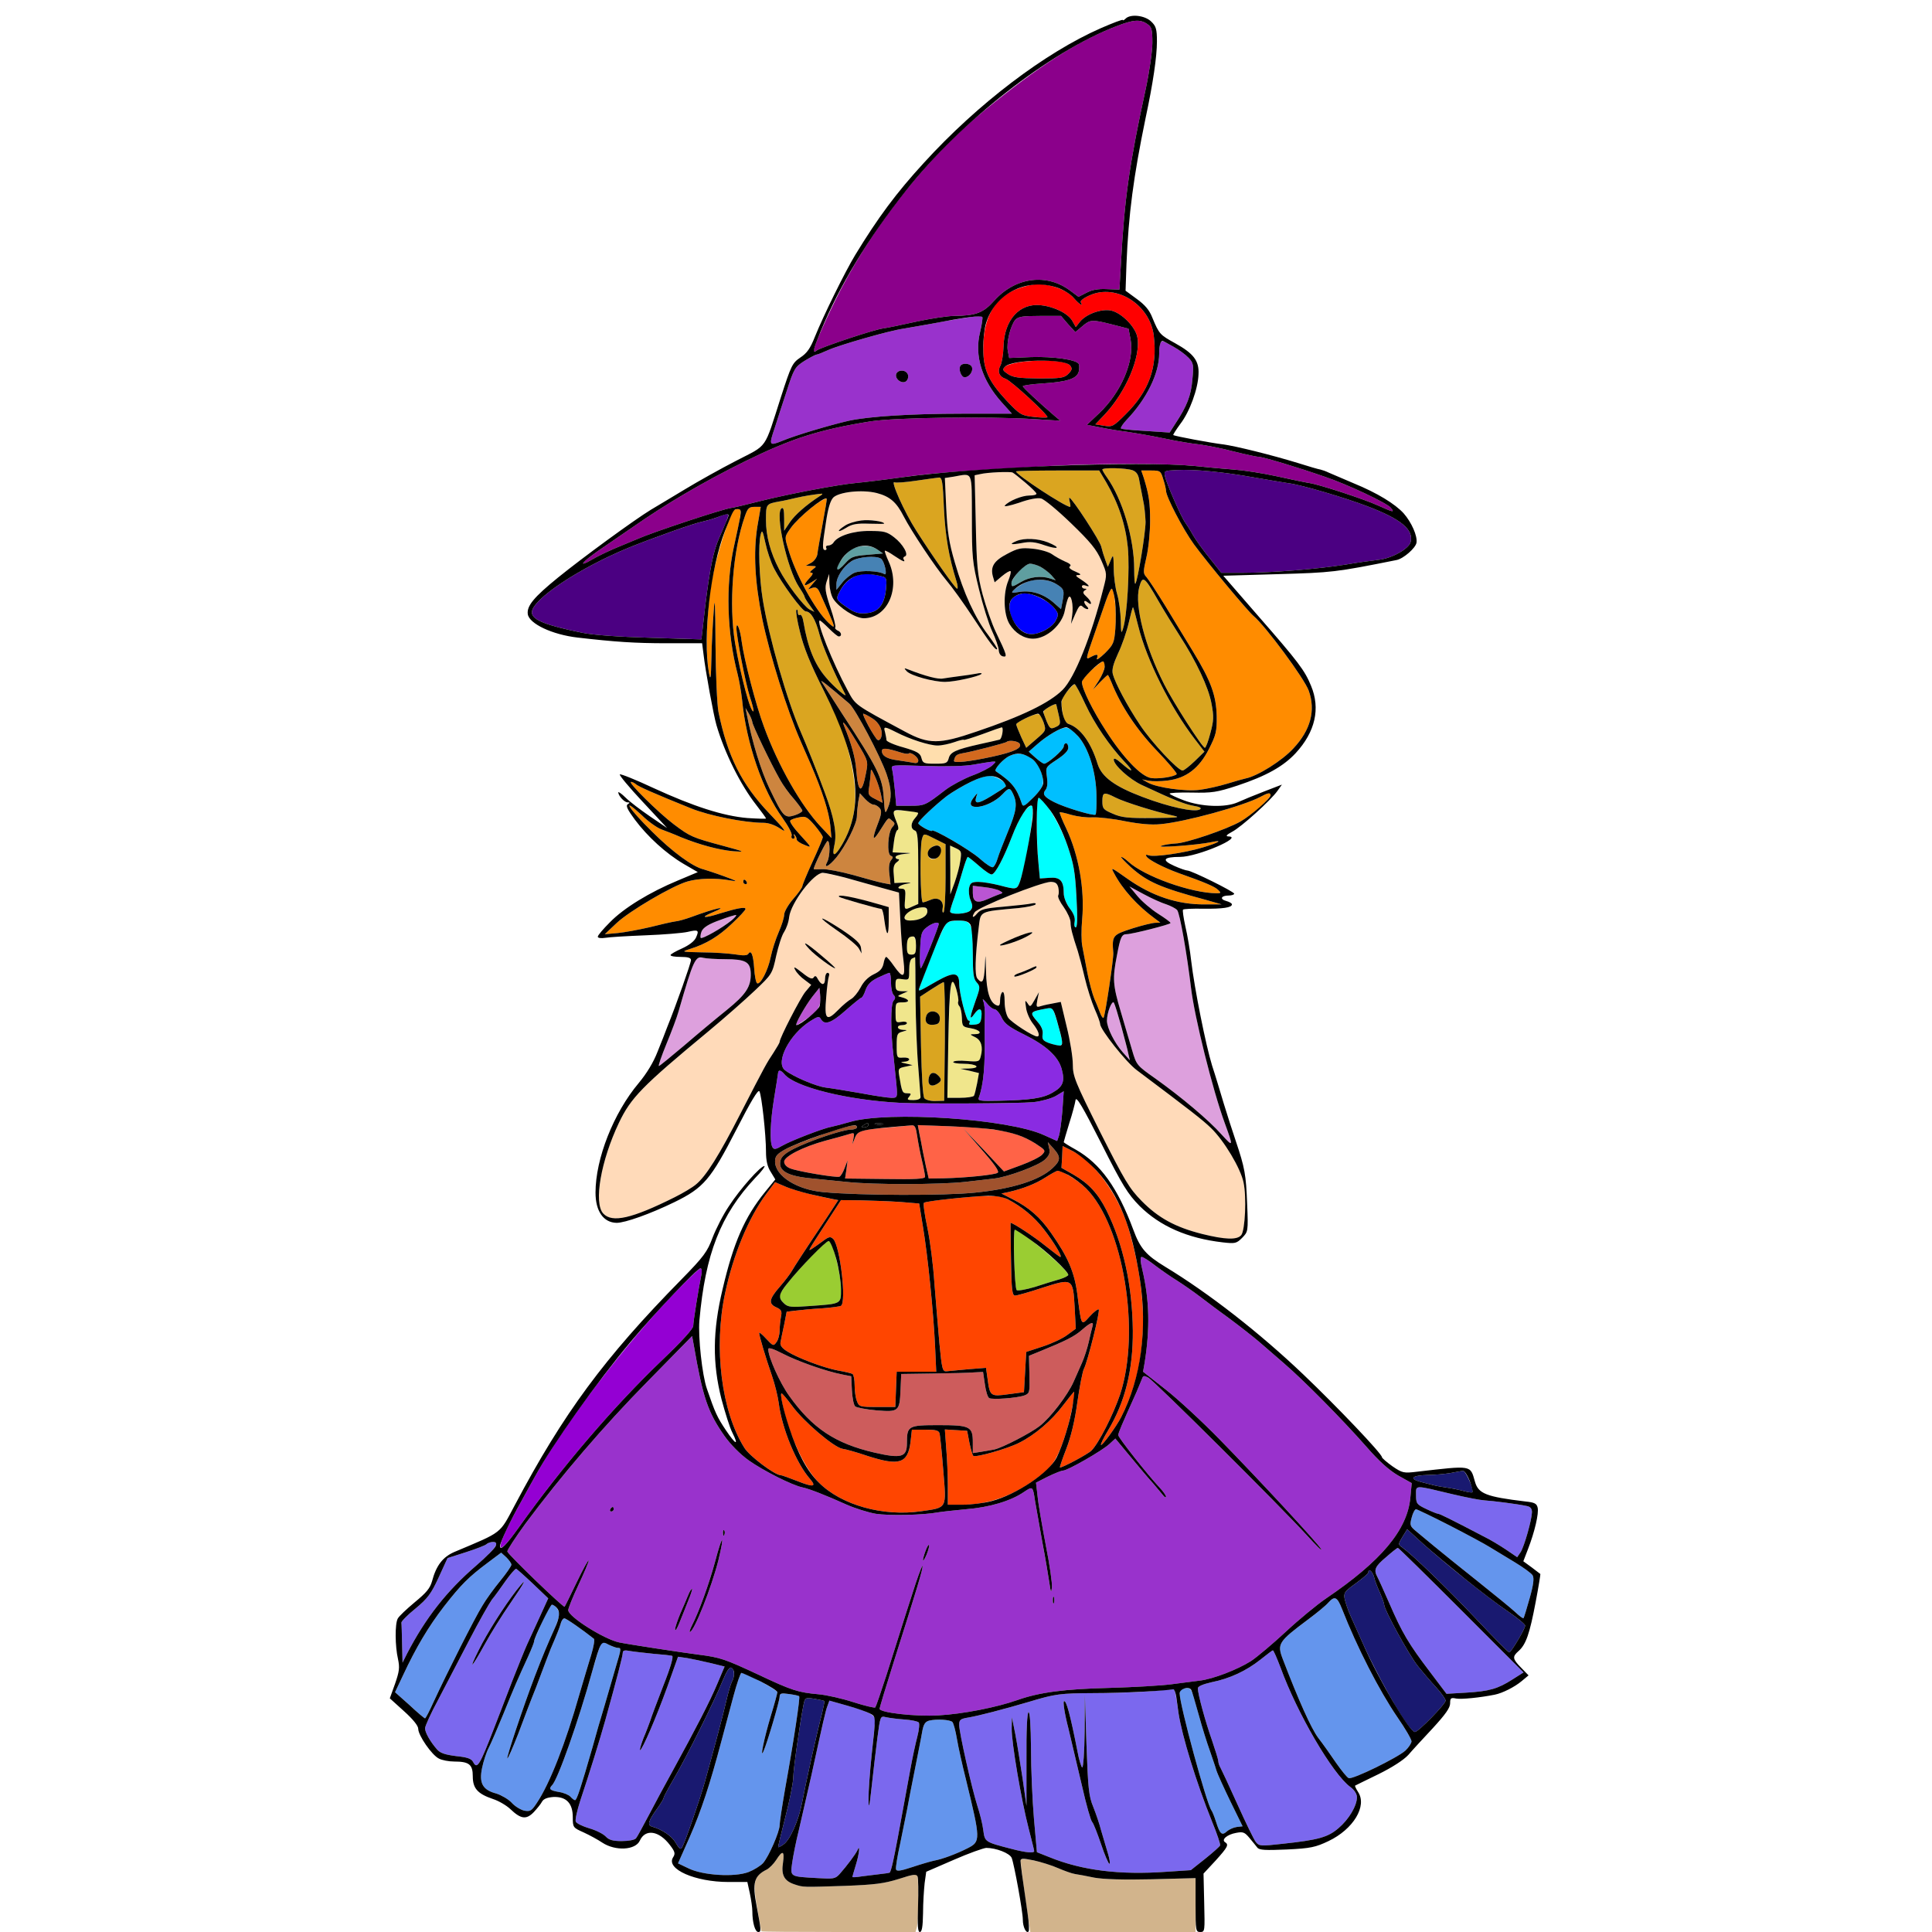 <?xml version="1.0" encoding="utf-8"?>
<!-- Generator: Adobe Illustrator 21.0.0, SVG Export Plug-In . SVG Version: 6.00 Build 0)  -->
<svg version="1.1" baseProfile="tiny"
	 id="svg230" inkscape:version="0.92.2 5c3e80d, 2017-08-06" sodipodi:docname="45 #9666.svg" xmlns:cc="http://creativecommons.org/ns#" xmlns:dc="http://purl.org/dc/elements/1.1/" xmlns:inkscape="http://www.inkscape.org/namespaces/inkscape" xmlns:rdf="http://www.w3.org/1999/02/22-rdf-syntax-ns#" xmlns:sodipodi="http://sodipodi.sourceforge.net/DTD/sodipodi-0.dtd" xmlns:svg="http://www.w3.org/2000/svg"
	 xmlns="http://www.w3.org/2000/svg" xmlns:xlink="http://www.w3.org/1999/xlink" x="0px" y="0px" viewBox="0 0 850 850"
	 xml:space="preserve">
<sodipodi:namedview  bordercolor="#666666" borderopacity="1" gridtolerance="10" guidetolerance="10" id="namedview232" inkscape:current-layer="svg230" inkscape:cx="939.95157" inkscape:cy="666.72847" inkscape:pageopacity="0" inkscape:pageshadow="2" inkscape:window-height="978" inkscape:window-maximized="1" inkscape:window-width="1920" inkscape:window-x="0" inkscape:window-y="1" inkscape:zoom="0.83294118" objecttolerance="10" pagecolor="#ffffff" showgrid="false">
	</sodipodi:namedview>
<g id="g228" transform="translate(0,0) scale(1,1)">
	<path id="path4" fill="none" d="M0,0h425h425v425v425H690H530l-0.2-9.3c-0.4-17-0.7-16,5-22.2c5.4-5.9,5.9-6.9,4.2-8
		c-1.8-1.1,0.9-3.4,4.8-4.1c3.1-0.6,3.8-0.3,5.9,2.2c1.3,1.6,2.9,3.5,3.5,4.3c0.9,1.1,3.6,1.2,13,0.8c10.5-0.5,12.6-1,18.3-3.7
		c10.9-5.2,17.1-15.4,13-21.6c-0.9-1.4-1.5-2.7-1.3-2.8s4.8-2.4,10.2-5c6.1-3,11.2-6.3,13.2-8.5c1.7-2,6.6-7.3,10.8-11.8
		c5.5-6,7.6-8.9,7.6-10.9c0-2.3,0.3-2.6,2.7-2.1c2.3,0.4,10.4-0.4,16.9-1.7c3.5-0.7,8.8-3.4,11.9-6l3-2.5l-3.3-3.4
		c-3.8-3.9-3.9-4.8-1.1-7.3c3.3-2.9,4.9-7.7,7.5-21.4c1.3-6.8,2.2-12.5,2.1-12.5c-0.1-0.1-1.8-1.4-3.8-2.9l-3.7-2.7l2-5.2
		c3-7.7,4.9-15.9,4.3-18.4c-0.4-1.8-1.4-2.3-5.3-2.7c-17.4-2.1-20.8-3.4-22.3-8.8c-2.1-7.3-1.1-7.1-25.5-4.3
		c-5.8,0.7-6.4,0.6-10.8-2.4c-2.5-1.8-4.6-3.6-4.6-4c0-1.5-19.6-22.1-34.6-36.4c-19.2-18.3-41.5-35.7-60.8-47.4
		c-8.4-5.1-11-8.1-14-16.3c-6.9-18.5-14.4-29-25.3-35.2c-2.9-1.6-5.3-3.1-5.3-3.3c0-0.2,1.1-3.9,2.4-8.2c1.4-4.3,2.6-8.9,2.8-10.3
		c0.3-1.9,3.1,2.8,11.3,19c9.4,18.7,11.7,22.3,16.9,27.6c9,8.9,21,14.2,36.6,16c5.4,0.6,6,0.5,8.5-2c2.6-2.7,2.7-2.7,2.2-14.9
		c-0.5-12.9-1-15.8-5-27.7c-1.4-4.1-3.8-11.6-5.3-16.5c-1.5-5-3.7-12.4-5.1-16.6c-2.8-9-7.8-34.1-9.2-46c-0.5-4.7-1.7-11.6-2.6-15.4
		c-0.8-3.7-1.3-7-1-7.3s4.2-0.5,8.8-0.4c8.8,0.1,12.7-0.5,12.7-1.9c0-0.5-1.1-1.1-2.5-1.5c-3-0.8-2.3-2.4,1.1-2.4
		c1.3,0,2.4-0.4,2.4-0.8c0-0.9-18.8-10.2-20.6-10.2c-0.6,0-3.3-0.9-5.9-2.1c-5.6-2.5-4.7-3.9,2.7-3.9c7.6,0,28.3-8.9,21.2-9
		c-1.3-0.1-0.8-0.7,1.6-2c4.1-2.1,17-13.8,20-18l2-2.8l-7.8,3c-4.2,1.6-9.5,3.8-11.7,4.8c-5.4,2.4-16,2-23.7-0.9
		c-3.2-1.2-6-2.5-6.2-2.9s4.1-0.6,9.7-0.5c9,0.2,11-0.1,20.2-3.1c12.6-4.2,20.1-8.4,25.5-14.2c8.7-9.4,11-19.7,6.8-29.7
		c-2.8-6.8-5.4-10.3-23.5-31l-15.1-17.4l24.1-0.7c23.9-0.7,25.1-0.8,52.1-6.2c3.1-0.6,8.4-5.3,8.8-7.6c0.5-3-2.2-9-5.6-12.9
		c-3.8-4.2-11.6-9-22.1-13.3c-4.9-2.1-9.9-4.2-11-4.7c-1.2-0.6-2.7-1.1-3.5-1.3c-0.8-0.1-5.3-1.4-10-2.9c-11.4-3.5-27.5-7.5-33-8.2
		c-5-0.6-21.3-3.6-21.8-4.1c-0.2-0.1,1.2-2.3,3.1-4.9c4.1-5.3,7.8-15.4,8-21.9c0.3-5.9-2.2-9.1-10.3-13.6c-6.7-3.7-7-4-10-11.2
		c-1.3-3.4-3.3-5.7-6.9-8.3l-4.9-3.6l0.4-11.7c0.9-22,3.1-38.5,8.4-64.2c3.3-15.4,5-27.1,5-33.8c0-5.4-0.4-6.7-2.5-8.7
		c-2.7-2.7-9.1-3.5-11.3-1.3c-0.7,0.7-1.2,0.9-1.2,0.6c0-0.4-4.4,1.3-9.7,3.6c-24.6,10.8-54.2,33.3-77.8,59.2
		c-12.2,13.3-20.2,24.1-30.2,40.5c-4.6,7.6-14,26.7-17.8,36.1c-2,5.1-3.5,7.2-6.4,9.1c-3.5,2.4-4,3.4-8.5,17.3
		c-7.6,23.7-5.6,20.8-19.7,28.1c-6.8,3.5-17,9.2-22.6,12.6c-5.7,3.4-12.4,7.5-15,9c-7.2,4.4-29.7,20.8-40.8,29.8
		c-10.7,8.7-13.8,12.5-13.3,16.1c0.6,4.2,10.7,9,21.9,10.3c16.4,1.9,25.3,2.5,39.1,2.5h15.7l0.6,4.7c0.8,7.2,4.5,27.3,5.7,31.3
		c3.6,12.3,10.6,26.3,17.4,35c2.4,3.1,4.4,5.8,4.4,6.1c0,0.2-3.7,0.1-8.2-0.2c-10.6-0.9-23.7-5.1-41.3-13.2
		c-7.7-3.6-14.4-6.3-14.8-6s4.1,5.7,10,12l10.8,11.6l-7.5-5.1c-4.1-2.8-9-6.5-10.7-8.3c-1.8-1.7-3.3-2.7-3.3-2.3
		c0.1,1.6,2.7,4.4,4.1,4.4c1.1,0,1.1,0.2,0.1,0.8c-1,0.7-0.2,2.3,3.1,6.8c5.6,7.5,13.7,14.9,21.5,19.5l6.2,3.6l-8.8,3.7
		c-12.3,5.1-23.8,12.1-29.9,18.4c-2.9,2.9-5.3,5.7-5.3,6.3c0,0.6,1.4,0.8,3.3,0.5c1.7-0.3,9.7-0.8,17.7-1.1c8-0.3,16.3-1,18.5-1.5
		c4.7-1.1,5.2-0.8,3.7,2.5c-0.7,1.6-3.1,3.4-6.2,4.8c-2.7,1.2-5,2.5-5,2.9c0,0.5,2,0.8,4.5,0.8c3.2,0,4.5,0.4,4.5,1.4
		c0,1.3-6.4,19.5-10.5,29.6c-0.7,1.9-2.6,6.8-4.2,10.7c-1.8,4.7-4.8,9.6-8.3,13.8c-11.1,13.2-19,33.3-19,48.2
		c0,8.2,3.5,13.2,9.3,13.3c3.7,0,14.7-3.9,25.4-9.1c12.9-6.3,16-10,27.2-31.8c6.3-12.3,9.6-17.9,10.2-17c1,1.8,2.9,19.2,2.9,26.5
		c0,4,0.6,6.7,2.1,9l2,3.3l-4.5,5.5c-9,11.1-13.9,22.3-18.7,42.8c-4.4,18.4-4.5,32.5-0.5,48.3c1.6,6,3.7,12.7,4.8,14.8
		c3,6,1.5,5.4-2.8-1c-3.9-5.8-4.8-7.8-8.4-18.3c-2.1-6-3.9-22.9-3.3-30c2.6-29.3,9.3-46.5,24.6-62.8c2.8-2.8,4.5-5.2,4-5.2
		c-1.7,0-10.7,10.1-15.5,17.5c-2.6,3.8-5.8,10.1-7.3,14c-2.3,6.2-3.8,8.3-13.8,18.5c-33.9,34.5-51.8,58.8-73.1,99
		c-7,13.1-5.1,11.7-26.7,20.8c-5.1,2.2-8,6-9.8,12.8c-0.9,3.2-2.5,5.1-7.6,9.3c-3.6,3-7,6.2-7.5,7.2c-1.3,2.3-1.2,12.2,0.1,17.8
		c0.8,3.8,0.6,5.4-1.3,10.9l-2.3,6.4l6.3,5.7c4,3.6,6.2,6.4,6.2,7.7c0,2.9,6,11.6,9.1,13.1c1.3,0.7,4.3,1.3,6.7,1.3
		c6.6,0,8.2,1.3,8.2,6.5c0,5.3,2.1,7.7,8.9,10c2.5,0.8,5.9,2.8,7.6,4.4c4.6,4.4,7,4.8,10.3,1.4c1.5-1.6,3.2-3.7,3.7-4.7
		c0.7-1.2,2.3-1.8,5-2c5.6-0.2,8.5,2.7,8.5,8.9c0,4.5,0.1,4.6,4.8,6.7c2.6,1.2,6.3,3.2,8.2,4.5c5.8,3.8,14.6,3.3,16.5-0.9
		c2.4-5.3,8.4-4.4,13.2,1.9c2.3,3,2.5,3.8,1.4,5.5c-3.2,5.1,9.7,10.8,24.4,10.8h8.4l1,5.3c0.5,2.8,1.2,7.8,1.5,10.9l0.6,5.8H166H0
		V425V0z"/>
	<path id="path6" fill="#8B008B" d="M504.8,10.6c1.9,1.3,2.2,2.4,2.2,8.2c0,3.7-1.3,12.7-2.9,20.2c-7.1,32.6-9.4,48.2-10.9,76.4
		l-0.7,12l-5.5-0.2c-3.8-0.2-6.6,0.3-9,1.6l-3.5,1.8L471,128c-10.4-7.9-24.2-6.1-33.5,4.2c-4.9,5.5-8.1,6.7-17.8,6.8
		c-2.6,0-10,1.1-16.5,2.5c-6.4,1.4-13,2.8-14.7,3c-4,0.5-27.6,8.4-29.2,9.7c-0.8,0.6-1.3,0.7-1.3,0.1c0-2,6.3-16.1,12.1-27.3
		c15.7-29.9,38.5-58.3,63-78.4c23.8-19.5,41-30.5,57.9-37C498.6,8.6,501.7,8.4,504.8,10.6z"/>
	<path id="path8" fill="#FF0000" d="M456.6,125c5.8,0,13,2.7,15.8,6.1c2.4,2.8,4.4,4,3.1,1.9c-0.4-0.6,1.4-2,4-3.1
		c11.7-5.2,26.4,4.1,28.1,17.7c1.7,14-2,24.4-12.4,34.7c-5.4,5.4-5.9,5.6-9.5,5l-3.8-0.6l3.9-4.1c9.5-10,16.2-25.6,14.6-34.2
		c-0.8-4.6-7.1-10.9-11.7-11.8c-4.3-0.8-10.9,1.6-13.6,5l-1.8,2.3l-1.4-2.5c-1.7-3.3-7.7-6.4-13.9-7.1c-9.4-1.1-16.2,6.4-16.5,18.2
		c-0.1,3.3-0.7,7-1.3,8.2c-1.5,2.7-0.7,5,2.3,6c2.5,0.9,19,16.1,18.3,16.9c-0.3,0.2-3.1,0.2-6.2-0.2c-5.3-0.6-5.9-1-11.8-7.2
		c-7.9-8.5-10.2-13.6-10.2-22.7c-0.1-13.4,4.8-22.3,14.4-26.2C450,126.1,454.3,125,456.6,125z"/>
	<path id="path10" fill="#9932CC" d="M432.2,139.5c0.2,0.3-0.2,3.3-1,6.6c-2.6,10.4,0.8,21.2,9.5,30.9l4.5,5h-21.8
		c-22.4,0-41.1,1.2-49.9,3.1c-7.9,1.8-23.5,6.4-29.2,8.8c-6,2.4-6.1,2.2-3.4-5.8c1-3.1,3.3-10.3,5.2-16c3.2-9.9,3.6-10.6,7.8-13.3
		c2.5-1.5,4.9-2.8,5.4-2.8c0.4,0,2.7-0.9,5.1-2c4.9-2.2,27.1-8.6,33.1-9.4c2.2-0.4,7.6-1.3,12-2.1c4.4-0.9,10.5-1.9,13.5-2.4
		C430.1,139,431.6,138.9,432.2,139.5z M422.5,161c-0.9,1.5,0.4,5,1.9,5c2,0,3.9-2.7,3.2-4.5C427,159.8,423.4,159.5,422.5,161z
		 M394.3,164.5c-0.8,2.3,2.8,4.8,4.5,3.1c0.7-0.7,1-2,0.6-2.9C398.6,162.6,395.1,162.5,394.3,164.5z"/>
	<path id="path12" fill="#8B008B" d="M457.6,139h9.2l3.1,3.6l3.2,3.5l3-2.5c3.6-3.1,4.3-3.1,13.4-0.8l7,1.8l0.9,4.7
		c1.8,9.4-4.1,23.3-13.8,32.5l-5.4,5.1l5.2,1c2.8,0.6,8.5,1.6,12.6,2.1c4,0.6,11.6,1.9,16.7,3c5.1,1.1,11.8,2.2,14.8,2.5
		c3.1,0.4,9.9,1.7,15.2,3.1c5.2,1.3,10.3,2.4,11.1,2.4c1.8,0,16.9,4.5,29.2,8.8c9.8,3.3,27.2,11.5,28.9,13.6c1.8,2.2,1.1,2-5.6-1
		c-6.1-2.8-26-9.3-30.3-9.9c-1.4-0.2-7.7-1.5-14-2.9s-14.9-2.7-19-3s-12-1-17.5-1.6c-12.8-1.2-41-1.2-63.5,0
		c-41.2,2.3-51.7,3.1-65.2,5c-7.9,1.1-17,2.2-20.3,2.5c-7.9,0.7-30.4,5-43,8.2c-5.5,1.4-10.9,2.7-12,2.8c-3.6,0.5-33.7,10.4-41,13.6
		c-2.2,0.9-6.8,2.8-10.1,4.2c-3.4,1.5-7.8,3.6-9.8,4.8c-6.5,3.8-4.8,1.4,2.5-3.7c3.9-2.7,10.8-7.4,15.3-10.5
		c14.6-10.2,30.9-19.8,49.1-28.8c20.5-10.1,32.5-14,55.4-17.7c10.6-1.7,51.7-2.3,72.1-1l11.5,0.7L464,183c-7.2-6.2-14-12.5-14-13.1
		c0-0.3,3.9-0.9,8.8-1.2c10.8-0.7,15-2.1,15.8-5.2c0.3-1.3,0.3-2.8,0-3.4c-1.2-1.9-11.2-3.3-20.9-3l-9.7,0.4l-0.6-3.1
		c-0.7-3.7,1.2-11.2,3.3-13.7C448,139.3,450,139,457.6,139z"/>
	<path id="path14" fill="#9932CC" d="M516.2,152.5c2.4,1.3,5.5,3.6,6.7,4.9c2.2,2.3,2.3,3.1,1.7,9.6c-0.6,7.1-2.4,11.7-7.5,19.4
		l-2.5,3.9l-10.5-0.7c-5.7-0.3-10.7-0.8-10.9-1.1c-0.3-0.3,0.8-2,2.5-3.8c8.8-9.2,14.3-20.4,14.3-29.2c0-2.3,0.3-4.5,0.7-4.8
		C511.5,149.8,511.1,149.7,516.2,152.5z"/>
	<path id="path16" fill="#FF0000" d="M470.8,160.8c1,1.3,0.9,2-0.8,3.7c-1.8,1.8-3.3,2-12.9,2c-8.7-0.1-11.3-0.4-13.6-1.9
		c-2.4-1.6-2.6-2-1.3-3.3c0.9-0.8,4.6-1.8,8.4-2.2C460.2,158.1,469.2,158.8,470.8,160.8z"/>
	<path id="path18" fill="#DAA520" d="M498.3,206.9c1.8,0.7,2.6,2,3,4.8c0.4,2.1,1.1,5.8,1.6,8.3c0.6,2.5,1,6.8,1.1,9.6
		c0,4.9-3.5,26.2-4.5,27.2c-0.3,0.3-0.5-2.6-0.5-6.4c0-13.5-5.2-30.8-12-40.4c-1.1-1.5-2-3.1-2-3.4
		C485,205.6,495.6,205.9,498.3,206.9z"/>
	<path id="path20" fill="#4B0082" d="M552,210.1c6.3,1.1,13,2.2,14.9,2.5c5.7,0.7,24.6,6.3,34.6,10.1c15,5.7,20.5,10.3,19.1,15.8
		c-0.8,3-8.3,7.2-14.1,7.8c-2.7,0.3-9.3,1.2-14.5,2.1c-12.4,2-32.7,3.6-44.9,3.6h-9.8l-5-6.3c-2.8-3.4-6.1-8-7.4-10.2
		c-1.2-2.2-2.8-4.7-3.4-5.5c-1.6-2-8.1-16.8-8.9-20.2c-0.6-2.7-0.5-2.7,5.1-3C525.5,206.4,538.1,207.6,552,210.1z"/>
	<path id="path22" fill="#FFDAB9" d="M445.5,207.9c1.7,0.8,10.5,8.6,10.5,9.3c0,0.5-1.4,0.8-3.1,0.8c-3.3,0-9.1,2.4-10.8,4.4
		c-0.6,0.7,2.2,0.1,6.2-1.2c4.4-1.6,8.2-2.3,9.7-1.9c1.4,0.3,7.3,5.2,13.2,10.9c8.5,8.2,11.2,11.5,13.3,16.3c2.6,6,2.6,6,0.9,12.5
		c-5.3,21-12.6,39.2-17.9,44.5c-5.7,5.7-17.8,11.6-38,18.4c-16.3,5.6-20.9,5.6-31.3,0c-22.5-12.1-21.7-11.5-25.3-18.2
		c-6.6-12.2-14-30.7-12.2-30.7c0.3,0,2.1,1.6,4,3.5s3.8,3.5,4.3,3.5c1.6,0,1.2-2-0.5-2.6c-0.8-0.4-1.3-1-1-1.4s-0.7-4.4-2.2-8.8
		c-2.2-6.7-2.5-8.6-1.6-11.4l1.1-3.3l0.1,4.3c0.1,2.3,0.8,5.4,1.8,6.8c2.5,3.8,9.7,8.4,13.3,8.4c10.5,0,16.3-13.2,11-24.9
		c-1.1-2.4-1.9-4.6-1.7-4.8c0.2-0.2,2.1,0.8,4.1,2.2c3.9,2.6,5.1,3.1,4.2,1.6c-0.4-0.5-0.1-1.1,0.5-1.3c1.9-0.6-0.8-5.4-4.7-8.4
		c-3.2-2.5-4.5-2.8-10.8-2.8c-7.2-0.1-14.1,2.2-15.9,5.1c-0.4,0.7-1.5,1.3-2.3,1.3s-1.2,0.4-0.9,1c0.3,0.5,0.1,1-0.4,1
		c-1.4,0-1.4-1.5,0.3-12.3c0.9-6.1,1.9-9.4,3.2-10.8c2.6-2.5,12.6-3.6,19.1-2c5.8,1.5,8.7,4,11.9,10.3c3.3,6.4,13.8,22.2,18.9,28.3
		c2.3,2.7,7.5,9.9,11.5,16c7.6,11.6,10.1,14.8,10.7,14.1c0.3-0.2-1.6-3-4-6.3c-5.8-7.6-10.7-18.3-14.6-31.8
		c-2.6-8.8-3.3-13.6-3.8-24.1l-0.6-13.1l3.9-0.6c8.6-1.5,7.9-3,8,18c0,17.5,0.2,19.7,3.1,31.5c1.7,7,4.3,15.3,5.8,18.5
		s2.8,6.9,2.9,8.3c0.1,1.5,0.8,2.6,1.9,2.8c2,0.4,1.7-0.6-3.2-10.8c-1.7-3.5-4.3-11-5.8-16.5c-2.3-8.8-2.6-12.5-3-31.2l-0.5-21.2
		l2.4-0.5c1.2-0.3,4.8-0.7,7.8-0.8C442,207.6,445,207.7,445.5,207.9z M386.3,229.3c-3.7-1.2-11.4-0.1-14.6,2
		c-3.9,2.5-3.3,3.3,0.6,0.9c2.5-1.6,4.7-2,10-1.8c3.7,0.1,6.7,0.1,6.7,0C389,230.3,387.8,229.8,386.3,229.3z M447.3,238
		c-3.6,1.5-2.7,1.8,2.3,0.9c3.5-0.7,5.8-0.5,10,1c6.3,2.1,7.3,1.1,1.4-1.3C456.6,236.9,450.8,236.6,447.3,238z M454.3,241.4
		c-5.1-0.5-6.5-0.2-11.2,2.3c-5.8,3-7.4,5.6-6.3,9.8l0.8,2.7l3.2-2.7c1.8-1.5,3.5-2.5,3.8-2.2s-0.2,2.2-1,4.2
		c-2.3,5.5-2.1,14.6,0.5,19c2.4,4,6.4,6.5,10.4,6.5c6,0,12.9-6.2,14-12.5c0.4-2.2,1.1-4.7,1.5-5.5c1.2-2.2,2.4,3.2,1.7,7.8l-0.5,3.7
		l1.9-4.4c1.5-3.4,2.2-4.2,3.1-3.3c0.7,0.7,1.7,1.2,2.2,1.2c0.6,0,0.5-0.5-0.2-1.2c-1.7-1.7-1.5-3.3,0.3-1.8
		c2.3,1.9,1.8-0.4-0.5-2.5c-1.6-1.4-1.7-2-0.8-2.7c1-0.6,1-0.8,0.1-0.8c-0.7,0-1.3-0.4-1.3-1c0-0.5,0.7-0.7,1.5-0.4
		c2.6,1,1.6-0.3-1.7-2.5c-2.7-1.7-2.9-2.1-1.3-2.1c1.4-0.1,1-0.5-1.5-1.6c-2.2-0.9-3-1.8-2.3-2.2c0.8-0.5,0-1.3-2-2.1
		c-1.8-0.8-4.4-2.2-5.9-3.3C461.4,242.8,457.5,241.7,454.3,241.4z M399.5,294.5c-1.8-0.7-1.9-0.6-0.5,0.9c1.9,1.9,11.6,4.6,16.8,4.6
		c4.2,0,14.9-2.4,16-3.5c0.4-0.4-0.6-0.5-2.3-0.1c-1.6,0.3-5,0.8-7.5,1.1c-2.5,0.3-5.6,0.8-7,1c-1.4,0.3-5-0.3-8-1.3
		C404,296.1,400.6,294.9,399.5,294.5z"/>
	<path id="path24" fill="#5F9EA0" d="M453.2,248c2.6,0,6.9,2.3,9.3,5l2,2.3l-2.5-0.8c-4-1.3-9-0.7-12.7,1.5
		c-4.1,2.4-4.3,2.4-4.3,0.5c0-0.8,1.4-3,3.1-5C449.8,249.6,452.1,248,453.2,248z"/>
	<path id="path26" fill="#4682B4" d="M464.8,257c3.4,2.1,3.6,2.8,2.6,7.9l-0.6,3.1l-3.3-2.9c-4.4-3.8-9.7-5.5-14.9-4.7
		c-3.6,0.6-3.9,0.5-2.6-0.8c0.8-0.8,2.9-2.2,4.5-3C454.6,254.4,460.9,254.6,464.8,257z"/>
	<path id="path28" fill="#0000FF" d="M451,261c3.7,0.1,10.4,3.4,12.8,6.5c2,2.5,2,2.9,0.7,5.5c-1.5,3-6.9,6-10.7,6
		c-7.1,0-13-12.7-7.6-16.4C447.4,261.7,449.6,261,451,261z"/>
	<path id="path30" fill="#DAA520" d="M465.3,207h18.3l3.1,5.2c5.4,9.3,8.5,18.6,9.5,28.6c0.9,9.6-0.3,30.1-2.1,35.7
		c-0.8,2.6-0.9,2.1-1-3.6c-0.1-3.6-0.8-8.8-1.6-11.5c-0.8-2.7-1.5-7.8-1.5-11.4c-0.1-6.1-0.2-6.3-1.3-3.6l-1.3,3l-1.1-3
		c-0.6-1.6-1.4-4.2-1.8-5.9c-0.5-2.5-12.9-21.5-14-21.5c-0.2,0-0.1,0.9,0.2,2s0.3,2,0.1,2c-2.2,0-23.8-14.2-23.8-15.6
		C447,207.2,455.2,207,465.3,207z"/>
	<path id="path32" fill="#FF8C00" d="M502.1,207h4.3c4.1,0,4.3,0.2,5.4,3.9c0.7,2.1,1.2,4.4,1.2,5c0,2.6,7.5,17,12.3,23.6
		c6,8.2,23.6,29.3,26.2,31.5c5.2,4.3,22.5,27.7,24.3,32.9c3.1,8.7,0.8,17.3-6.7,25.3c-5,5.5-15.9,12.3-21.1,13.3
		c-0.9,0.2-4.6,1.2-8.1,2.3c-3.6,1.1-9,2.3-12.1,2.7c-6.4,0.8-18.9-1-22.8-3.2l-2.5-1.4l2.9,0.6c1.6,0.3,5.3,0.3,8.3-0.1
		c8.2-1,13.9-5.4,18.2-13.9c3.1-6.1,3.5-7.7,3.4-14.4c-0.2-9.1-2.5-15.5-10.5-28.6c-3-5-8.5-13.9-12.1-19.9
		c-3.7-6-7.4-11.7-8.3-12.7c-1.5-1.6-1.5-2.3,0-8.8c0.9-3.8,1.6-11,1.6-15.8c0-8.4-0.5-11.6-2.8-19.1L502.1,207z"/>
	<path id="path34" fill="#DAA520" d="M413.1,210.1c1.4-0.1,1.7,1.9,2.2,13.6c0.6,12.5,2.2,21.4,5.5,32c0.6,1.8,0.7,3.3,0.3,3.3
		c-0.8,0-10.7-14.1-17.9-25.4c-5.4-8.4-11.7-22.6-9.6-21.4c0.5,0.3,4.7,0,9.4-0.7S412.2,210.2,413.1,210.1z"/>
	<path id="path36" fill="#DAA520" d="M361.5,217.2c0.6,0,0.2,0.5-0.9,1.1c-5.7,3.7-10.9,8.2-13.1,11.5l-2.5,3.7v-5.3
		c0-3.7-0.3-5.1-1.1-4.6c-3.1,1.9,2.4,26.7,7.6,34.6c1.4,2.1,2.5,4,2.5,4.4c0,0.3,1,2,2.2,3.6l2.1,3l-2.2-1.1
		c-2.5-1.4-10.3-11.6-13.3-17.6c-3.9-7.5-5.8-14.7-5.8-21.6c0-7.2,0-7.2,6-8.3c1.4-0.2,4.5-0.9,7-1.5s5.9-1.2,7.5-1.4
		C359.2,217.5,361,217.3,361.5,217.2z"/>
	<path id="path38" fill="#FF8C00" d="M363.7,219.4c0.2,0.1-0.7,5.2-1.8,11.2c-1.1,6-2.2,12-2.3,13.3c-0.2,1.3-1.4,3-2.7,3.7
		l-2.4,1.3l2.5,0.1c2.4,0.1,2.4,0.1,0.6,1.5c-1.3,1-1.5,1.5-0.6,1.5s0.6,0.8-0.8,2.3c-3,3.2-2.8,4.1,0.6,2l2.7-1.7l-2,2.3l-2,2.4
		l2-0.7c1.5-0.4,2.3,0.1,3.2,2.2c0.7,1.5,2.4,5.3,3.8,8.5c3.1,7.2,3.1,7.6,0,4.7c-5.9-5.6-14.5-21.2-17.8-32.7
		c-1.6-5.2-1.5-5.2,1.2-9c2.7-3.7,9.7-9.9,13.6-12.1C362.6,219.6,363.6,219.3,363.7,219.4z"/>
	<path id="path40" fill="#FF8C00" d="M331.9,223h2.8l-1.5,8.7c-1.8,11.5-1.1,24.4,2.2,40.8c3.3,15.7,10.8,39.8,16.9,53.7
		c0.8,1.8,2.8,6.4,4.5,10.3c4.9,11.4,7.9,20.6,8.5,26.6l0.5,5.6l-4.8-5.1c-8.7-9.3-18.7-26.9-24.9-43.9c-3.5-9.3-8.8-29.8-9.8-37.5
		c-0.6-5.1-2.2-9.2-2.3-5.9c0,3.7,4,24.4,5.9,30.2c1.1,3.3,1.8,6.1,1.6,6.4c-1.2,1.1-5.6-15.5-8.1-30c-2.8-16.9-1-40.8,4.3-55.7
		C328.9,223.6,329.6,223,331.9,223z"/>
	<path id="path42" fill="#FF8C00" d="M324.7,224c1.8,0,1.7,0.7-1.8,16.5c-3.7,16.9-3.1,37.9,1.6,56c0.7,2.7,1.6,7.9,2,11.5
		c1.8,18.8,9.1,40,17.8,51.9c2.5,3.5,4.3,6.9,4,7.7c-0.3,0.8,0,1.4,0.7,1.4c0.6,0,0.8-0.6,0.4-1.3c-0.4-0.7-0.3-0.9,0.2-0.4
		s0.9,1.4,0.9,2s1.5,1.7,3.4,2.4c3.4,1.4,3.4,1.4-1.8-4.3c-2.9-3.1-4.9-6-4.4-6.4c0.4-0.5,2.2-1.1,3.9-1.4c2.8-0.6,3.5-0.3,6.8,3.5
		c2,2.4,3.6,4.7,3.6,5.2c0,0.6-2,5.4-4.5,10.8s-4.5,10.3-4.5,10.8s-1.8,3.1-4,5.6s-4,5.7-4,6.9c0,1.3-1.1,4.8-2.4,7.7
		c-1.3,3-2.9,7.9-3.5,10.9c-1.2,6-4.6,12.4-6,11.6c-0.5-0.3-1.1-3.3-1.3-6.6c-0.4-6.1-1.4-8.3-2.6-6.3c-0.5,0.7-2.3,0.8-5.7,0.2
		c-2.7-0.4-9.3-0.9-14.5-0.9c-9.3-0.2-9.4-0.2-5.4-1.5c7.1-2.2,12.7-5.6,18.6-11.3c3.2-3,5.8-5.8,5.8-6.3c0-1-3.5-0.4-11,1.9
		c-7.1,2.3-9.4,2.1-3.7-0.3c8.2-3.4,1.8-2.1-9.3,2c-2.5,0.9-5.6,1.8-7,1.9c-1.4,0.2-6.3,1.3-11,2.5c-4.7,1.1-11.1,2.3-14.2,2.6
		l-5.7,0.5l5.2-4.9c5.5-5.2,24.5-16.4,31.2-18.3c4.8-1.4,12.3-1.6,18.5-0.5c3.9,0.7,3.5,0.4-2.5-1.8c-3.8-1.4-7.9-2.7-8.9-3
		c-4.8-1.1-13.9-7.8-22.8-16.7c-10.1-9.9-13.9-15.9-4.5-7.2c2.8,2.8,6.8,5.6,8.7,6.3c1.9,0.7,5.8,2.2,8.5,3.4
		c8.4,3.4,16.7,5.6,23,6.2c5.7,0.4,5.4,0.3-4.5-2.4c-13.4-3.6-14.3-4-21.5-9.4c-6.8-5.1-20.5-18.7-18.9-18.7c0.5,0,1.4,0.4,2,0.9
		c0.9,1,8.2,4.2,24.3,10.7c8.1,3.3,23.8,6.4,32,6.4c2.3,0,5.1,1,7.6,2.7c3,2,1.8,0.3-5-6.8c-12.2-12.8-18.4-25.1-22.4-44.7
		c-0.6-2.9-1.2-16.2-1.3-29.5c-0.1-19.1-0.3-22.2-0.8-14.7c-0.4,5.2-0.9,14.4-1,20.5c-0.2,9.1-0.4,10.2-1.1,6.5
		c-1.7-9.6-1-28.2,1.5-41.6c2-10.3,6.6-25.1,9.3-29.7C322.9,224.3,323.8,224,324.7,224z M327.4,387c-0.2,0-0.4,0.4-0.4,1
		c0,0.5,0.5,1,1.1,1c0.5,0,0.7-0.5,0.4-1C328.2,387.4,327.7,387,327.4,387z"/>
	<path id="path44" fill="#4B0082" d="M316.4,236.7c-2.6,5.9-4.1,13.5-6.1,29.7l-1.7,14.9l-22.4-0.7c-13.8-0.4-25.2-1.2-30-2.2
		c-16.2-3.3-22.2-5.7-22.2-9c0-5.6,20.5-19.3,42.5-28.4c10.6-4.3,29.4-11,32.5-11.5c1.4-0.3,4.3-1.1,6.5-1.9
		C321.8,225.2,321.8,224.4,316.4,236.7z"/>
	<path id="path46" fill="#DAA520" d="M336.7,238.7c0.7,3.4,2.4,8.6,3.9,11.5c3.4,6.6,12.4,18.8,13.9,18.8c2.2,0,4.3,3.5,6,10
		c1.3,5.1,6.4,16.9,11.4,26.5c0.9,1.8-5.2-3.5-8.4-7.3c-5.1-5.9-8.1-13.3-10-24.5c-0.3-2.1-1-3.5-1.6-3.2c-0.5,0.4-0.9-0.2-0.9-1.1
		c0-1-0.3-1.4-0.6-1.1c-0.4,0.4,0.3,4.8,1.6,9.9c1.6,6.7,4.5,13.9,10.5,25.8c6.4,12.7,8.9,19,11,27.5c4.4,17.5,3.5,28.9-3.1,40.2
		c-3.2,5.4-4.5,5.5-3.3,0.1c1.2-5-0.1-12.1-4.3-23.3c-3-8.2-7.8-20.3-10.5-26.5c-6-13.7-14-41.6-16.7-58.1
		c-1.6-9.8-2.1-24.5-0.9-28.9C335.3,232.9,335.6,233.6,336.7,238.7z"/>
	<path id="path48" fill="#5F9EA0" d="M385.9,241.7l2.6,1.8l-6.9,0.6c-6.2,0.5-7.2,0.9-9.8,3.8c-1.6,1.8-3.2,3-3.5,2.7
		c-0.9-0.9,3.8-7.6,6.3-8.9C378.3,239.7,383,239.8,385.9,241.7z"/>
	<path id="path50" fill="#4682B4" d="M387.6,245.8c1.5,1,3,7.7,1.5,6.8c-2.3-1.5-10.2-1.8-13.2-0.6c-1.6,0.7-4.1,2.7-5.4,4.4
		l-2.5,3.1V257c0-3.2,3-7.7,6.6-10.1C377.5,245,385.4,244.3,387.6,245.8z"/>
	<path id="path52" fill="#0000FF" d="M388.4,253.7c1.6,0.4,1.8,1.2,1.4,5.5c-0.7,7-3.4,10.2-8.8,10.6c-3.3,0.3-5.1-0.3-8.1-2.4
		c-5.1-3.5-5.3-3.8-3.5-7.1c1.9-3.7,4.7-6.2,8.2-7.3C380.3,252.2,384,252.4,388.4,253.7z"/>
	<path id="path54" fill="#DAA520" d="M509.6,264.3c2.6,4.5,6.8,11.3,9.3,15.2c7.4,11.4,12.8,22.9,14.1,30c1.1,5.8,1,7.5-0.5,13.1
		c-0.9,3.5-2,6.4-2.4,6.4c-1.1,0-14.1-20.3-17.9-27.9c-8.5-16.7-13.1-34.8-11-42.7C502.7,253,503.4,253.5,509.6,264.3z"/>
	<path id="path56" fill="#FF8C00" d="M489.1,259c1.2,0,2.2,10.7,1.6,17.7c-0.5,6.1-0.8,6.9-4.6,10.7c-2.3,2.2-3.9,3.3-3.5,2.3
		c0.7-2,0.1-2.1-2.8-0.6c-2.3,1.3-2.3,1.3,2.2-11.6c1.5-4.4,3.6-10.4,4.6-13.3C487.6,261.4,488.7,259,489.1,259z"/>
	<path id="path58" fill="#DAA520" d="M498.5,267.2c0.2,0.2,1.2,3.9,2.3,8.3c3.7,14.9,14.1,35.7,24.8,49.6l4.3,5.6l-4.2,4.1
		c-2.4,2.3-4.8,4.2-5.4,4.2c-2.1,0-13.8-12.6-18.7-20c-5.7-8.5-11-18.6-12-22.4c-0.5-2,0.2-4.5,2.3-9.1c1.7-3.5,3.8-9.6,4.7-13.5
		C497.5,270.1,498.3,267,498.5,267.2z"/>
	<path id="path60" fill="#FF8C00" d="M485.3,291c1.6,0,0.6,4.8-1.9,8.5l-2.6,4l3.1-3.3c1.7-1.7,3.2-3.2,3.5-3.2
		c0.2,0,0.9,1.5,1.6,3.2c4.1,10.3,11,20.7,19.9,30c5.2,5.4,9.1,10.1,8.8,10.4c-1.2,1.2-8.1,2.2-11.3,1.7c-4.4-0.7-12.3-9-19.8-20.7
		c-5.8-8.9-10.6-18.6-10.6-21.5c0-0.9,1.9-3.3,4.2-5.3C482.6,292.7,484.8,291,485.3,291z"/>
	<path id="path62" fill="#CD853F" d="M373.6,309.5c2.7,2.3,13.7,23.1,16.5,31.2c2.2,6.5,2.3,10.6,0.5,14.8c-1.2,2.9-1.3,2.7-1.8-4.7
		c-0.6-8.7-2.5-12.7-18.3-36.8c-4.4-6.9-8.5-13.2-9-14C360.7,298.7,363.7,301.1,373.6,309.5z"/>
	<path id="path64" fill="#DAA520" d="M472.8,301c0.4,0.1,2.5,4,4.7,8.8c4,8.6,10.6,18.3,17.3,25.4c4.4,4.6,3.6,5-1.3,0.7
		c-2.3-2-3.5-2.6-3.5-1.7c0,2.4,7,8.7,12.4,11.2c13.9,6.5,18.7,8.4,22.6,9.1c3,0.5,3.8,1,2.9,1.6c-2.3,1.4-13.5-1-25.3-5.5
		c-12.2-4.6-17.9-8.8-19.7-14.5c-2.9-9.5-7.6-15.9-12.8-17.6c-1.2-0.3-2.1-1.9-2.5-4.3c-0.9-5.9-0.8-6.9,2-10.1
		C471,302.4,472.5,301,472.8,301z"/>
	<path id="path66" fill="#DAA520" d="M464.7,309.9c0.1,0.3,0.6,2.5,1.1,4.7c0.9,3.9,0.8,4.3-1.4,5.3c-2.2,1-2.5,0.7-3.9-2.5
		c-1.9-4.7-2-4.6,1.3-6.5C463.3,310.1,464.6,309.6,464.7,309.9z"/>
	<path id="path68" fill="#CD853F" d="M328,311.5l1.5,2.5c0.8,1.4,1.4,3,1.5,3.7c0,1.2,7.9,17.8,12.1,25.2c1.3,2.4,4.1,6.3,6.2,8.6
		c2,2.4,3.7,4.7,3.7,5.2s-1.6,1.4-3.4,2c-4.5,1.4-5.1,0.6-11.1-11.9c-3.8-8-7.6-20.4-10-32.8L328,311.5z"/>
	<path id="path70" fill="#D2691E" d="M379.8,314c0.4,0,2.2,0.9,3.9,2c3.3,2,5,5.7,3.9,8.6c-0.9,2.2-2.1,1.1-5.4-5.1
		C380.5,316.5,379.5,314,379.8,314z"/>
	<path id="path72" fill="#DAA520" d="M459.1,317.7c1.2,3.7,1.2,3.7-3.2,7.5l-4.4,3.8l-2.2-4.7c-1.2-2.7-2.2-5.2-2.2-5.6
		c-0.1-0.4,1.8-1.7,4.2-2.7C457.1,313.3,457.7,313.5,459.1,317.7z"/>
	<path id="path74" fill="#D2691E" d="M376.9,326.4c5.1,8.4,5.1,8.5,4.1,13.7c-1.8,9.6-3.5,9-4.3-1.6c-0.4-5.1-2.1-11.3-5.2-18.8
		C369.8,315.7,372.2,318.6,376.9,326.4z"/>
	<path id="path76" fill="#FFDEAD" d="M394.2,322.1c6.2,3.2,14.7,5.9,18.3,5.9c1.8,0,5.1-0.7,7.4-1.5c2.2-0.8,4.1-1.2,4.1-1
		c0,0.3,3.7-0.9,8.2-2.5c4.5-1.7,8.3-3,8.5-3c1,0,0.1,5.1-0.9,5.4c-0.7,0.2-4.7,1.1-8.8,2c-10.6,2.4-12.9,3.5-13.6,6.2
		c-0.6,2.2-1.2,2.4-6,2.4c-4.9,0-5.4-0.2-6-2.5c-0.5-2.1-1.8-2.9-8-4.7c-4.1-1.1-7.4-2.6-7.4-3.2s-0.3-2.1-0.6-3.4
		C388.6,319.5,389,319.5,394.2,322.1z"/>
	<path id="path78" fill="#00BFFF" d="M474.3,323.9c4.6,5.1,8,15.9,8.1,26.2c0.1,4.3-0.1,8-0.4,8.3c-0.8,0.7-13.5-3.1-18.2-5.5
		c-4.5-2.3-5.3-3.5-3.8-5.4c0.8-1,1-3,0.6-5.7c-0.6-4.3-0.6-4.3,4.4-7.6c3.2-2.1,5-3.9,5-5.2c0-1.1-0.4-2-1-2c-0.5,0-1,0.6-1,1.4
		c0,1.5-7.1,7.6-8.6,7.6c-0.5,0-2.2-1.2-3.9-2.7l-2.9-2.6l3.9-3.4c2.2-1.9,5.6-4.3,7.5-5.3C469,319.3,470.3,319.5,474.3,323.9z"/>
	<path id="path80" fill="#D2691E" d="M448.6,327.2c1.2,1.9-2.4,3.6-12,5.7c-10.1,2.2-17.2,3-16.9,1.8c0.5-2.3,1.1-2.8,3.8-3.3
		c4.3-0.7,18.9-4.5,19.4-5C443.8,325.5,447.9,326,448.6,327.2z"/>
	<path id="path82" fill="#D2691E" d="M396.4,331.1c1.6,0.5,3.1,0.7,3.4,0.4c0.9-0.8,4.2,1.6,4.2,3.1c0,1-0.7,1.3-2.2,1
		c-1.3-0.3-4.3-0.7-6.8-1.1c-4.8-0.6-7-2-7-4.1C388,328.9,390.1,329.1,396.4,331.1z"/>
	<path id="path84" fill="#00BFFF" d="M457.6,338.5c2.3,5.6,1.8,7.7-3.1,12.5c-3.9,3.9-4.5,4.1-5,2.4c-2.2-6.7-4.3-9.3-11.4-14.1
		c-1-0.7,3.4-5.6,6.2-6.8C449.5,330.2,455.2,332.9,457.6,338.5z"/>
	<path id="path86" fill="#8A2BE2" d="M436.5,335.1c1.9-0.1,1.9-0.1,0,1.7c-1.1,1-5.1,3.1-9,4.5c-3.8,1.5-9,4.3-11.5,6.2
		c-9,6.9-9.1,7-15.6,7h-6.1l-0.6-7c-0.4-3.9-0.9-7.9-1.2-9c-0.6-2-0.3-2,14.5-1.5c9,0.3,17.6,0.1,21.3-0.6
		C431.7,335.8,435.4,335.2,436.5,335.1z"/>
	<path id="path88" fill="#D2691E" d="M385,341.7c1.1,2.4,2.2,5.9,2.6,7.9l0.7,3.6l-3.3-1.7c-3-1.5-3.2-2-2.6-5.3
		c0.3-2.1,0.6-4.8,0.7-6.2C383.1,337.9,383.4,338.2,385,341.7z"/>
	<path id="path90" fill="#00BFFF" d="M436.4,341.5c3.2,0.6,6.8,3.3,6.1,4.5c-0.3,0.4-3.2,2.3-6.5,4.3c-5.9,3.6-7.6,3.6-6.4,0
		c0.6-1.6,0.5-1.6-0.9,0.2c-2.4,2.9-2.1,4.5,0.9,4.5c3.4,0,8.6-2.5,11.5-5.6c2.8-3,3.3-3,4.7,0.1c1.9,4.1,1.4,7.4-2.4,16.5
		c-1.9,4.7-4,9.9-4.5,11.7c-0.5,1.8-1.4,3.5-2,3.8c-0.5,0.4-3.1-1.3-5.8-3.7c-4.3-3.9-21.1-13.6-21.1-12.3c0,0.3-1.3-0.1-3-1
		c-1.6-0.9-3-1.9-3-2.3c0-1,7.3-7.9,12.6-12c2.3-1.7,7-4.5,10.5-6.2C431.6,341.8,434.4,341.1,436.4,341.5z"/>
	<path id="path92" fill="#CD853F" d="M378.3,349l2.3,2.5c1.3,1.4,2.9,2.5,3.7,2.5c0.8,0,2,0.7,2.7,1.5c1,1.2,0.9,2.6-0.9,7.2
		c-2.5,6.5-2.2,7.8,0.8,3.1c4.2-6.6,3.8-6.3,5.5-4.8c1.4,1.1,1.5,1.5,0.2,2.9c-2,2.2-2.5,11.9-0.7,12.6c1.1,0.4,1.1,0.8,0.1,2
		c-0.8,1-1.1,3.2-0.7,6.1l0.5,4.5l-3.2-0.6c-1.7-0.3-7.6-1.9-13.1-3.5c-5.5-1.5-11.7-2.7-13.7-2.6c-2.1,0.1-3.8,0.1-3.8,0
		c0-1.4,5.5-12.4,6.1-12.4c1.2,0,1.1,6.7-0.1,9.1c-1.8,3.3,0.6,2.2,4-1.9c4-4.9,9-14.8,9-18.1c0-1.4,0.3-4.3,0.6-6.4L378.3,349z"/>
	<path id="path94" fill="#DAA520" d="M490.8,350.9c3.9,2,17.7,6.3,25.2,7.9c3.8,0.8,2.4,1-8.7,1.1c-11,0.1-13.9-0.2-17.7-1.9
		c-4.2-1.8-4.6-2.2-4.6-5.5C485,348.5,485.7,348.3,490.8,350.9z"/>
	<path id="path96" fill="#FF8C00" d="M554.8,354.7c-2.4,2.2-6.4,5.2-9,6.7c-6.1,3.5-24,9.6-28.6,9.7c-2,0.1-4.8,0.5-6.2,1
		c-3.3,1.1,15.9-0.3,22-1.6c5.5-1.2,3.1,0.3-3.7,2.3c-8.2,2.5-21.6,4.4-23.9,3.5c-1.2-0.4-1.5-0.3-1,0.5c0.9,1.5,7.5,4.9,14.1,7.3
		c11.9,4.2,16,6,17.4,7.4c1.4,1.3,1.3,1.5-0.5,1.5c-11.2,0-32.2-7.5-39.1-14c-1.2-1.1-2.6-2-3-2s1.5,2,4.2,4.5
		c7.3,6.5,12.9,9,33,14.4l7,2h-7.4c-11.9,0.1-23.2-3.6-34.1-11.3c-7.2-5.1-7.4-5.2-5.9-2.5c3.7,7.1,10.3,14.4,18.1,20.1l2.3,1.7
		l-2.2,0.1c-1.2,0-5.8,1.1-10.2,2.5c-8.7,2.8-8.9,3.1-8.3,10.8c0.2,2.3-3.6,27.9-4.3,28.5c-0.2,0.3-0.9-0.6-1.4-1.9
		s-1.6-4.2-2.6-6.4c-0.9-2.2-2.3-7.4-3.1-11.5c-0.8-4.1-1.8-9.3-2.2-11.5c-0.5-2.2-0.5-7.6-0.1-12c1.2-13.2-1.5-28.3-7-40
		c-1.8-3.7-3-6.9-2.9-7.1c0.2-0.2,2.5,0.3,5.1,1.1c2.5,0.7,6.8,1.3,9.4,1.1c2.6-0.1,9.1,0.6,14.3,1.7c6.3,1.2,11.5,1.7,15.5,1.3
		c10.6-0.9,36.5-8,44-12C560.5,347.4,560.6,349.1,554.8,354.7z"/>
	<path id="path98" fill="#00FFFF" d="M457,351c2.3,0,9.4,11.8,12.6,20.9c2.8,8.2,3.4,11.5,4,22.8c0.5,8.8,0.4,13.3-0.3,13.3
		c-0.6,0-0.8-1.1-0.5-2.5c0.3-1.7-0.4-3.6-2.2-5.9c-1.5-2-2.6-4.8-2.6-6.6c0-5.5-1.6-7.2-6.3-6.8l-4.2,0.3l-0.6-6.5
		c-0.4-3.6-0.7-11.6-0.8-17.8C456,355.6,456.4,351,457,351z"/>
	<path id="path100" fill="#00FFFF" d="M454,354.5c1.4,0.9-2.4,25.2-5.2,33.2c-1.4,3.8-1.5,3.8-9.1,1.8c-3.2-0.8-7.3-1.5-9.2-1.5
		c-2.9,0-3.6,0.4-4.1,2.5c-0.3,1.4-0.1,3.9,0.6,5.5c1,2.4,1,3.3,0,4.5c-1.4,1.7-9,2.1-9,0.5c0-0.5,0.8-3.3,1.9-6.2
		c1-2.9,2.6-8.1,3.6-11.6c1-3.4,2-6.2,2.3-6.2c0.2,0,2.5,1.8,5,4s5,3.9,5.6,3.7c1.7-0.5,5.2-7.3,8.8-16.6c1.7-4.6,4.3-9.7,5.6-11.2
		C452.1,355.3,453.5,354.2,454,354.5z"/>
	<path id="path102" fill="#F0E68C" d="M403.9,357.6c0.2,0.2-0.3,1.2-1.2,2.2c-2.1,2.3-2.2,4.8-0.2,5.6c1.2,0.4,1.5,3.2,1.5,16.4
		v15.9l-2.5,1.1c-3.7,1.7-3.7,1.7-3.3-3.3c0.3-3.9,0.1-4.5-1.6-4.5c-2.9,0-0.7-1.8,2.9-2.3c1.9-0.3,1.3-0.4-1.5-0.4l-4.5,0.2l-0.3-4
		c-0.3-2.9,0.1-4.3,1.4-5.2c1-0.7,1.2-1.3,0.6-1.3c-0.7,0-1.2-0.4-1.2-0.9c0-0.6,1.7-1.2,3.8-1.4c3.7-0.4,3.7-0.4-0.7-0.5l-4.4-0.2
		l0.6-4.7c0.3-2.6,1-4.9,1.5-5.1c0.7-0.2,0.5-1.6-0.4-3.7c-0.8-1.9-1.4-3.9-1.4-4.4C393,356.2,402.8,356.7,403.9,357.6z"/>
	<path id="path104" fill="#DAA520" d="M411.6,369.2l4.4,2.2v14.7c0,8.1-0.4,15-0.9,15.3c-0.4,0.3-0.6-0.5-0.4-1.7
		c0.7-3.4-2-5.3-5.3-3.8c-1.4,0.6-2.9,1.1-3.4,1.1c-1.1,0-1.4-24-0.4-27.8C406.4,366.5,406.3,366.5,411.6,369.2z M412.2,372
		c-2.5,0-4.6,2.5-3.8,4.6c1,2.7,5.1,1.3,5.4-1.9C414.1,372.6,413.7,372,412.2,372z"/>
	<path id="path106" fill="#F0E68C" d="M418,372l2.6,1.2c2.4,1.1,2.5,1.6,1.9,5.5c-0.3,2.4-1.5,6.7-2.5,9.6l-1.9,5.2v-10.7L418,372z"
		/>
	<path id="path108" fill="#FFDAB9" d="M387.5,390.5l8,2.2l0.6,11.9c0.3,6.5,0.9,14.7,1.4,18.1c0.9,7.5-0.1,8.1-4.2,2.3
		c-1.5-2.2-3.1-4-3.4-4c-0.4,0-0.9,1.3-1.2,3c-0.5,2.2-1.6,3.4-4.4,4.7c-2.4,1.2-4.4,3.2-5.7,5.8c-1.2,2.2-3,4.4-4.1,5
		s-3.7,2.7-5.7,4.8c-5.2,5.3-6.2,4.3-5.3-5.6c0.3-4.4,0.9-8.6,1.2-9.3c0.3-0.8,0-1.4-0.6-1.4s-1.1,1.1-1.1,2.5
		c0,3.1-1.5,3.2-3.1,0.4c-0.8-1.6-1.3-1.8-1.9-0.9c-0.6,1-1.9,0.5-5-2c-3.5-2.7-4.1-3-3.1-1.2c0.6,1.2,2.5,3.2,4.1,4.3l2.9,2.2
		l-2.6,3.1c-2.2,2.7-11.3,20.3-11.3,22c0,0.4-1.2,2.4-2.6,4.6c-3.2,4.8-3.8,5.9-14.5,26.7c-9.5,18.6-15.3,27.8-19.7,31.4
		c-1.5,1.3-5.7,3.8-9.3,5.6c-19,9.5-27.6,11.4-31.5,7.2c-4.3-4.7-1-23.3,6.9-39.9c5.3-11.1,10.2-16.1,39.3-40.2
		c7.1-5.9,16.3-14,20.5-18c7.6-7.2,7.7-7.4,9.4-15.3c1-4.4,2.5-9.1,3.5-10.5c0.9-1.4,2-4.3,2.2-6.6c0.5-3.9,4.5-10.5,10.2-16.7
		C360.9,382.9,359.3,382.7,387.5,390.5z M369.2,394.6c0.6,0.5,17,5.2,18.6,5.3c0.4,0,1,2.3,1.3,5.1c1,7.3,1.9,7.4,1.9,0.2v-6.1
		l-5.2-1.5c-2.9-0.8-7.3-2-9.8-2.5C370.9,393.9,368.4,393.7,369.2,394.6z M368.5,409.5c4.4,3,8.6,6.5,9.3,7.7l1.3,2.3l-0.3-2.5
		c-0.2-1.9-2.3-3.8-8.2-7.8C360,402.3,358.4,402.5,368.5,409.5z M356.1,417.6c2.4,2.6,10.2,8.4,11.3,8.4c0.4,0-2.3-2.5-5.9-5.5
		C354.7,414.7,352.1,413.3,356.1,417.6z"/>
	<path id="path110" fill="#FFDAB9" d="M465.6,390.4c0.3,1.4,0.3,2.9,0,3.5c-0.4,0.6,0.7,2.9,2.4,5.2c1.6,2.3,3,5.3,3,6.7
		c0,2.4,0.8,5.5,3.2,12.7c0.5,1.6,1.9,6.8,3,11.5s3.1,10.9,4.4,13.9c1.3,2.9,2.4,5.9,2.4,6.6c0,2.4,11.5,16.9,16.1,20.3
		c23.7,17.8,29,21.9,32.7,25.5c5.8,5.6,13,17.7,14.3,23.9c1.4,6.4,0.7,21.1-1,23.2c-1.8,2.2-7.1,2-17.2-0.5
		c-11.9-3-19.3-7.1-26.6-14.5c-5.5-5.6-7.5-9-18.3-30.4c-11.1-22.2-12-24.5-12-29.7c0-3.1-1.2-10.6-2.7-16.6l-2.6-10.9l-3.1,0.6
		c-1.7,0.3-4.2,0.8-5.5,1.2c-2.2,0.7-2.3,0.5-1.7-2.7l0.7-3.4l-1.9,3.4c-1.8,3.2-2,3.3-3.1,1.5c-1.1-1.6-1.2-1.4-0.7,1.8
		c0.2,2.1,1.6,5.3,3,7.1c2.6,3.3,3.3,5.7,1.9,5.7c-1.8,0-11.3-6.2-12.7-8.2c-0.9-1.3-1.6-4.3-1.6-7.1c0-3-0.4-4.6-1-4.2
		c-0.5,0.3-1,1.9-1,3.5c0,2.2-0.4,2.8-1.5,2.3c-3-1.1-4.5-6-4.7-15c-0.2-8.3-0.2-8.4-0.5-2.1c-0.4,6.9-1.1,8-3.3,5.3
		c-1.2-1.4-1-9.2,0.6-22.5c0.9-7.3,0-6.9,17.6-8.5c3.7-0.4,7-1.1,7.4-1.6c0.3-0.6-0.4-0.7-1.8-0.4c-1.2,0.3-6.8,0.9-12.2,1.4
		c-8.6,0.7-10.2,1.2-11.8,3.1c-1.7,2.1-2.5,1.7-1-0.6c0.7-1.3,9.3-5.1,22.7-10.3C461.5,387.3,464.7,387.1,465.6,390.4z M454,410.1
		c-1.6,0-12.9,4.5-13.9,5.5c-1.3,1.3,6.6-1,10.9-3.2C453.5,411.1,454.8,410.1,454,410.1z M452.5,426.5c-1.6,0.7-3.9,1.6-4.9,1.9
		c-1,0.4-1.6,0.9-1.3,1.2c0.6,0.6,9.7-3.2,9.7-4C456,424.9,456.1,424.8,452.5,426.5z"/>
	<path id="path112" fill="#BA55D3" d="M428,389.7l5,0.6c2.8,0.3,5.8,1,6.8,1.6c1.6,0.9,1.6,1-0.3,1.6c-1.1,0.4-3.5,1.4-5.3,2.2
		c-4.4,1.9-6.2,1.1-6.2-2.8V389.7z"/>
	<path id="path114" fill="#DDA0DD" d="M496.9,390l6.3,3.4c3.5,1.9,8,3.9,10,4.5c2,0.7,4.1,1.8,4.7,2.5c1.2,1.4,4.3,19.2,6.1,34.2
		c1.5,12.8,9.5,44.9,14.8,59.4c3.9,10.7,3.9,10.9-1.4,5.1c-5.6-6.3-17.6-16.4-29.1-24.6c-8.1-5.7-8.3-5.9-10.2-12.4
		c-1.1-3.6-3.3-11.3-5-17c-3.5-11.7-3.7-14.6-1.7-24.7c1.5-8.1,2.1-9.4,4.3-9.4c2.4,0,19.3-4.3,19.3-4.9c0-0.4-2.5-2.2-5.5-4.1
		s-7.1-5.4-9.1-7.8L496.9,390z"/>
	<path id="path116" fill="#F0E68C" d="M408,401c0,2.2-3.4,4-7.6,4c-3.2,0-3.1-2.6,0.1-4.3C404.7,398.6,408,398.7,408,401z"/>
	<path id="path118" fill="#DDA0DD" d="M323.9,402.6c0.6,0.5-3.7,3.8-9.7,7.5c-5.6,3.4-7.2,3.3-5.5-0.4c0.8-1.7,3.2-3.2,8-4.9
		C320.4,403.4,323.7,402.4,323.9,402.6z"/>
	<path id="path120" fill="#00FFFF" d="M421.6,405c5.8,0,6.4,1.4,6.4,14.6c0,8.7,0.3,11.1,1.7,12.6c1.6,1.8,1.6,2.3-0.5,8.1
		c-2.6,7.3-2.8,9-0.6,5.9c2.2-3.2,3.6-2.7,3.2,1c-0.3,2.8-0.7,3.4-3.2,3.6c-1.8,0.2-2.6,0-2.1-0.7c0.3-0.6,0.2-1.1-0.4-1.1
		c-1,0-4.1-12.2-4.1-16.3c0-5-2.4-5.2-9.7-1.1c-8.7,5-8.4,4.9-7.7,2.7c3.2-9.2,10.2-26.1,11.7-28.1C416.8,405.6,419.2,405,421.6,405
		z"/>
	<path id="path122" fill="#8A2BE2" d="M413,406.5c0,1.3-7.3,19.5-7.9,19.5c-0.3,0-0.5-3.6-0.3-8c0.3-7.2,0.6-8.2,2.9-10
		C410.1,406.1,413,405.3,413,406.5z"/>
	<path id="path124" fill="#F0E68C" d="M403,416c0,3.3-0.3,4-2,4c-1.6,0-2-0.7-2-3.3c0-1.9,0.3-3.7,0.7-4
		C401.6,410.8,403,412.2,403,416z"/>
	<path id="path126" fill="#DDA0DD" d="M309.4,421.4c1.2,0.3,5.5,0.6,9.7,0.6c8.9,0,11,1.2,11.2,6.1c0.2,6-2.1,9.4-10.6,16.3
		C315.2,448,306.8,455,301,460c-5.8,4.9-10.8,9-11.1,9c-0.4,0,1.1-4.3,3.3-9.7c2.2-5.3,4.6-11.7,5.3-14.2
		c4.4-15.3,6.4-21.3,7.6-22.7C306.8,421.5,308.2,421.1,309.4,421.4z"/>
	<path id="path128" fill="#F0E68C" d="M402.6,421.1c0.1-0.1,0.2,8.1,0.2,18.1c0.1,10.1,0.6,23.7,1.2,30.3c0.5,6.6,1,12.6,1,13.2
		c0,0.8-1.3,1.3-3.1,1.3c-2.7,0-3-0.2-1.9-1.5c1-1.3,0.9-1.5-0.9-1.5c-2.1,0-2.3-0.5-3.5-7.8c-0.5-3-0.3-3.3,2.7-3.9l3.2-0.7l-3-0.7
		c-2.4-0.5-2.5-0.7-0.7-0.8c1.2,0,2.2-0.5,2.2-1c0-0.6-1.2-0.9-2.7-0.8c-2.7,0.2-2.8,0.1-2.8-5.3c0-4.9,0.2-5.5,2.5-6.1
		c2.4-0.7,2.4-0.7,0.3-0.8c-2.8-0.1-3.1-2.1-0.3-2.1c1.1,0,2-0.4,2-0.9s-1.1-0.8-2.5-0.5c-2.4,0.4-2.5,0.2-2.5-4.1
		c0-4.4,0.1-4.5,3.2-4.5c3.4,0,2.9-1.4-0.7-2.3c-1.8-0.4-1.8-0.5,0.5-1.5l2.5-1.1h-2.7c-2.4-0.1-2.8-0.5-2.8-2.9
		c0-2.6,0.3-2.8,3-2.4c3,0.4,3,0.4,3-4.1c0-2.7,0.5-4.7,1.3-5C401.9,421.4,402.6,421.1,402.6,421.1z"/>
	<path id="path130" fill="#8A2BE2" d="M391.3,428c0.4,0,0.7,1.9,0.7,4.3s0.5,4.8,1.2,5.5c0.8,0.8,0.8,1.5-0.1,2.5
		c-1.3,1.6-1.3,13.7,0,24.2c0.4,3.8,1,9.6,1.3,12.7c0.5,5.7,0.4,5.8-2.2,5.8c-1.5,0-7.5-0.9-13.3-2c-5.9-1-12.9-2.2-15.5-2.5
		c-4.3-0.5-14.6-4.9-18.1-7.7c-4.3-3.5,2.1-15.8,11.1-21.5c3.5-2.2,4-2.3,4.8-0.9c1.6,2.8,4.6,1.7,10.9-3.9c3.4-3,6.5-5.5,6.8-5.5
		c0.4,0,1.3-1.5,1.9-3.4c0.9-2.5,2.4-4,5.5-5.5C388.6,429,390.8,428.1,391.3,428z"/>
	<path id="path132" fill="#F0E68C" d="M420.7,435.1c0.7,2.4,1.1,4.9,0.9,5.5c-0.3,0.6,0,1.6,0.5,2.1s1,2.7,1.1,5
		c0.1,3.9,0.3,4.1,4,4.7c4.1,0.7,5.3,2.6,1.6,2.6c-2.3,0-2.2,0.1,0.2,1.3c2.7,1.3,3.6,4.3,2.5,8.4c-0.6,2.4-0.9,2.5-6.1,2.1
		c-3-0.3-5.7-0.1-6,0.4c-0.3,0.4,1.7,0.8,4.5,0.8c5.9,0,8.1,1.9,2.4,2.1l-3.8,0.1l4.1,0.9l4.1,1l-0.8,4.5c-0.5,2.5-1.1,5-1.4,5.5
		c-0.4,0.5-3.1,0.9-6.2,0.9h-5.5l0.4-24.3c0.3-13.3,0.9-25.1,1.3-26.1C419.2,431,419.6,431.4,420.7,435.1z"/>
	<path id="path134" fill="#DAA520" d="M415.2,432.1c0.4-0.1,0.6,11.7,0.5,26l-0.3,26.2l-3.8,0.1c-2.1,0.1-4.3-0.5-4.9-1.2
		c-0.7-0.9-1.2-9.4-1.5-23l-0.4-21.7l4.9-3.2C412.3,433.6,414.8,432.1,415.2,432.1z M407.5,447c-0.9,2.8,0.6,4.3,3.6,3.8
		c1.8-0.2,2.4-0.9,2.4-2.8C413.5,444.6,408.5,443.8,407.5,447z M408.7,473.9c-0.8,3.1,0.7,4.5,3.2,3.2c2.4-1.3,2.6-2.2,0.9-3.9
		C411,471.4,409.3,471.7,408.7,473.9z"/>
	<path id="path136" fill="#BA55D3" d="M360.5,434.6l0.3,2.8c0.6,4.9-0.7,7.4-5.4,10.5c-2.5,1.7-4.7,3.1-5,3.1c-0.9,0,3.9-8.5,7-12.5
		L360.5,434.6z"/>
	<path id="path138" fill="#8A2BE2" d="M434,441.2c1.2,1.6,2.8,2.8,3.5,2.8c0.8,0,2.2,1.6,3.1,3.5c1.3,2.8,3.2,4.3,9.9,7.6
		c9.7,4.8,15.1,9.7,16.6,15.2s0.6,7.8-4,10.4c-4.3,2.5-9.8,3.3-23.9,3.6c-7.8,0.2-9.1,0-8.6-1.3c2.1-5.6,2.9-14.3,2.6-28.8
		c0-1.2,0-4.3,0.1-7c0.1-2.6-0.2-5.6-0.7-6.7C432.1,439.2,432.5,439.4,434,441.2z"/>
	<path id="path140" fill="#DDA0DD" d="M490.1,441.2c0.7,1.3,5.1,16.9,6.3,22.3l0.7,3L494,463c-3.7-4.2-6.9-10.6-7-13.9
		c0-1.4,0.5-4,1.2-5.8C489,441.2,489.7,440.4,490.1,441.2z"/>
	<path id="path142" fill="#00FFFF" d="M463.1,443.9c0.6,0.6,2.6,7.3,3.9,12.8c0.9,3.7-0.1,4.1-5.5,2.2c-2.6-1-3.1-1.6-2.8-3.8
		c0.3-1.7-0.5-3.6-2.2-5.5c-3.7-4.3-3.6-4.5,4-5.9C461.6,443.5,462.8,443.6,463.1,443.9z"/>
	<path id="path144" fill="#8A2BE2" d="M345.1,472.6c4.7,5.7,27.8,11.4,50.9,12.6c11.2,0.5,52.2,0.3,58.7-0.3
		c3.5-0.4,7.8-1.6,9.8-2.7l3.5-2.1l-0.6,8.7c-0.4,4.8-1.1,9.7-1.5,10.9l-0.8,2.3l-5.8-2.6c-15.6-7.2-68.7-10.7-85.3-5.8
		c-3,0.9-6.6,1.8-8,2.1c-3.6,0.6-17.9,6.1-21.9,8.4c-2.7,1.6-3.6,1.7-4.2,0.7c-1.4-2.1-1-11.5,0.7-21.8c0.9-5.2,1.6-10.1,1.7-10.8
		C342.4,470.5,343.5,470.7,345.1,472.6z"/>
	<path id="path146" d="M382,495c0,0.5-0.8,1-1.7,1c-1.5,0-1.6-0.2-0.3-1C381.9,493.8,382,493.8,382,495z"/>
	<path id="path148" d="M386.5,494.2c1.7,0,2.4,0.2,1.8,0.5c-0.7,0.2-2.1,0.2-3,0C384.3,494.4,384.9,494.2,386.5,494.2z"/>
	<path id="path150" fill="#A0522D" d="M377,496c0,0.5-1.3,1-2.8,1c-3.5,0-18,4.9-24.9,8.4c-3.6,1.8-5.5,3.4-5.9,5.1
		c-1.2,4.6,3,7,14.1,8c3.3,0.3,10.1,1,15,1.5c11.9,1.3,40.7,1.2,52,0c5-0.6,10.8-1.2,13-1.5c6-0.7,19.4-5.7,22.2-8.3
		c1.9-1.8,2.4-2.9,1.9-5l-0.6-2.7l2.5,2.8c3.3,3.7,3.2,5.3-0.5,8.7c-5.7,5.3-17.8,9.1-34,10.7c-13.5,1.4-50.3,1.3-66.6-0.2
		c-11.7-1-21.4-7.1-21.4-13.5c0-2.3,0.8-3.3,4.6-5.4c4-2.2,20.4-8.2,26.9-9.9C375.9,494.9,377,495,377,496z"/>
	<path id="path152" fill="#FF6347" d="M401.2,495.1c1.3-0.1,1.8,1,2.3,4.6c0.4,2.7,1.3,7.5,2.1,10.8c0.8,3.3,1.4,6.6,1.4,7.2
		c0,1-4.2,1.2-17.6,1l-17.6-0.2l0.6-4l0.5-4l-1.3,3.4c-0.7,1.9-1.7,3.6-2.3,3.8c-1.5,0.5-18.2-2.3-21.5-3.6c-1.7-0.6-2.8-1.8-2.8-3
		c0-2.3,8.2-6.5,18-9.2c3.6-0.9,8-2.2,9.8-2.7c3.1-1,3.2-1,2.7,1.6l-0.5,2.7l1.1-2.8c1.2-3.2,2.6-3.6,14.5-4.6
		C395.5,495.6,400.3,495.2,401.2,495.1z"/>
	<path id="path154" fill="#FF6347" d="M403.8,495l13.8,0.5c21.3,0.8,29.9,2.5,37.8,7.5c4.6,3,4.8,3.2,3.1,5c-0.9,1-5.1,3.1-9.2,4.6
		l-7.6,2.8l-8.9-9.5l-9-9.4l8.2,9.4c5.8,6.6,7.8,9.6,6.9,10.1c-1.4,0.9-14.1,2.2-23.8,2.4l-6.5,0.1l-0.8-3.5
		c-0.5-1.9-1.2-5.8-1.8-8.5c-0.5-2.8-1.2-6.5-1.6-8.2L403.8,495z"/>
	<path id="path156" fill="#FF4500" d="M467.5,504.2l4.6,2.3c9.6,4.9,20.2,19.6,24.4,34c9.5,32.3,8.4,60.1-3.2,82.9
		c-2,4-8.4,12.8-8.9,12.3c-0.3-0.2,1.1-3,3-6.2c7.6-12.6,11.1-26.7,11-44c-0.2-19.8-4.2-38.1-11.6-53c-3.7-7.4-7.8-11.8-14.5-15.7
		l-5.3-3l0.3-4.8L467.5,504.2z"/>
	<path id="path158" fill="#FF4500" d="M465.3,515.1c1.9-0.2,9.1,4.3,12.5,7.7c16.5,16.5,24.1,63.1,15,90.7
		c-3,8.9-9.4,21.5-12.6,24.7c-1.6,1.6-13.4,7.9-13.9,7.4c-0.1-0.1,1.1-3.8,2.8-8.1c2-5.1,3.8-12.4,4.9-20.6c1-7,2.3-13.6,2.9-14.7
		c1.6-3.1,7.2-25.4,6.5-26.1c-0.3-0.3-2.1,1-3.9,3c-3.9,4.3-3.7,4.7-5.5-9.6c-1.3-9.9-4.1-16.4-11.6-27.1
		c-4.8-6.9-9.6-11.1-16.9-14.8l-4.9-2.5l2.9-0.6c6.6-1.5,12.2-3.7,16.5-6.5C462.5,516.4,464.9,515.1,465.3,515.1z"/>
	<path id="path160" fill="#FF4500" d="M341,520.1l4.2,1.8c3.8,1.7,12.7,4,21,5.6l2.6,0.5l-5.1,7.8c-10.2,15.2-14.2,21.4-15.4,23.5
		c-0.7,1.2-3,4.3-5.3,6.9c-4.7,5.4-5,7.4-1.4,9c2.2,1,2.5,1.7,2,4.1c-0.3,1.6-0.6,4.4-0.6,6.1c0,1.8-0.6,4.1-1.4,5.1
		c-1.3,1.8-1.5,1.7-4.5-1.5c-1.7-1.9-3.1-3-3.1-2.6c0,1.3,2.8,10.7,5.6,18.8c1.3,3.7,2.6,9.1,3,12c1.4,11.3,7.8,26.7,13.8,33.5
		c3,3.5,1.4,3.7-5.6,0.9c-3.6-1.4-6.9-2.6-7.4-2.6c-2.5,0-13.7-8.4-15.9-12c-10.1-16-13.6-44.1-8.5-68c3.6-17.1,10.4-33.3,18.1-43.7
		L341,520.1z"/>
	<path id="path162" fill="#FF4500" d="M443.3,527.6c6.2,3.2,11.7,7.7,16,13.3c4.3,5.5,8.3,12.1,7.2,12.1c-0.3,0-3.3-2.3-6.7-5
		c-4.8-3.9-14.1-10-15.2-10c0,0,0,7.2,0.2,16c0.2,13.3,0.5,16,1.8,16c0.8,0,6.2-1.5,11.9-3.4c13.4-4.3,13.6-4.3,14.3,8.5l0.5,9.5
		l-3.7,2.7c-1.9,1.5-6.8,3.8-10.8,5.1l-7.3,2.4l-0.5,8.9l-0.5,8.8l-6.8,0.9c-7.9,1.1-8.2,0.9-9.2-6.7l-0.7-4.9l-7.7,0.6
		c-4.2,0.4-8.5,0.8-9.6,0.9c-1.8,0.2-2.1-0.8-3.2-12.3c-0.6-6.9-1.6-18.8-2.2-26.5c-0.5-7.8-1.9-18.7-3.1-24.4
		c-1.2-5.6-1.9-10.6-1.5-10.9c0.3-0.4,5.7-1.2,11.8-1.8C434.9,525.7,439.7,525.8,443.3,527.6z"/>
	<path id="path164" fill="#FF4500" d="M370,528l8.8,0.1c4.8,0.1,12.5,0.4,17.2,0.7l8.4,0.7l1.7,10.5c2.1,12.7,4.6,37.4,5.3,52.5
		l0.5,11h-8.7h-8.7l-0.3,7.7l-0.3,7.8h-8c-7.6,0-8-0.1-8.9-2.6c-0.6-1.4-1-4.5-1-6.9s-0.4-4.6-0.9-5c-0.5-0.3-3.3-1-6.3-1.5
		c-6.4-1.2-17.8-5.5-22.4-8.4c-2.4-1.5-3.3-2.7-3-4.1c0.2-1.1,0.9-4.6,1.6-7.7l1.1-5.7l4.2-0.5c2.3-0.3,7.5-0.8,11.5-1
		c4-0.3,7.7-0.8,8.2-1.1c2.5-1.6-0.4-26.3-3.4-29.4c-1.3-1.2-1.9-1.1-4.8,1.1c-1.8,1.3-3.9,2.8-4.7,3.3c-1.7,1-2,1.5,6.6-11.8
		L370,528z"/>
	<path id="path166" fill="#9ACD32" d="M446.5,541c2.6,0,23.5,17.7,23.5,19.9c0,0.4-1.7,1.3-3.7,1.9c-2.1,0.6-7.1,2.1-11,3.4
		c-4,1.2-7.6,1.8-8,1.4c-0.5-0.4-0.9-6.6-1.1-13.7S446.1,541,446.5,541z"/>
	<path id="path168" fill="#9ACD32" d="M364.6,546c1.7,0,5.4,14.5,5.4,21.2c0,6.6,0.3,6.4-13.8,7.4c-8.1,0.6-9.5,0.5-11.2-1.1
		c-1.1-1-2-2.4-2-3.2c0-1.8,4.6-7.6,13.4-17C360.2,549.3,363.9,546,364.6,546z"/>
	<path id="path170" fill="#9932CC" d="M502.3,553c0.6,0,3.3,1.7,6.1,3.9c2.8,2.1,7.1,5.1,9.6,6.6c2.5,1.6,7,4.7,10,7s9,6.8,13.3,9.9
		c4.3,3.2,9.9,7.6,12.5,9.8s7.6,6.6,11.2,9.7c8.6,7.4,25.5,24.5,35.9,36.3c5.9,6.8,10.2,10.6,14.3,13l5.9,3.3l-0.6,6.4
		c-1.3,14.2-12.8,27.9-37,44.3c-4,2.7-12,9.3-17.8,14.7c-5.7,5.3-12.6,11.1-15.3,12.9c-6,3.8-16.7,7.9-22.5,8.6
		c-2.4,0.3-8,1-12.4,1.6c-4.4,0.6-16.6,1.3-27.1,1.6c-20.1,0.5-31,1.9-40.9,5.4c-9.1,3.2-23.9,6.1-34.6,6.7
		c-10.2,0.6-25.9-1.2-25.9-2.9c0-0.6,2.9-10.1,6.4-21.2c10.2-32.2,12.6-40.1,12.5-41.6c0-0.8-1.3,2.5-3,7.5
		c-2.9,8.9-4.7,14.5-12.9,40.5c-2.4,7.4-4.6,13.8-4.9,14.2c-0.3,0.3-4.6-0.7-9.6-2.3c-4.9-1.6-11.9-3.2-15.5-3.5
		c-8.8-0.8-11.5-1.6-26.3-8.6c-14.8-6.9-16.8-7.6-26.2-8.8c-7.1-0.9-31.3-4.6-35.1-5.4c-6.6-1.4-22.4-11.3-22.4-14.2
		c0-0.8,2-5.8,4.5-11.1s4.5-10.1,4.5-10.7c-0.1-0.6-2.4,3.6-5.2,9.4c-2.8,5.8-5.2,10.7-5.4,10.9c-0.5,0.5-24.8-22.9-25.2-24.3
		c-0.1-0.6,3.5-6.1,8-12.3c15.8-21.2,34.4-42.9,53.8-62.6l19.5-19.9l0.8,4.4c3.9,22.5,6.1,29.1,13.4,39.5c2.7,3.8,6.8,8,10.7,10.8
		c6.5,4.6,19.2,11,23.7,11.9c2.9,0.6,10.1,3.4,19.2,7.5c3.8,1.7,9.6,3.5,13,4.1c5.8,0.9,20.8,0.6,27.2-0.6c1.7-0.3,7.3-0.9,12.5-1.4
		c10.2-0.8,19.7-3.6,25.5-7.6c3.9-2.6,3.9-2.6,4.9,4.1c0.4,2.2,1.8,10.1,3.1,17.5c1.4,7.4,2.8,15.7,3.2,18.5
		c0.6,4.2,0.8,4.5,1.1,1.9c0.2-1.7-1-10.1-2.7-18.6c-1.6-8.5-3.3-18.1-3.6-21.5l-0.7-6l5.3-2.7c2.9-1.4,5.9-2.6,6.6-2.6
		c2,0,17.3-8.8,20.4-11.7l2.6-2.4l6.9,8.3c3.8,4.6,8.1,9.7,9.7,11.4c1.5,1.8,3.4,4,4.2,5c0.8,1.1,1.4,1.4,1.5,0.9
		c0-0.6-1.3-2.4-2.8-4c-5.5-5.9-18.2-22-18.2-23.1c0-1,1.5-4.5,8-18.9c0.9-2.2,2-4.8,2.4-5.8c0.5-1.5,0.9-1.6,2.8-0.6
		c2.5,1.3,58.3,56.8,69.8,69.4c4,4.4,6.8,7.2,6.3,6.1c-1.3-2.4-27.1-30.3-44.7-48.3c-7.6-7.8-18.3-17.7-23.8-22l-9.9-7.8l0.7-4
		c2.4-15,2.1-27.6-1-40.8C501.7,555,501.6,553,502.3,553z M269.6,663c-0.3,0-0.8,0.4-1.1,1c-0.3,0.5-0.1,1,0.4,1
		c0.6,0,1.1-0.5,1.1-1C270,663.4,269.8,663,269.6,663z M318.6,673.3c-0.3-0.4-0.6,0.2-0.5,1.3c0,1.1,0.3,1.4,0.6,0.6
		C319,674.5,318.9,673.6,318.6,673.3z M314.6,687.1c-2.6,9.6-7.1,22.1-10.2,28.1c-0.8,1.6-1.2,2.8-0.9,2.8c1.8,0,9.6-19.7,12.6-31.7
		C319,674.3,317.8,674.9,314.6,687.1z M408.8,679.8c-0.2-0.5-0.9,0.6-1.6,2.5c-1.7,4.7-1.4,5.9,0.4,1.8
		C408.4,682.2,408.9,680.2,408.8,679.8z M304.5,699c-0.3,0-1.1,1.2-1.7,2.7c-0.6,1.6-2.2,5.2-3.5,8.2c-1.2,2.9-2.3,6.1-2.3,7
		c0.1,0.9,0.9-0.4,1.9-2.9s2.8-6.9,3.9-9.8C304,701.4,304.7,699,304.5,699z M463.7,702.7c-0.3-0.6-0.5-0.1-0.5,1.3
		c0,1.4,0.2,1.9,0.5,1.2C463.9,704.6,463.9,703.4,463.7,702.7z"/>
	<path id="path172" fill="#9400D3" d="M308.2,558c0.5,0,0.7,1.2,0.4,2.7c-1.3,6.4-3.6,20.7-3.6,22.6c0,1.3-4.9,6.7-13.7,15.1
		c-21.4,20.5-44,46.9-62.9,73.4c-11.3,15.9-10.9,10,0.8-11c2.2-4,5-9.2,6.3-11.4c11.7-21.5,39.8-58.4,61.9-81.2
		C302.8,562.6,307.7,558,308.2,558z"/>
	<path id="path174" fill="#CD5C5C" d="M480.6,583.7c-0.3,1-1,4-1.6,6.7s-1.9,6.7-2.9,9c-1,2.2-2.7,6.1-3.8,8.6
		c-2.6,5.8-10.1,15.7-14.9,19.4c-3.8,3-16.3,9.5-19.9,10.3c-1.1,0.2-3.7,0.7-5.7,1l-3.8,0.6v-4.6c0-7.1-1.1-7.7-15-7.7
		c-13.5,0-14,0.3-14,8c0,6.1-2.4,6.8-14.2,4.1c-17.3-4-27.4-10.7-37.6-25c-4.1-5.7-9.2-17.1-9.2-20.5c0-0.9,2-0.3,6.3,1.9
		c6.3,3.3,19,7.8,26.2,9.2l4,0.8l0.3,6.2c0.2,3.4,0.8,6.6,1.5,7.1s4.8,1.3,9.3,1.7c9.8,0.8,10.2,0.5,10.6-9l0.3-7l14-0.2
		c7.7-0.1,15.8-0.3,18-0.5l4-0.2l0.8,5.4c0.4,3,1.2,5.7,1.9,6.1c1.3,0.8,12.4,0,15.6-1.2c2.2-0.9,2.3-1.3,2.1-9.1l-0.2-8.3l4.9-2
		c11.3-4.6,15.1-6.5,18.4-9.4C480,581.6,481.4,581.2,480.6,583.7z"/>
	<path id="path176" fill="#FF4500" d="M472.6,612.3c0.6,0.6-1.9,13.1-3.8,18.7c-3.1,9.7-5.3,13.5-10,17.3
		c-11.2,9.1-23,13.7-35.2,13.7H417v-8.3c0-4.5-0.3-11.9-0.7-16.5l-0.6-8.3l4.9,0.3l4.9,0.3l1,5.2c0.6,2.8,1.3,5.4,1.7,5.8
		c0.9,0.9,15-3.1,20.1-5.7c6.9-3.4,14.4-9.8,19.4-16.5C470.3,614.9,472.5,612.2,472.6,612.3z"/>
	<path id="path178" fill="#FF4500" d="M343.9,613c0.3,0.1,2.4,2.5,4.6,5.5c5,6.9,18.3,18.2,22.1,18.9c1.6,0.2,6.5,1.6,10.9,3.1
		c14.2,4.6,17.9,3.4,19.1-6.1l0.6-5.4h5.8c4.7,0,6,0.3,6.4,1.7c0.2,1,1,8.3,1.6,16.2c1.4,17.1,1.9,16.3-9.8,18
		c-16.7,2.4-35.1-2.7-45-12.7c-6.4-6.3-13-20.8-16.1-35C343.6,614.9,343.5,613,343.9,613z"/>
	<path id="path180" fill="#191970" d="M643.7,647.1c1.1-0.1,5,8.6,4.1,9.4c-0.2,0.3-1.9,0-3.8-0.5c-1.8-0.5-5.2-1.2-7.4-1.5
		c-2.3-0.3-4.8-0.8-5.6-1s-3.5-0.9-5.9-1.5c-5.5-1.5-3.9-2.9,3.4-3.1c2.8,0,7-0.4,9.5-0.8C640.5,647.6,643,647.2,643.7,647.1z"/>
	<path id="path182" fill="#7B68EE" d="M639.1,657.4c5.9,1.4,12.2,2.6,14,2.7c3.5,0.2,14.6,1.6,18.7,2.5c1.5,0.3,2.2,1.1,2.2,2.7
		c-0.1,3.5-3.4,15.1-5,17.6l-1.5,2.2l-5-3.4c-2.7-1.8-7-4.4-9.5-5.6c-15.3-8-19.6-10.1-20.3-10.1c-0.4,0-2.7-0.9-5.2-2.1
		c-4.2-2-4.5-2.4-4.5-6.1C623,653.2,621.9,653.3,639.1,657.4z"/>
	<path id="path184" fill="#6495ED" d="M623,664c1.1,0,27.3,13.4,32.5,16.7c2.2,1.3,7.1,4.3,10.9,6.6s7.4,4.9,7.9,5.8
		c0.7,1.2,0.4,4-1.3,10c-1.3,4.6-2.5,8.6-2.7,8.8c-0.2,0.3-1.8-0.9-3.6-2.6c-1.7-1.6-9.3-7.8-16.7-13.7s-16-12.8-19-15.3
		s-6.7-5.6-8.2-6.8c-2.5-2.1-2.6-2.6-1.7-5.9C621.6,665.6,622.5,664,623,664z"/>
	<path id="path186" fill="#191970" d="M619.1,672.8l7,6.4c10.9,9.7,29,24.1,37.4,29.8c4.1,2.8,7.5,5.6,7.5,6.2
		c0,1.5-6.2,11.8-7,11.8c-0.4,0-7.2-6.9-15.1-15.3c-12.9-13.6-27.3-27.5-32.1-31c-1.7-1.1-1.7-1.4,0.2-4.5L619.1,672.8z"/>
	<path id="path188" fill="#7B68EE" d="M216.9,678.4c3.2,0,1.1,3-7.4,10.4c-13,11.2-22.3,23.1-30.4,38.7l-2,4l-0.2-8.3
		c-0.1-4.5-0.2-8.7-0.3-9.3c-0.1-0.5,2.7-3.4,6.2-6.2c5.3-4.4,6.9-6.5,10.2-13.7l3.9-8.5l8.1-2.6c4.4-1.4,8.5-3,9-3.5
		S215.8,678.4,216.9,678.4z"/>
	<path id="path190" fill="#7B68EE" d="M615,681c0.3,0,12.8,12.3,27.9,27.4l27.4,27.4l-4.9,3.1c-6.4,4.1-10.2,5.2-20.4,5.8l-8.6,0.5
		l-7.4-9.8c-9.2-12.1-12.1-17-17.7-29.9c-2.4-5.5-4.8-10.8-5.3-11.7c-1.7-3.1-1.1-4.6,3.8-8.7C612.4,682.8,614.7,681,615,681z"/>
	<path id="path192" fill="#6495ED" d="M220.5,683.1l2.3,2.1c1.2,1.2,2.2,2.6,2.2,3.2s-2.2,3.8-4.9,7.1s-6.3,8.2-7.9,11
		c-3.2,5.1-15.5,29.4-21.4,42.2c-1.8,4-3.5,7.3-3.8,7.3s-3.4-2.6-6.8-5.8l-6.4-5.7l3.6-7.6c5.5-11.8,11.1-21.3,18-30.2
		c7.4-9.5,10.8-12.9,19.1-19.1L220.5,683.1z"/>
	<path id="path194" fill="#7B68EE" d="M227.1,690.2c0.4,0.2,3.7,3.1,7.4,6.6l6.7,6.4l-3.7,8.1c-2.1,4.5-4.6,10-5.6,12.2
		s-3.9,9.4-6.5,16c-2.5,6.6-6.1,15.8-7.9,20.5c-6.6,17.1-7.6,18.6-9.4,15.1c-0.8-1.4-2.6-2-7.5-2.5c-4.7-0.6-6.9-1.3-8.3-2.9
		c-3-3.4-5.3-7.5-5.3-9.3c0-1,2.6-6.7,5.9-12.8c3.2-6.1,9.3-17.9,13.6-26.1c4.3-8.3,8.8-16.2,9.9-17.7c1.2-1.4,3.9-5.2,6-8.2
		C224.6,692.5,226.7,690.1,227.1,690.2z M227.2,699.7c-5.5,7.1-12.9,18.8-16.6,26.3c-4.8,9.6-3.1,7.9,2.8-2.8
		c2.5-4.6,7.5-12.6,11.1-17.8C231.1,695.8,232.5,693,227.2,699.7z"/>
	<path id="path196" fill="#191970" d="M604.5,693.7c0.3,1.5,1.5,4.6,2.6,7c1,2.3,1.9,4.7,1.9,5.4c0,2.1,11,22.2,14.8,26.9
		c2,2.5,5.5,6.6,7.9,9.2c2.4,2.6,4.3,5.3,4.3,6c0,1.5-12,13.8-13.5,13.8c-0.9,0-3.7-3.5-7-8.9c-4.5-7.2-12.3-21.9-15.6-29.4
		c-2.3-5.1-4.9-11-5.9-13.2s-2-5.4-2.4-7c-0.5-2.7-0.1-3.3,4.9-6.9c3-2.2,5.5-4.3,5.5-4.8C602,689.8,603.8,691.3,604.5,693.7z"/>
	<path id="path198" fill="#6495ED" d="M590.4,707.8c6.7,17.1,16.4,36,24.4,47.7c3.4,4.9,6.2,9.7,6.2,10.6c0,0.8-1.2,2.7-2.7,4.1
		c-3.4,3.1-23.2,12.8-24.9,12.1c-0.7-0.2-3.1-3.2-5.5-6.6c-2.3-3.4-5.9-8.5-8-11.2c-3.1-4.2-8.6-16.5-15.5-34.5
		c-2.6-6.8-2-7.7,11.1-17.5c3.9-2.9,7.9-6.2,8.9-7.4C587.2,702,588.3,702.5,590.4,707.8z"/>
	<path id="path200" fill="#6495ED" d="M242.8,706c1.4,0,3.2,2.4,3.2,4.3c0,1-0.9,3.7-1.9,6c-3.2,7.1-5.2,11.8-8.8,21.2
		c-5.1,13.4-12.5,35.6-12.1,36.1c0.3,0.2,2.4-4.7,4.8-10.8c2.3-6.2,5.8-15.4,7.8-20.3c1.9-5,4.1-10.8,4.9-13
		c0.8-2.2,2.3-5.9,3.3-8.1c1-2.3,2.2-5.4,2.6-6.8c0.3-1.4,1.1-2.6,1.7-2.6c0.8,0,8.1,5.1,13,9c0.4,0.4-0.1,3.5-1.2,7.1
		c-1.1,3.5-3.4,11.3-5.2,17.4c-6,21.2-13,39.2-18.7,47.7c-2.3,3.5-2.9,3.9-5.6,3.4c-1.6-0.4-4.1-1.9-5.5-3.5c-1.4-1.5-4.5-3.3-6.7-4
		c-6.1-1.6-7.7-4.6-6.3-11.3c0.6-2.9,1.9-6.9,2.9-8.8c1-1.9,3.9-8.7,6.5-15c4.8-11.9,6.4-15.5,10.9-25.3c1.4-3.1,2.6-6.1,2.6-6.6
		c0-0.4,1.6-4.3,3.5-8.5C240.5,709.4,242.4,706,242.8,706z"/>
	<path id="path202" fill="#6495ED" d="M267.8,723.6c1.5,0.7,3.3,1.4,4,1.4c1.6,0,1.6,0.2-0.9,8.5c-1.1,3.8-3.3,11.3-4.8,16.5
		c-1.6,5.2-4.1,13.8-5.5,19c-4.9,17-6.8,23-7.6,23c-0.4,0-1.3-0.7-2-1.5s-3-1.8-5.1-2.1c-4-0.7-4.6-1.3-3-3
		c2.5-2.4,11.7-28.5,17.6-49.9c1.6-5.5,3.2-10.8,3.7-11.7C264.9,722.3,265.3,722.3,267.8,723.6z"/>
	<path id="path204" fill="#7B68EE" d="M277.3,726.4c1.7,0.3,6.4,0.8,10.2,1.2c3.9,0.3,7.5,0.7,8.2,0.9s-0.6,4.9-3.9,13.2
		c-2.7,7-5.3,13.9-5.7,15.3c-0.5,1.4-1.8,4.9-3,7.7c-1.1,2.9-1.8,5.3-1.5,5.3c0.9,0,7.1-14.3,12-27.9l4.7-13.2l4.1,0.6
		c2.3,0.4,6.9,1.4,10.3,2.2l6.1,1.5l-3.3,7.8c-3.3,7.8-9.1,19-19.5,38c-3.2,5.8-7.9,14.5-10.5,19.5c-2.6,4.9-5.1,9.6-5.7,10.3
		s-3.3,1.2-6.3,1.2c-3.9,0-5.6-0.5-7-2c-1-1.1-4.3-2.8-7.2-3.6c-3-0.9-5.7-2.2-6-3s0.6-4.9,2-9.2c4.2-12.6,8.4-26.1,11.1-35.7
		c5-18,7.6-28,7.6-29.4C274,726.1,274.9,725.9,277.3,726.4z"/>
	<path id="path206" fill="#7B68EE" d="M560,726.1c0.3-0.1,1.8,3.4,3.4,7.6c7.3,20.1,22.9,46.8,30.7,52.5c1.8,1.3,2.9,3.1,2.9,4.5
		c0,3.8-3.6,9.8-8.1,13.6c-4.6,4-8.8,5.2-24.7,6.9c-9.6,1.1-10.3,1-11.7-0.8c-0.8-1-4.4-8.4-8-16.4s-7-15.3-7.5-16.2
		c-0.6-1-1-2.3-1-3c0-0.6-1.3-4.8-2.8-9.2c-2.9-8.2-6.2-20.3-6.2-22.8c0-0.9,2.2-1.8,6.1-2.7c8-1.6,15.2-5,21.4-9.9
		C557.3,728,559.7,726.1,560,726.1z"/>
	<path id="path208" fill="#191970" d="M321.7,733.7c1.5,0.6,1.7,3.7,0.3,6.2c-0.5,1-1.6,4.7-2.4,8.2c-1.4,6.2-5.2,20.4-9.5,35.9
		c-2.2,7.8-8.6,26.3-10,28.8c-0.6,1.1-1.3,0.6-2.8-2c-1.7-3-5.8-5.8-10.5-7.2c-2.1-0.6-1.6-2.5,2.4-8c1.5-2.1,2.8-4.2,2.8-4.7
		c0-0.4,2.1-4.3,4.6-8.6c5.2-8.8,17.6-33.7,21.4-43C319.6,735.4,320.9,733.4,321.7,733.7z"/>
	<path id="path210" fill="#6495ED" d="M326.2,736c1.8,0,15.8,7.5,15.8,8.5c0,0.5-1.3,5.3-2.9,10.5c-2.9,9.7-4.9,19.3-3.2,15.5
		c1.6-3.5,7.1-22.2,7.1-24c0-1.5,0.7-1.7,4.1-1.2c2.2,0.3,4.3,0.7,4.5,1c0.5,0.5-2.3,19.2-6.2,40.8c-1.3,7.5-2.4,14.7-2.4,15.9
		c0,2.9-4.8,13.9-7.3,16.7c-1.1,1.2-4,3-6.3,3.9c-6.2,2.4-20.2,1.5-26.5-1.6l-4.6-2.2l5.2-11.7c5-11.4,8.9-23.2,13.9-42.1
		c1.4-5.2,3.8-14.1,5.3-19.8C324.2,740.6,325.8,736,326.2,736z"/>
	<path id="path212" fill="#6495ED" d="M527.4,754.5c1.5,5.5,3.7,12.5,4.8,15.5c1,3,2.4,6.9,2.9,8.7c0.5,1.7,3.4,8,6.3,14l5.3,10.8
		l-2.6,0.3c-1.4,0.2-3.4,1.1-4.4,2c-2.1,1.9-3,1.1-4.7-4.3c-0.7-2.2-1.6-4.5-2-5c-2.2-3-14-46.5-14-51.5c0-1.2,0.8-2,2.3-2.2
		C524.1,742.4,524.1,742.4,527.4,754.5z"/>
	<path id="path214" fill="#7B68EE" d="M516.2,743.2c0.7-0.2,1,1.4,2.3,10.5c1.5,9.9,7.8,30.5,14.7,47.6c2.2,5.3,3.8,10.1,3.6,10.6
		s-3.1,3.1-6.6,5.9l-6.3,5l-10.6,0.7c-20.8,1.5-37.4-0.6-51.8-6.5l-5.3-2.1l-1.3-14.7c-0.7-8.1-1.3-22-1.3-30.9
		c-0.1-10.4-0.5-16.2-1.1-16c-0.6,0.3-1,8-0.9,20.8v20.4l-1.7-12c-1-6.6-2.4-15.4-3.2-19.5l-1.5-7.5l-0.1,5
		c-0.1,6,4.2,31.4,7.5,44.1c1.3,5.1,2.4,9.4,2.4,9.8c0,1-3.6,0.7-9.7-0.9c-12.1-3.1-12-3.1-12.7-8.3c-0.3-2.6-1.5-7.4-2.6-10.7
		c-2.5-7.9-8-32.3-8-35.6c0-2.3,0.5-2.7,4.3-3.3c4.5-0.8,15-3.5,26.2-6.8c12-3.6,13.6-3.8,29-3.9c8.3,0,19.3-0.4,24.5-0.8
		C511.2,743.6,515.8,743.2,516.2,743.2z M478,767.5l-0.7-22l-0.1,16.3c-0.1,9-0.6,16.1-1.1,15.8c-0.4-0.3-1.4-3.4-2-6.8
		c-3.2-16.3-5-23-6-22.3c-0.5,0.2,0.3,5.6,1.9,11.7c1.5,6.2,4.2,17.8,6.1,25.8c1.8,8,3.8,15,4.4,15.6s2.3,5,3.9,9.7
		c1.6,4.8,3.3,8.7,3.7,8.7s0.1-2.1-0.7-4.7c-0.8-2.7-2.1-7.1-2.9-9.8c-0.7-2.8-2.3-7.5-3.5-10.5C479,790.2,478.7,786.7,478,767.5z"
		/>
	<path id="path216" fill="#191970" d="M358.3,747.4c2.3,0.4,4.2,0.8,4.4,1c0.1,0.1-0.4,2.7-1.1,5.7c-2.1,7.8-7.3,31.3-8.7,38.9
		c-1.5,7.9-5.3,16.5-8.2,18.5c-1.1,0.8-2.2,1.3-2.3,1.2c-0.2-0.1,1.3-6.1,3.1-13.2c1.9-7.2,3.4-14.9,3.5-17.3c0-3.7,3-24.8,4.6-32.6
		C354.2,746.9,354.4,746.8,358.3,747.4z"/>
	<path id="path218" fill="#7B68EE" d="M364.9,748.2l7.8,2.2c9.6,2.7,12.3,4.2,12.3,6.4c0,0.9-0.7,7.8-1.5,15.2s-1.4,16.2-1.4,19.5
		c0.1,4.8,0.4,3.8,1.4-5.5c0.7-6.3,1.8-15.9,2.5-21.3c1.3-9.8,1.3-9.8,3.8-9.2c1.4,0.3,5,0.8,8,1c3.1,0.2,5.9,0.8,6.4,1.3
		c0.4,0.4,0.2,3.2-0.6,6.2c-0.8,3-2.2,9.5-3.1,14.5c-5.5,30.3-6.7,36.4-7.6,40.5c-0.5,2.4-1.2,4.6-1.4,4.8c-0.1,0.2-2,0.5-4.1,0.7
		c-2.2,0.3-5.8,0.7-8.1,1c-2.4,0.4-4.3,0.5-4.3,0.3s0.7-2.5,1.5-5.2c1.6-5.1,2-9.7,0.7-6.5c-0.8,1.7-4.6,6.8-7.8,10.4
		c-1.9,2.1-2.7,2.2-9.5,1.8c-12.5-0.7-12.2-0.5-11.4-6.6c0.4-2.9,1.7-9.5,3-14.7c1.2-5.2,3.7-16,5.5-24c5.1-23.3,6.2-28.4,7.1-30.6
		L364.9,748.2z"/>
	<path id="path220" fill="#6495ED" d="M419,757.6c0.5,0.5,1.4,3.8,2,7.4c0.6,3.6,2.4,11.7,4,18c6.4,26.3,6.5,27.2,0.8,30.1
		c-4.9,2.5-11.3,4.9-14.8,5.5c-1.4,0.3-5.6,1.5-9.5,2.8c-5.4,1.8-7.1,2-7.3,1c-0.2-0.7,0.6-5.7,1.8-11.1c1.1-5.4,2.5-12.3,3.1-15.3
		c0.5-3,2.1-10.9,3.4-17.5s2.8-14,3.2-16.5c0.6-3.4,1.3-4.5,3.1-5C412.2,756.2,418,756.6,419,757.6z"/>
	<path id="path222" fill="none" d="M433.9,813c4.3,0,10.3,2.3,11.2,4.4c0.8,2,4.2,20.5,5.3,28.8l0.5,3.8h-22.5H406l0.1-8.3
		c0-4.5,0.4-10.4,0.7-13.2l0.7-5l12-5.2C426.1,815.4,432.6,813.1,433.9,813z"/>
	<path id="path224" fill="#D2B48C" d="M344.5,819.4c-0.9,5.5,0.5,8.1,4.9,9.6c4.2,1.4,3.6,1.3,22.6,0.7c12.6-0.5,16.9-1,23.2-3
		c4.2-1.4,8-2.2,8.3-1.9c0.7,0.7,0.6,20.1-0.1,23l-0.6,2.2h-33.9c-18.7,0-33.9-0.1-33.9-0.3c-0.1-0.1-0.7-3.8-1.5-8.2
		c-2.5-13.9-2.1-16,3.9-19c1.1-0.6,3-2.5,4.1-4.2C344.3,813.9,345.2,814.2,344.5,819.4z"/>
	<path id="path226" fill="#D2B48C" d="M465.5,821.9c2.8,1.2,6.1,2.4,7.5,2.6s5.2,0.9,8.5,1.6c3.9,0.7,12.7,1,25.3,0.7l19.2-0.5v11.8
		V850h-36.4h-36.3l-1.1-7.3c-1.5-10-3.2-23-3.2-24.3C449,816.9,459.1,819.1,465.5,821.9z"/>
	<path d="M506.5,9.5c2.1,2,2.5,3.3,2.5,8.7c0,6.7-1.7,18.4-5,33.8c-5.3,25.7-7.5,42.2-8.4,64.2l-0.4,11.7l4.9,3.6
		c3.6,2.6,5.6,4.9,6.9,8.3c3,7.2,3.3,7.5,10,11.2c8.1,4.5,10.6,7.7,10.3,13.6c-0.2,6.5-3.9,16.6-8,21.9c-1.9,2.6-3.3,4.8-3.1,4.9
		c0.5,0.5,16.8,3.5,21.8,4.1c5.5,0.7,21.6,4.7,33,8.2c4.7,1.5,9.2,2.8,10,2.9c0.8,0.2,2.3,0.7,3.5,1.3c1.1,0.5,6.1,2.6,11,4.7
		c10.5,4.3,18.3,9.1,22.1,13.3c3.4,3.9,6.1,9.9,5.6,12.9c-0.4,2.3-5.7,7-8.8,7.6c-27,5.4-28.2,5.5-52.1,6.2l-24.1,0.7l15.1,17.4
		c18.1,20.7,20.7,24.2,23.5,31c4.2,10,1.9,20.3-6.8,29.7c-5.4,5.8-12.9,10-25.5,14.2c-9.2,3-11.2,3.3-20.2,3.1
		c-5.6-0.1-9.9,0.1-9.7,0.5s3,1.7,6.2,2.9c7.7,2.9,18.3,3.3,23.7,0.9c2.2-1,7.5-3.2,11.7-4.8l7.8-3l-2,2.8c-3,4.2-15.9,15.9-20,18
		c-2.4,1.3-2.9,1.9-1.6,2c7.1,0.1-13.6,9-21.2,9c-7.4,0-8.3,1.4-2.7,3.9c2.6,1.2,5.3,2.1,5.9,2.1c1.8,0,20.6,9.3,20.6,10.2
		c0,0.4-1.1,0.8-2.4,0.8c-3.4,0-4.1,1.6-1.1,2.4c1.4,0.4,2.5,1,2.5,1.5c0,1.4-3.9,2-12.7,1.9c-4.6-0.1-8.5,0.1-8.8,0.4
		s0.2,3.6,1,7.3c0.9,3.8,2.1,10.7,2.6,15.4c1.4,11.9,6.4,37,9.2,46c1.4,4.2,3.6,11.6,5.1,16.6c1.5,4.9,3.9,12.4,5.3,16.5
		c4,11.9,4.5,14.8,5,27.7c0.5,12.2,0.4,12.2-2.2,14.9c-2.5,2.5-3.1,2.6-8.5,2c-15.6-1.8-27.6-7.1-36.6-16
		c-5.2-5.3-7.5-8.9-16.9-27.6c-8.2-16.2-11-20.9-11.3-19c-0.2,1.4-1.4,6-2.8,10.3c-1.3,4.3-2.4,8-2.4,8.2s2.4,1.7,5.3,3.3
		c10.9,6.2,18.4,16.7,25.3,35.2c3,8.2,5.6,11.2,14,16.3c19.3,11.7,41.6,29.1,60.8,47.4c15,14.3,34.6,34.9,34.6,36.4
		c0,0.4,2.1,2.2,4.6,4c4.4,3,5,3.1,10.8,2.4c24.4-2.8,23.4-3,25.5,4.3c1.5,5.4,4.9,6.7,22.3,8.8c3.9,0.4,4.9,0.9,5.3,2.7
		c0.6,2.5-1.3,10.7-4.3,18.4l-2,5.2l3.7,2.7c2,1.5,3.7,2.8,3.8,2.9c0.1,0-0.8,5.7-2.1,12.5c-2.6,13.7-4.2,18.5-7.5,21.4
		c-2.8,2.5-2.7,3.4,1.1,7.3l3.3,3.4l-3,2.5c-3.1,2.6-8.4,5.3-11.9,6c-6.5,1.3-14.6,2.1-16.9,1.7c-2.4-0.5-2.7-0.2-2.7,2.1
		c0,2-2.1,4.9-7.6,10.9c-4.2,4.5-9.1,9.8-10.8,11.8c-2,2.2-7.1,5.5-13.2,8.5c-5.4,2.6-10,4.9-10.2,5s0.4,1.4,1.3,2.8
		c4.1,6.2-2.1,16.4-13,21.6c-5.7,2.7-7.8,3.2-18.3,3.7c-9.4,0.4-12.1,0.3-13-0.8c-0.6-0.8-2.2-2.7-3.5-4.3c-2.1-2.5-2.8-2.8-5.9-2.2
		c-3.9,0.7-6.6,3-4.8,4.1c1.7,1.1,1.2,2.1-4.2,8.1l-5.3,5.7l0.3,12.9c0.3,12.4,0.3,12.8-1.7,12.8s-2.1-0.5-2.1-11.9v-11.8l-19.2,0.5
		c-12.6,0.3-21.4,0-25.3-0.7c-3.3-0.7-7.1-1.4-8.5-1.6s-4.7-1.4-7.5-2.6c-2.7-1.2-7.5-2.7-10.7-3.4c-4.9-1-5.8-0.9-5.8,0.2
		c0,1.3,0.7,6.7,3.1,23.1c0.6,4.1,0.8,7.7,0.4,8c-1,1-2.5-2-2.5-5.2c0-3.6-3.8-24.4-4.9-27.2c-0.9-2.1-6.9-4.4-11.2-4.4
		c-1.3,0.1-7.8,2.4-14.4,5.3l-12,5.2l-0.7,5c-0.3,2.8-0.7,8.7-0.7,13.2c-0.1,6-0.5,8.3-1.4,8.3s-1.1-2.7-0.8-11.5
		c0.2-6.3,0.1-12.1-0.2-12.9c-0.5-1.2-1.9-1-8.4,1.1c-6.4,2-10.6,2.5-23.3,3c-19,0.6-18.4,0.7-22.6-0.7c-4.4-1.5-5.8-4.1-4.9-9.6
		c0.7-5.2-0.2-5.5-3-1.1c-1.1,1.7-3,3.6-4.1,4.2c-5.7,2.8-6.5,5.8-4.5,16.2c2,10.5,2.1,11.3,0.7,11.3s-2.6-4.2-2.6-9.1
		c0-1.5-0.5-5.1-1.1-7.9l-1.1-5h-8.3c-14.7,0-27.6-5.7-24.4-10.8c1.1-1.7,0.9-2.5-1.4-5.5c-4.8-6.3-10.8-7.2-13.2-1.9
		c-1.9,4.2-10.7,4.7-16.5,0.9c-1.9-1.3-5.6-3.3-8.2-4.5c-4.7-2.1-4.8-2.2-4.8-6.7c0-6.2-2.9-9.1-8.5-8.9c-2.7,0.2-4.3,0.8-5,2
		c-0.5,1-2.2,3.1-3.7,4.7c-3.3,3.4-5.7,3-10.3-1.4c-1.7-1.6-5.1-3.6-7.6-4.4c-6.8-2.3-8.9-4.7-8.9-10c0-5.2-1.6-6.5-8.2-6.5
		c-2.4,0-5.4-0.6-6.7-1.3c-3.1-1.5-9.1-10.2-9.1-13.1c0-1.3-2.2-4.1-6.2-7.7l-6.3-5.7l2.3-6.4c1.9-5.5,2.1-7.1,1.3-10.9
		c-1.3-5.6-1.4-15.5-0.1-17.8c0.5-1,3.9-4.2,7.5-7.2c5.1-4.2,6.7-6.1,7.6-9.3c1.8-6.8,4.7-10.6,9.8-12.8
		c21.6-9.1,19.7-7.7,26.7-20.8c21.3-40.2,39.2-64.5,73.1-99c10-10.2,11.5-12.3,13.8-18.5c1.5-3.9,4.7-10.2,7.3-14
		c4.8-7.4,13.8-17.5,15.5-17.5c0.5,0-1.2,2.4-4,5.2c-15.3,16.3-22,33.5-24.6,62.8c-0.6,7.1,1.2,24,3.3,30
		c3.6,10.5,4.5,12.5,8.4,18.3c4.3,6.4,5.8,7,2.8,1c-1.1-2.1-3.2-8.8-4.8-14.8c-4-15.8-3.9-29.9,0.5-48.3
		c4.8-20.5,9.7-31.7,18.7-42.8l4.5-5.5l-2-3.3c-1.5-2.3-2.1-5-2.1-9c0-7.3-1.9-24.7-2.9-26.5c-0.6-0.9-3.9,4.7-10.2,17
		c-11.2,21.8-14.3,25.5-27.2,31.8c-10.7,5.2-21.7,9.1-25.4,9.1c-5.8-0.1-9.3-5.1-9.3-13.3c0-14.9,7.9-35,19-48.2
		c3.5-4.2,6.5-9.1,8.3-13.8c1.6-3.9,3.5-8.8,4.2-10.7c4.1-10.1,10.5-28.3,10.5-29.6c0-1-1.3-1.4-4.5-1.4c-2.5,0-4.5-0.3-4.5-0.8
		c0-0.4,2.3-1.7,5-2.9c3.1-1.4,5.5-3.2,6.2-4.8c1.5-3.3,1-3.6-3.7-2.5c-2.2,0.5-10.5,1.2-18.5,1.5s-16,0.8-17.7,1.1
		c-1.9,0.3-3.3,0.1-3.3-0.5s2.4-3.4,5.3-6.3c6.1-6.3,17.6-13.3,29.9-18.4l8.8-3.7l-6.2-3.6c-7.8-4.6-15.9-12-21.5-19.5
		c-3.3-4.5-4.1-6.1-3.1-6.8c1-0.6,1-0.8-0.1-0.8c-1.4,0-4-2.8-4.1-4.4c0-0.4,1.5,0.6,3.2,2.3c1.8,1.8,6.7,5.5,10.8,8.3l7.5,5.1
		l-10.8-11.6c-5.9-6.3-10.4-11.7-10-12s7.1,2.4,14.8,6c17.6,8.1,30.7,12.3,41.3,13.2c4.5,0.3,8.2,0.4,8.2,0.2c0-0.3-2-3-4.4-6.1
		c-6.8-8.7-13.8-22.7-17.4-35c-1.2-4-4.9-24.1-5.7-31.3l-0.6-4.7h-15.7c-13.8,0-22.7-0.6-39.1-2.5c-11.2-1.3-21.3-6.1-21.9-10.3
		c-0.5-3.6,2.6-7.4,13.3-16.1c11.1-9,33.6-25.4,40.8-29.8c2.6-1.5,9.3-5.6,15-9c5.6-3.4,15.8-9.1,22.6-12.6
		c14.1-7.3,12.1-4.4,19.7-28.1c4.5-13.9,5-14.9,8.5-17.3c2.9-1.9,4.4-4,6.4-9.1c3.8-9.4,13.2-28.5,17.8-36.1
		c10-16.4,18-27.2,30.2-40.5c23.6-25.9,53.2-48.4,77.8-59.2c5.3-2.3,9.7-4,9.7-3.6c0,0.3,0.5,0.1,1.2-0.6
		C497.4,6,503.8,6.8,506.5,9.5z M491,11.6c-29.2,11.2-68.2,41.7-92.5,72.4c-16.7,21.1-29,41.4-37.5,61.9c-3.3,8.1-3.7,9.9-1.7,8.3
		c1.6-1.3,25.2-9.2,29.2-9.7c1.7-0.2,8.3-1.6,14.7-3c6.5-1.4,13.9-2.5,16.5-2.5c9.7-0.1,12.9-1.3,17.8-6.8
		c9.3-10.3,23.1-12.1,33.5-4.2l3.5,2.6l3.5-1.8c2.4-1.3,5.2-1.8,9-1.6l5.5,0.2l0.7-12c1.5-28.2,3.8-43.8,10.9-76.4
		c1.6-7.5,2.9-16.5,2.9-20.2c0-5.8-0.3-6.9-2.2-8.2C501.7,8.4,498.6,8.6,491,11.6z M433.8,142.3c-0.7,2.3-1.3,7.3-1.2,11.2
		c0,9.1,2.3,14.2,10.2,22.7c5.9,6.2,6.5,6.6,11.8,7.2c3.1,0.4,5.9,0.4,6.2,0.2c0.7-0.8-15.8-16-18.3-16.9c-3-1-3.8-3.3-2.3-6
		c0.6-1.2,1.2-4.9,1.3-8.2c0.3-11.8,7.1-19.3,16.5-18.2c6.2,0.7,12.2,3.8,13.9,7.1l1.4,2.5l1.8-2.3c2.7-3.4,9.3-5.8,13.6-5
		c4.6,0.9,10.9,7.2,11.7,11.8c1.6,8.6-5.1,24.2-14.6,34.2l-3.9,4.1l3.8,0.6c3.6,0.6,4.1,0.4,9.5-5c10.4-10.3,14.1-20.7,12.4-34.7
		c-1.7-13.6-16.4-22.9-28.1-17.7c-2.6,1.1-4.4,2.5-4,3.1c1.3,2.1-0.7,0.9-3.1-1.9c-1.3-1.6-4.5-3.6-7.1-4.5
		C451.8,122,437.8,129,433.8,142.3z M409.5,142.5c-4.4,0.8-9.8,1.7-12,2.1c-6,0.8-28.2,7.2-33.1,9.4c-2.4,1.1-4.7,2-5.1,2
		c-0.5,0-2.9,1.3-5.4,2.8c-4.2,2.7-4.6,3.4-7.8,13.3c-1.9,5.7-4.2,12.9-5.2,16c-2.7,8-2.6,8.2,3.4,5.8c5.7-2.4,21.3-7,29.2-8.8
		c8.8-1.9,27.5-3.1,49.9-3.1h21.8l-4.5-5c-8.7-9.7-12.1-20.5-9.5-30.9c0.8-3.3,1.2-6.3,1-6.6C431.4,138.7,424.9,139.5,409.5,142.5z
		 M466.8,139h-9.2c-7.6,0-9.6,0.3-10.9,1.7c-2.1,2.5-4,10-3.3,13.7l0.6,3.1l9.7-0.4c9.7-0.3,19.7,1.1,20.9,3c0.3,0.6,0.3,2.1,0,3.4
		c-0.8,3.1-5,4.5-15.8,5.2c-4.9,0.3-8.8,0.9-8.8,1.2c0,0.6,6.8,6.9,14,13.1l2.5,2.1l-11.5-0.7c-20.4-1.3-61.5-0.7-72.1,1
		c-22.9,3.7-34.9,7.6-55.4,17.7c-18.2,9-34.5,18.6-49.1,28.8c-4.5,3.1-11.4,7.8-15.3,10.5c-7.3,5.1-9,7.5-2.5,3.7
		c2-1.2,6.4-3.3,9.8-4.8c3.3-1.4,7.9-3.3,10.1-4.2c7.3-3.2,37.4-13.1,41-13.6c1.1-0.1,6.5-1.4,12-2.8c12.6-3.2,35.1-7.5,43-8.2
		c3.3-0.3,12.4-1.4,20.3-2.5c32.7-4.6,104.8-7.3,128.7-5c5.5,0.6,13.4,1.3,17.5,1.6s12.7,1.6,19,3s12.6,2.7,14,2.9
		c4.3,0.6,24.2,7.1,30.3,9.9c6.7,3,7.4,3.2,5.6,1c-1.7-2.1-19.1-10.3-28.9-13.6c-12.3-4.3-27.4-8.8-29.2-8.8
		c-0.8,0-5.9-1.1-11.1-2.4c-5.3-1.4-12.1-2.7-15.2-3.1c-3-0.3-9.7-1.4-14.8-2.5c-5.1-1.1-12.7-2.4-16.7-3c-4.1-0.5-9.8-1.5-12.6-2.1
		l-5.2-1l5.4-5.1c9.7-9.2,15.6-23.1,13.8-32.5l-0.9-4.7l-7-1.8c-9.1-2.3-9.8-2.3-13.4,0.8l-3,2.5l-3.2-3.5L466.8,139z M511.5,150
		c-0.9,0-1.5,2-1.5,5.5c0,8.8-5.5,20-14.3,29.2c-1.7,1.8-2.8,3.5-2.5,3.8c0.2,0.3,5.2,0.8,10.9,1.1l10.5,0.7l2.5-3.9
		c5.1-7.7,6.9-12.3,7.5-19.4c0.6-6.5,0.5-7.3-1.7-9.6c-1.2-1.3-4.3-3.6-6.7-4.9C513.7,151.1,511.7,150,511.5,150z M442.2,161.3
		c-1.3,1.3-1.1,1.7,1.3,3.3c2.3,1.5,4.9,1.8,13.6,1.9c9.6,0,11.1-0.2,12.9-2c1.7-1.7,1.8-2.4,0.8-3.7
		C468.3,157.7,445.4,158.1,442.2,161.3z M485,206.6c0,0.3,0.9,1.9,2,3.4c6.8,9.6,12,26.9,12,40.4c0,3.8,0.2,6.7,0.5,6.4
		c1-1,4.5-22.3,4.5-27.2c-0.1-2.8-0.5-7.1-1.1-9.6c-0.5-2.5-1.2-6.2-1.6-8.3c-0.4-2.8-1.2-4.1-3-4.8
		C495.6,205.9,485,205.6,485,206.6z M517.7,206.8c-5.6,0.3-5.7,0.3-5.1,3c0.8,3.4,7.3,18.2,8.9,20.2c0.6,0.8,2.2,3.3,3.4,5.5
		c1.3,2.2,4.6,6.8,7.4,10.2l5,6.3h9.8c12.2,0,32.5-1.6,44.9-3.6c5.2-0.9,11.8-1.8,14.5-2.1c5.8-0.6,13.3-4.8,14.1-7.8
		c1.4-5.5-4.1-10.1-19.1-15.8c-10-3.8-28.9-9.4-34.6-10.1c-1.9-0.3-8.6-1.4-14.9-2.5C538.1,207.6,525.5,206.4,517.7,206.8z
		 M445.5,207.9c-1.2-0.5-11.1-0.1-14.3,0.7l-2.4,0.5l0.5,21.2c0.4,18.7,0.7,22.4,3,31.2c1.5,5.5,4.1,13,5.8,16.5
		c4.9,10.2,5.2,11.2,3.2,10.8c-1.1-0.2-1.8-1.3-1.9-2.8c-0.1-1.4-1.4-5.1-2.9-8.3c-1.5-3.2-4.1-11.5-5.8-18.5
		c-2.9-11.8-3.1-14-3.1-31.5c-0.1-21,0.6-19.5-8-18l-3.9,0.6l0.6,13.1c0.5,10.5,1.2,15.3,3.8,24.1c3.9,13.5,8.8,24.2,14.6,31.8
		c2.4,3.3,4.3,6.1,4,6.3c-0.6,0.7-3.1-2.5-10.7-14.1c-4-6.1-9.2-13.3-11.5-16c-5.1-6.1-15.6-21.9-18.9-28.3
		c-3.2-6.3-6.1-8.8-11.9-10.3c-6.5-1.6-16.5-0.5-19.1,2c-1.3,1.4-2.3,4.7-3.2,10.8c-1.7,10.8-1.7,12.3-0.3,12.3c0.5,0,0.7-0.5,0.4-1
		c-0.3-0.6,0.1-1,0.9-1s1.9-0.6,2.3-1.3c1.8-2.9,8.7-5.2,15.9-5.1c6.3,0,7.6,0.3,10.8,2.8c3.9,3,6.6,7.8,4.7,8.4
		c-0.6,0.2-0.9,0.8-0.5,1.3c0.9,1.5-0.3,1-4.2-1.6c-2-1.4-3.9-2.4-4.1-2.2s0.6,2.4,1.7,4.8c5.3,11.7-0.5,24.9-11,24.9
		c-3.6,0-10.8-4.6-13.3-8.4c-1-1.4-1.7-4.5-1.8-6.8l-0.1-4.3l-1.1,3.3c-0.9,2.8-0.6,4.7,1.6,11.4c1.5,4.4,2.5,8.4,2.2,8.8
		s0.2,1,1,1.4c1.7,0.6,2.1,2.6,0.5,2.6c-0.5,0-2.4-1.6-4.3-3.5s-3.7-3.5-4-3.5c-1.8,0,5.6,18.5,12.2,30.7c3.6,6.7,2.8,6.1,25.3,18.2
		c10.4,5.6,15,5.6,31.3,0c20.2-6.8,32.3-12.7,38-18.4c5.3-5.3,12.6-23.5,17.9-44.5c1.7-6.5,1.7-6.5-0.9-12.5
		c-2.1-4.8-4.8-8.1-13.3-16.3c-5.9-5.7-11.8-10.6-13.2-10.9c-1.5-0.4-5.3,0.3-9.7,1.9c-4,1.3-6.8,1.9-6.2,1.2
		c1.7-2,7.5-4.4,10.8-4.4c1.7,0,3.1-0.3,3.1-0.8c0-0.4-2.1-2.5-4.8-4.8C448.6,210.2,446.1,208.2,445.5,207.9z M483.6,207h-18.3
		c-10.1,0-18.3,0.2-18.3,0.4c0,1.4,21.6,15.6,23.8,15.6c0.2,0,0.2-0.9-0.1-2s-0.4-2-0.2-2c1.1,0,13.5,19,14,21.5
		c0.4,1.7,1.2,4.3,1.8,5.9l1.1,3l1.3-3c1.1-2.7,1.2-2.5,1.3,3.6c0,3.6,0.7,8.7,1.5,11.4c0.8,2.7,1.5,7.9,1.6,11.5
		c0.1,5.7,0.2,6.2,1,3.6c1.8-5.6,3-26.1,2.1-35.7c-1-10-4.1-19.3-9.5-28.6L483.6,207z M506.4,207h-4.3l1.1,3.2
		c2.3,7.5,2.8,10.7,2.8,19.1c0,4.8-0.7,12-1.6,15.8c-1.5,6.5-1.5,7.2,0,8.8c0.9,1,4.6,6.7,8.3,12.7c3.6,6,9.1,14.9,12.1,19.9
		c8,13.1,10.3,19.5,10.5,28.6c0.1,6.7-0.3,8.3-3.4,14.4c-4.3,8.5-10,12.9-18.2,13.9c-3,0.4-6.7,0.4-8.3,0.1l-2.9-0.6l2.5,1.4
		c3.9,2.2,16.4,4,22.8,3.2c3.1-0.4,8.5-1.6,12.1-2.7c3.5-1.1,7.2-2.1,8.1-2.3c5.2-1,16.1-7.8,21.1-13.3c7.5-8,9.8-16.6,6.7-25.3
		c-1.8-5.2-19.1-28.6-24.3-32.9c-2.6-2.2-20.2-23.3-26.2-31.5c-4.8-6.6-12.3-21-12.3-23.6c0-0.6-0.5-2.9-1.2-5
		C510.7,207.2,510.5,207,506.4,207z M413.1,210.1c-0.9,0.1-5.4,0.7-10.1,1.4s-8.9,1-9.4,0.7c-2.1-1.2,4.2,13,9.6,21.4
		c7.2,11.3,17.1,25.4,17.9,25.4c0.4,0,0.3-1.5-0.3-3.3c-3.3-10.6-4.9-19.5-5.5-32C414.8,212,414.5,210,413.1,210.1z M361.5,217.2
		c-3.8,0.4-7.6,1-11.5,1.9c-2.5,0.6-5.6,1.3-7,1.5c-6,1.1-6,1.1-6,8.3c0,6.9,1.9,14.1,5.8,21.6c3,6,10.8,16.2,13.3,17.6l2.2,1.1
		l-2.1-3c-1.2-1.6-2.2-3.3-2.2-3.6c0-0.4-1.1-2.3-2.5-4.4c-5.2-7.9-10.7-32.7-7.6-34.6c0.8-0.5,1.1,0.9,1.1,4.6v5.3l2.5-3.7
		c2.2-3.3,7.4-7.8,13.1-11.5C361.7,217.7,362.1,217.2,361.5,217.2z M363.7,219.4c-1.1-1.1-12.3,8-15.8,12.9c-2.7,3.8-2.8,3.8-1.2,9
		c3.3,11.5,11.9,27.1,17.8,32.7c3.1,2.9,3.1,2.5,0-4.7c-1.4-3.2-3.1-7-3.8-8.5c-0.9-2.1-1.7-2.6-3.2-2.2l-2,0.7l2-2.4l2-2.3
		l-2.7,1.7c-3.4,2.1-3.6,1.2-0.6-2c1.4-1.5,1.7-2.3,0.8-2.3s-0.7-0.5,0.6-1.5c1.8-1.4,1.8-1.4-0.6-1.5l-2.5-0.1l2.4-1.3
		c1.3-0.7,2.5-2.4,2.7-3.7c0.1-1.3,1.2-7.3,2.3-13.3C363,224.6,363.9,219.5,363.7,219.4z M334.7,223h-2.8c-2.3,0-3,0.6-4.2,4.2
		c-5.3,14.9-7.1,38.8-4.3,55.7c2.5,14.5,6.9,31.1,8.1,30c0.2-0.3-0.5-3.1-1.6-6.4c-1.9-5.8-5.9-26.5-5.9-30.2
		c0.1-3.3,1.7,0.8,2.3,5.9c1,7.7,6.3,28.2,9.8,37.5c6.2,17,16.2,34.6,24.9,43.9l4.8,5.1l-0.5-5.6c-0.6-6-3.6-15.2-8.5-26.6
		c-1.7-3.9-3.7-8.5-4.5-10.3c-6.1-13.9-13.6-38-16.9-53.7c-3.3-16.4-4-29.3-2.2-40.8L334.7,223z M324.7,224c-1.9,0-1.8-0.3-5.7,9.5
		c-6.4,16.3-9.9,46.6-7.1,62.5c0.7,3.7,0.9,2.6,1.1-6.5c0.1-6.1,0.6-15.3,1-20.5c0.5-7.5,0.7-4.4,0.8,14.7
		c0.1,13.3,0.7,26.6,1.3,29.5c4,19.6,10.2,31.9,22.4,44.7c6.8,7.1,8,8.8,5,6.8c-2.5-1.7-5.3-2.7-7.6-2.7c-8.2,0-23.9-3.1-32-6.4
		c-16.1-6.5-23.4-9.7-24.3-10.7c-0.6-0.5-1.5-0.9-2-0.9c-1.6,0,12.1,13.6,18.9,18.7c7.2,5.4,8.1,5.8,21.5,9.4
		c9.9,2.7,10.2,2.8,4.5,2.4c-6.3-0.6-14.6-2.8-23-6.2c-2.7-1.2-6.6-2.7-8.5-3.4c-1.9-0.7-5.9-3.5-8.7-6.3c-9.4-8.7-5.6-2.7,4.5,7.2
		c8.9,8.9,18,15.6,22.8,16.7c1,0.3,5.1,1.6,8.9,3c6,2.2,6.4,2.5,2.5,1.8c-6.2-1.1-13.7-0.9-18.5,0.5c-6.7,1.9-25.7,13.1-31.2,18.3
		l-5.2,4.9l5.7-0.5c3.1-0.3,9.5-1.5,14.2-2.6c4.7-1.2,9.6-2.3,11-2.5c1.4-0.1,4.5-1,7-1.9c11.1-4.1,17.5-5.4,9.3-2
		c-5.7,2.4-3.4,2.6,3.7,0.3c7.5-2.3,11-2.9,11-1.9c0,0.5-2.6,3.3-5.8,6.3c-5.9,5.7-11.5,9.1-18.6,11.3c-4,1.3-3.9,1.3,5.4,1.5
		c5.2,0,11.8,0.5,14.5,0.9c3.4,0.6,5.2,0.5,5.7-0.2c1.2-2,2.2,0.2,2.6,6.3c0.2,3.3,0.8,6.3,1.3,6.6c1.4,0.8,4.8-5.6,6-11.6
		c0.6-3,2.2-7.9,3.5-10.9c1.3-2.9,2.4-6.4,2.4-7.7c0-1.2,1.8-4.4,4-6.9s4-5.1,4-5.6s2-5.4,4.5-10.8s4.5-10.2,4.5-10.8
		c0-0.5-1.6-2.8-3.6-5.2c-3.3-3.8-4-4.1-6.8-3.5c-1.7,0.3-3.5,0.9-3.9,1.4c-0.5,0.4,1.5,3.3,4.4,6.4c5.2,5.7,5.2,5.7,1.8,4.3
		c-1.9-0.7-3.4-1.8-3.4-2.4s-0.4-1.5-0.9-2s-0.6-0.3-0.2,0.4c0.4,0.7,0.2,1.3-0.4,1.3c-0.7,0-1-0.6-0.7-1.4s-1.5-4.2-4-7.7
		c-8.7-11.9-16-33.1-17.8-51.9c-0.4-3.6-1.3-8.8-2-11.5c-4.7-18.1-5.3-39.1-1.6-56c1.2-5.5,2.5-11.5,2.8-13.3
		C326.1,224.7,325.9,224,324.7,224z M315.5,227.6c-2.2,0.8-5.1,1.6-6.5,1.9c-3.1,0.5-21.9,7.2-32.5,11.5
		c-22,9.1-42.5,22.8-42.5,28.4c0,3.3,6,5.7,22.2,9c4.8,1,16.2,1.8,30,2.2l22.4,0.7l1.7-14.9c2-16.2,3.5-23.8,6.1-29.7
		c0.9-2,2.3-5.3,3.1-7.2C321.2,225.6,321.1,225.5,315.5,227.6z M336.7,238.7c-1.1-5.1-1.4-5.8-2-3.7c-1.2,4.4-0.7,19.1,0.9,28.9
		c2.7,16.5,10.7,44.4,16.7,58.1c2.7,6.2,7.5,18.3,10.5,26.5c4.2,11.2,5.5,18.3,4.3,23.3c-1.2,5.4,0.1,5.3,3.3-0.1
		c9.9-16.8,7.5-37-7.9-67.7c-6-11.9-8.9-19.1-10.5-25.8c-1.3-5.1-2-9.5-1.6-9.9c0.3-0.3,0.6,0.1,0.6,1.1c0,0.9,0.4,1.5,0.9,1.1
		c0.6-0.3,1.3,1.1,1.6,3.2c1.9,11.2,4.9,18.6,10,24.5c3.2,3.8,9.3,9.1,8.4,7.3c-5-9.6-10.1-21.4-11.4-26.5c-1.7-6.5-3.8-10-6-10
		c-1.5,0-10.5-12.2-13.9-18.8C339.1,247.3,337.4,242.1,336.7,238.7z M370,246.5c-2.9,4.7-1.9,5.5,1.8,1.4c2.6-2.9,3.6-3.3,9.8-3.8
		l6.9-0.6l-2.6-1.8C380.9,238.3,373.7,240.5,370,246.5z M374.6,246.9c-3.6,2.4-6.6,6.9-6.6,10.1v2.5l2.5-3.1
		c1.3-1.7,3.8-3.7,5.4-4.4c3-1.2,10.9-0.9,13.2,0.6c1.5,0.9,0-5.8-1.5-6.8C385.4,244.3,377.5,245,374.6,246.9z M369.4,260.3
		c-1.8,3.3-1.6,3.6,3.5,7.1c3,2.1,4.8,2.7,8.1,2.4c5.4-0.4,8.1-3.6,8.8-10.6c0.4-4.3,0.2-5.1-1.4-5.5
		C379.1,251.1,373,253.2,369.4,260.3z M501.2,258.4c-2.1,7.9,2.5,26,11,42.7c3.8,7.6,16.8,27.9,17.9,27.9c0.4,0,1.5-2.9,2.4-6.4
		c1.5-5.6,1.6-7.3,0.5-13.1c-1.3-7.1-6.7-18.6-14.1-30c-2.5-3.9-6.7-10.7-9.3-15.2C503.4,253.5,502.7,253,501.2,258.4z M489.1,259
		c-0.4,0-1.5,2.4-2.5,5.2c-1,2.9-3.1,8.9-4.6,13.3c-4.5,12.9-4.5,12.9-2.2,11.6c2.9-1.5,3.5-1.4,2.8,0.6c-0.4,1,1.2-0.1,3.5-2.3
		c3.8-3.8,4.1-4.6,4.6-10.7c0.3-3.6,0.2-9-0.1-12.1C490.2,261.5,489.5,259,489.1,259z M498.5,267.2c-0.2-0.2-1,2.9-1.9,6.8
		s-3,10-4.7,13.5c-2.1,4.6-2.8,7.1-2.3,9.1c1,3.8,6.3,13.9,12,22.4c4.9,7.4,16.6,20,18.7,20c0.6,0,3-1.9,5.4-4.2l4.2-4.1l-4.3-5.6
		c-10.7-13.9-21.1-34.7-24.8-49.6C499.7,271.1,498.7,267.4,498.5,267.2z M485.3,291c-1.7,0.1-9.3,7.6-9.3,9.1
		c0,2.9,4.8,12.6,10.6,21.5c7.5,11.7,15.4,20,19.8,20.7c3.2,0.5,10.1-0.5,11.3-1.7c0.3-0.3-3.6-5-8.8-10.4
		c-8.9-9.3-15.8-19.7-19.9-30c-0.7-1.7-1.4-3.2-1.6-3.2c-0.3,0-1.8,1.5-3.5,3.2l-3.1,3.3l2.6-4c1.4-2.2,2.6-5,2.6-6.2
		C486,292,485.7,291,485.3,291z M361.5,300c0.5,0.8,4.6,7.1,9,14c15.8,24.1,17.7,28.1,18.3,36.8c0.5,7.4,0.6,7.6,1.8,4.7
		c1.8-4.2,1.7-8.3-0.5-14.8c-2.8-8.1-13.8-28.9-16.5-31.2C363.7,301.1,360.7,298.7,361.5,300z M472.8,301c-1.2,0-5.8,6.1-5.8,7.8
		c0,5,1.4,9.2,3.1,9.7c5.2,1.7,9.9,8.1,12.8,17.6c1.8,5.7,7.5,9.9,19.7,14.5c11.8,4.5,23,6.9,25.3,5.5c0.9-0.6,0.1-1.1-2.9-1.6
		c-3.9-0.7-8.7-2.6-22.6-9.1c-5.4-2.5-12.4-8.8-12.4-11.2c0-0.9,1.2-0.3,3.5,1.7c4.9,4.3,5.7,3.9,1.3-0.7
		c-6.7-7.1-13.3-16.8-17.3-25.4C475.3,305,473.2,301.1,472.8,301z M464.7,309.9c-0.3-0.7-5.7,2.4-5.7,3.2c0,0.4,0.7,2.3,1.5,4.3
		c1.4,3.2,1.7,3.5,3.9,2.5c2.2-1,2.3-1.4,1.4-5.3C465.3,312.4,464.8,310.2,464.7,309.9z M329.5,314l-1.5-2.5l0.5,2.5
		c2.4,12.4,6.2,24.8,10,32.8c6,12.5,6.6,13.3,11.1,11.9c1.8-0.6,3.4-1.5,3.4-2s-1.7-2.8-3.7-5.2c-2.1-2.3-4.9-6.2-6.2-8.6
		c-4.2-7.4-12.1-24-12.1-25.2C330.9,317,330.3,315.4,329.5,314z M379.8,314c-0.8,0,5,10.8,6.3,11.5c0.5,0.4,1.2-0.1,1.5-0.9
		c1.1-2.9-0.6-6.6-3.9-8.6C382,314.9,380.2,314,379.8,314z M456.7,314c-1.9,0.1-9.7,3.8-9.6,4.7c0,0.4,1,2.9,2.2,5.6l2.2,4.7
		l4.4-3.8c4.4-3.8,4.4-3.8,3.2-7.5C458.4,315.7,457.3,314,456.7,314z M371.5,319.7c3.1,7.5,4.8,13.7,5.2,18.8
		c0.8,10.6,2.5,11.2,4.3,1.6c1-5.2,1-5.3-4.1-13.7C372.2,318.6,369.8,315.7,371.5,319.7z M389.4,322.2c0.3,1.3,0.6,2.8,0.6,3.4
		s3.3,2.1,7.4,3.2c6.2,1.8,7.5,2.6,8,4.7c0.6,2.3,1.1,2.5,6,2.5c4.8,0,5.4-0.2,6-2.4c0.7-2.7,3-3.8,13.6-6.2c4.1-0.9,8.1-1.8,8.8-2
		c1-0.3,1.9-5.4,0.9-5.4c-0.2,0-4,1.3-8.5,3c-4.5,1.6-8.2,2.8-8.2,2.5c0-0.2-1.9,0.2-4.1,1c-2.3,0.8-5.6,1.5-7.4,1.5
		c-3.6,0-12.1-2.7-18.3-5.9C389,319.5,388.6,319.5,389.4,322.2z M469.1,320c-2.4,0.1-8.1,3.4-12.6,7.3l-3.9,3.4l2.9,2.6
		c1.7,1.5,3.4,2.7,3.9,2.7c1.5,0,8.6-6.1,8.6-7.6c0-0.8,0.5-1.4,1-1.4c0.6,0,1,0.9,1,2c0,1.3-1.8,3.1-5,5.2c-5,3.3-5,3.3-4.4,7.6
		c0.4,2.7,0.2,4.7-0.6,5.7c-1.5,1.9-0.7,3.1,3.8,5.4c4.7,2.4,17.4,6.2,18.2,5.5c0.3-0.3,0.5-4,0.4-8.3c-0.1-10.3-3.5-21.1-8.1-26.2
		C472.3,321.7,470,320,469.1,320z M442.9,326.4c-0.5,0.5-15.1,4.3-19.4,5c-2.7,0.5-3.3,1-3.8,3.3c-0.3,1.2,6.8,0.4,16.9-1.8
		c9.6-2.1,13.2-3.8,12-5.7C447.9,326,443.8,325.5,442.9,326.4z M388,330.4c0,2.1,2.2,3.5,7,4.1c2.5,0.4,5.5,0.8,6.8,1.1
		c1.5,0.3,2.2,0,2.2-1c0-1.5-3.3-3.9-4.2-3.1c-0.3,0.3-1.8,0.1-3.4-0.4C390.1,329.1,388,328.9,388,330.4z M444.3,332.5
		c-2.8,1.2-7.2,6.1-6.2,6.8c7.1,4.8,9.2,7.4,11.4,14.1c0.5,1.7,1.1,1.5,5-2.4c2.8-2.7,4.5-5.3,4.5-6.7c0-3.7-2.6-9-5.2-10.6
		C450.1,331.3,447.7,331,444.3,332.5z M436.5,335.1c-1.1,0.1-4.8,0.7-8.2,1.3c-3.7,0.7-12.3,0.9-21.3,0.6
		c-14.8-0.5-15.1-0.5-14.5,1.5c0.3,1.1,0.8,5.1,1.2,9l0.6,7h6.1c6.5,0,6.6-0.1,15.6-7c2.5-1.9,7.7-4.7,11.5-6.2
		c3.9-1.4,7.9-3.5,9-4.5C438.4,335,438.4,335,436.5,335.1z M385,341.7c-1.6-3.5-1.9-3.8-1.9-1.7c-0.1,1.4-0.4,4.1-0.7,6.2
		c-0.6,3.3-0.4,3.8,2.6,5.3l3.3,1.7l-0.7-3.6C387.2,347.6,386.1,344.1,385,341.7z M427.1,344c-3.5,1.7-8.2,4.5-10.5,6.2
		c-5.3,4.1-12.6,11-12.6,12c0,0.4,1.4,1.4,3,2.3c1.7,0.9,3,1.3,3,1c0-1.3,16.8,8.4,21.1,12.3c2.7,2.4,5.3,4.1,5.8,3.7
		c0.6-0.3,1.5-2,2-3.8s2.6-7,4.5-11.7c3.8-9.1,4.3-12.4,2.4-16.5c-1.4-3.1-1.9-3.1-4.7-0.1c-2.9,3.1-8.1,5.6-11.5,5.6
		c-3,0-3.3-1.6-0.9-4.5c1.4-1.8,1.5-1.8,0.9-0.2c-1.2,3.6,0.5,3.6,6.4,0c3.3-2,6.2-3.9,6.5-4.3c0.2-0.4-0.4-1.5-1.3-2.4
		C437.8,340.6,433.9,340.7,427.1,344z M380.6,351.5l-2.3-2.5l-0.7,3.7c-0.3,2.1-0.6,5-0.6,6.4c0,3.3-5,13.2-9,18.1
		c-3.4,4.1-5.8,5.2-4,1.9c1.2-2.4,1.3-9.1,0.1-9.1c-0.6,0-6.1,11-6.1,12.4c0,0.1,1.7,0.1,3.8,0c2-0.1,8.2,1.1,13.7,2.6
		c5.5,1.6,11.4,3.2,13.1,3.5l3.2,0.6l-0.5-4.5c-0.4-2.9-0.1-5.1,0.7-6.1c1-1.2,1-1.6-0.1-2c-1.8-0.7-1.3-10.4,0.7-12.6
		c1.3-1.4,1.2-1.8-0.2-2.9c-1.7-1.5-1.3-1.8-5.5,4.8c-3,4.7-3.3,3.4-0.8-3.1c1.8-4.6,1.9-6,0.9-7.2c-0.7-0.8-1.9-1.5-2.7-1.5
		C383.5,354,381.9,352.9,380.6,351.5z M485,352.5c0,3.3,0.4,3.7,4.6,5.5c3.8,1.7,6.7,2,17.7,1.9c11.1-0.1,12.5-0.3,8.7-1.1
		c-7.5-1.6-21.3-5.9-25.2-7.9C485.7,348.3,485,348.5,485,352.5z M554.5,350.6c-7.5,4-33.4,11.1-44,12c-4,0.4-9.2-0.1-15.5-1.3
		c-5.2-1.1-11.7-1.8-14.3-1.7c-2.6,0.2-6.9-0.4-9.4-1.1c-2.6-0.8-4.9-1.3-5.1-1.1c-0.1,0.2,1.1,3.4,2.9,7.1c5.5,11.7,8.2,26.8,7,40
		c-0.4,4.4-0.4,9.8,0.1,12c0.4,2.2,1.4,7.4,2.2,11.5c0.8,4.1,2.2,9.3,3.1,11.5c1,2.2,2.1,5.1,2.6,6.4s1.2,2.2,1.4,1.9
		c0.7-0.6,4.5-26.2,4.3-28.5c-0.6-7.7-0.4-8,8.3-10.8c4.4-1.4,9-2.5,10.2-2.5l2.2-0.1l-2.3-1.7c-7.8-5.7-14.4-13-18.1-20.1
		c-1.5-2.7-1.3-2.6,5.9,2.5c10.9,7.7,22.2,11.4,34.1,11.3h7.4l-7-2c-20.1-5.4-25.7-7.9-33-14.4c-2.7-2.5-4.6-4.5-4.2-4.5
		s1.8,0.9,3,2c6.9,6.5,27.9,14,39.1,14c1.8,0,1.9-0.2,0.5-1.5c-1.4-1.4-5.5-3.2-17.4-7.4c-6.6-2.4-13.2-5.8-14.1-7.3
		c-0.5-0.8-0.2-0.9,1-0.5c2.3,0.9,15.7-1,23.9-3.5c6.8-2,9.2-3.5,3.7-2.3c-6.1,1.3-25.3,2.7-22,1.6c1.4-0.5,4.2-0.9,6.2-1
		c4.6-0.1,22.5-6.2,28.6-9.7c4.7-2.7,13.2-10.1,13.2-11.6C559,348.6,557.8,348.8,554.5,350.6z M457,351c-1.1,0-1.2,18.4-0.1,29
		l0.6,6.5l4.2-0.3c4.7-0.4,6.3,1.3,6.3,6.8c0,1.8,1.1,4.6,2.6,6.6c1.8,2.3,2.5,4.2,2.2,5.9c-0.3,1.4-0.1,2.5,0.5,2.5
		c0.7,0,0.8-4.5,0.3-13.3c-0.6-11.3-1.2-14.6-4-22.8c-2.1-6-4.9-11.7-7.5-15.3C459.8,353.5,457.5,351,457,351z M454,354.5
		c-1.6-1-5.7,5.4-8.8,13.6c-3.6,9.3-7.1,16.1-8.8,16.6c-0.6,0.2-3.1-1.5-5.6-3.7s-4.8-4-5-4c-0.3,0-1.3,2.8-2.3,6.2
		c-1,3.5-2.6,8.7-3.6,11.6c-1.1,2.9-1.9,5.7-1.9,6.2c0,1.6,7.6,1.2,9-0.5c1-1.2,1-2.1,0-4.5c-0.7-1.6-0.9-4.1-0.6-5.5
		c0.5-2.1,1.2-2.5,4.1-2.5c1.9,0,6,0.7,9.2,1.5c7.6,2,7.7,2,9.1-1.8c1.4-4,4.8-21.5,5.5-28C454.5,357.1,454.4,354.7,454,354.5z
		 M398.3,356.7c-5.8-0.7-6-0.4-3.9,4.8c0.9,2.1,1.1,3.5,0.4,3.7c-0.5,0.2-1.2,2.5-1.5,5.1l-0.6,4.7l4.4,0.2c4.4,0.1,4.4,0.1,0.7,0.5
		c-2.1,0.2-3.8,0.8-3.8,1.4c0,0.5,0.5,0.9,1.2,0.9c0.6,0,0.4,0.6-0.6,1.3c-1.3,0.9-1.7,2.3-1.4,5.2l0.3,4l4.5-0.2
		c2.8,0,3.4,0.1,1.5,0.4c-3.6,0.5-5.8,2.3-2.9,2.3c1.7,0,1.9,0.6,1.6,4.5c-0.4,5-0.4,5,3.3,3.3l2.5-1.1v-15.9
		c0-13.2-0.3-16-1.5-16.4c-2-0.8-1.9-3.3,0.2-5.6c0.9-1,1.4-2,1.2-2.2C403.7,357.4,401.1,357,398.3,356.7z M405.6,369.2
		c-1,3.8-0.7,27.8,0.4,27.8c0.5,0,2-0.5,3.4-1.1c3.3-1.5,6,0.4,5.3,3.8c-0.2,1.2,0,2,0.4,1.7c0.5-0.3,0.9-7.2,0.9-15.3v-14.7
		l-4.4-2.2C406.3,366.5,406.4,366.5,405.6,369.2z M420.6,373.2L418,372l0.1,10.8v10.7l1.9-5.2c1-2.9,2.2-7.2,2.5-9.6
		C423.1,374.8,423,374.3,420.6,373.2z M362,384c-4,0-14,13.2-14.8,19.4c-0.2,2.3-1.3,5.2-2.2,6.6c-1,1.4-2.5,6.1-3.5,10.5
		c-1.7,7.9-1.8,8.1-9.4,15.3c-4.2,4-13.4,12.1-20.5,18c-29.1,24.1-34,29.1-39.3,40.2c-7.9,16.6-11.2,35.2-6.9,39.9
		c3.9,4.2,12.5,2.3,31.5-7.2c3.6-1.8,7.8-4.3,9.3-5.6c4.4-3.6,10.2-12.8,19.7-31.4c10.7-20.8,11.3-21.9,14.5-26.7
		c1.4-2.2,2.6-4.2,2.6-4.6c0-1.7,9.1-19.3,11.3-22l2.6-3.1l-2.9-2.2c-1.6-1.1-3.5-3.1-4.1-4.3c-1-1.8-0.4-1.5,3.1,1.2
		c3.1,2.5,4.4,3,5,2c0.6-0.9,1.1-0.7,1.9,0.9c1.6,2.8,3.1,2.7,3.1-0.4c0-1.4,0.5-2.5,1.1-2.5s0.9,0.6,0.6,1.4
		c-0.3,0.7-0.9,4.9-1.2,9.3c-0.9,9.9,0.1,10.9,5.3,5.6c2-2.1,4.6-4.2,5.7-4.8c1.1-0.6,2.9-2.8,4.1-5c1.3-2.6,3.3-4.6,5.7-5.8
		c2.8-1.3,3.9-2.5,4.4-4.7c0.3-1.7,0.8-3,1.2-3c0.3,0,1.9,1.8,3.4,4c4.1,5.8,5.1,5.2,4.2-2.3c-0.5-3.4-1.1-11.6-1.4-18.1l-0.6-11.9
		l-8-2.2c-4.4-1.2-11.5-3.2-15.7-4.4C367.5,385,363.1,384,362,384z M462.2,388c-4.2,0.1-32,11.1-33.4,13.4c-1.5,2.3-0.7,2.7,1,0.6
		c1.6-1.9,3.2-2.4,11.8-3.1c5.4-0.5,11-1.1,12.2-1.4c1.4-0.3,2.1-0.2,1.8,0.4c-0.4,0.5-3.7,1.2-7.4,1.6c-17.6,1.6-16.7,1.2-17.6,8.5
		c-1.6,13.3-1.8,21.1-0.6,22.5c2.2,2.7,2.9,1.6,3.3-5.3c0.3-6.3,0.3-6.2,0.5,2.1c0.2,9,1.7,13.9,4.7,15c1.1,0.5,1.5-0.1,1.5-2.3
		c0-1.6,0.5-3.2,1-3.5c0.6-0.4,1,1.2,1,4.2c0,2.8,0.7,5.8,1.6,7.1c1.4,2,10.9,8.2,12.7,8.2c1.4,0,0.7-2.4-1.9-5.7
		c-1.4-1.8-2.8-5-3-7.1c-0.5-3.2-0.4-3.4,0.7-1.8c1.1,1.8,1.3,1.7,3.1-1.5l1.9-3.4l-0.7,3.4c-0.6,3.2-0.5,3.4,1.7,2.7
		c1.3-0.4,3.8-0.9,5.5-1.2l3.1-0.6l2.6,10.9c1.5,6,2.7,13.5,2.7,16.6c0,5.2,0.9,7.5,12,29.7c10.8,21.4,12.8,24.8,18.3,30.4
		c7.3,7.4,14.7,11.5,26.6,14.5c10.1,2.5,15.4,2.7,17.2,0.5c1.7-2.1,2.4-16.8,1-23.2c-1.3-6.2-8.5-18.3-14.3-23.9
		c-3.7-3.6-9-7.7-32.7-25.5c-4.6-3.4-16.1-17.9-16.1-20.3c0-0.7-1.1-3.7-2.4-6.6c-1.3-3-3.3-9.2-4.4-13.9c-1.1-4.7-2.5-9.9-3-11.5
		c-2.4-7.2-3.2-10.3-3.2-12.7c0-1.4-1.4-4.4-3-6.7c-1.7-2.3-2.8-4.6-2.4-5.2c0.3-0.6,0.3-2.1,0-3.5C465.1,388.6,464.3,388,462.2,388
		z M433,390.3l-5-0.6v3.2c0,3.9,1.8,4.7,6.2,2.8c1.8-0.8,4.2-1.8,5.3-2.2c1.9-0.6,1.9-0.7,0.3-1.6
		C438.8,391.3,435.8,390.6,433,390.3z M503.2,393.4l-6.3-3.4l3.5,4.2c2,2.4,6.1,5.9,9.1,7.8c3,1.9,5.5,3.7,5.5,4.1
		c0,0.6-16.9,4.9-19.3,4.9c-2.2,0-2.8,1.3-4.3,9.4c-2,10.1-1.8,13,1.7,24.7c1.7,5.7,3.9,13.4,5,17c1.9,6.5,2.1,6.7,10.2,12.4
		c11.5,8.2,23.5,18.3,29.1,24.6c5.3,5.8,5.3,5.6,1.4-5.1c-5.3-14.5-13.3-46.6-14.8-59.4c-1.8-15-4.9-32.8-6.1-34.2
		c-0.6-0.7-2.7-1.8-4.7-2.5C511.2,397.3,506.7,395.3,503.2,393.4z M405.5,399.2c-6,0.5-10.6,5.8-5.1,5.8c4.2,0,7.6-1.8,7.6-4
		C408,399.5,407.4,399.1,405.5,399.2z M323.9,402.6c-0.2-0.2-3.5,0.8-7.2,2.2c-4.8,1.7-7.2,3.2-8,4.9c-0.5,1.2-0.7,2.6-0.4,2.9
		c0.7,0.7,9.4-4.3,13.6-7.7C323.2,403.8,324.1,402.8,323.9,402.6z M421.6,405c-4.7,0-5.4,0.6-7.8,6c-1.5,3.4-7.9,19.7-9.2,23.3
		c-0.7,2.2-1,2.3,7.7-2.7c7.3-4.1,9.7-3.9,9.7,1.1c0,4.1,3.1,16.3,4.1,16.3c0.6,0,0.7,0.5,0.4,1.1c-0.5,0.7,0.3,0.9,2.1,0.7
		c2.5-0.2,2.9-0.8,3.2-3.6c0.4-3.7-1-4.2-3.2-1c-2.2,3.1-2,1.4,0.6-5.9c2.1-5.8,2.1-6.3,0.5-8.1c-1.4-1.5-1.7-3.9-1.7-12.6
		c0-5.9-0.5-11.6-1-12.7C426.2,405.5,424.9,405,421.6,405z M407.7,408c-2.3,1.8-2.6,2.8-2.9,10c-0.2,4.4,0,8,0.3,8
		c0.6,0,7.9-18.2,7.9-19.5C413,405.3,410.1,406.1,407.7,408z M401.7,412c-2.1,0-2.7,1.1-2.7,4.7c0,2.6,0.4,3.3,2,3.3
		c1.7,0,2-0.7,2-4C403,413.3,402.6,412,401.7,412z M309.4,421.4c-3.5-0.9-4.3,0.8-10.9,23.7c-0.7,2.5-3.1,8.9-5.3,14.2
		c-2.2,5.4-3.7,9.7-3.3,9.7c0.3,0,5.3-4.1,11.1-9c5.8-5,14.2-12,18.7-15.6c8.5-6.9,10.8-10.3,10.6-16.3c-0.2-4.9-2.3-6.1-11.2-6.1
		C314.9,422,310.6,421.7,309.4,421.4z M402.6,421.1c0,0-0.7,0.3-1.3,0.6c-0.8,0.3-1.3,2.3-1.3,5c0,4.5,0,4.5-3,4.1
		c-2.7-0.4-3-0.2-3,2.4c0,2.4,0.4,2.8,2.8,2.9h2.7l-2.5,1.1c-2.3,1-2.3,1.1-0.5,1.5c3.6,0.9,4.1,2.3,0.7,2.3c-3.1,0-3.2,0.1-3.2,4.5
		c0,4.3,0.1,4.5,2.5,4.1c1.4-0.3,2.5,0,2.5,0.5s-0.9,0.9-2,0.9c-2.8,0-2.5,2,0.3,2.1c2.1,0.1,2.1,0.1-0.3,0.8
		c-2.3,0.6-2.5,1.2-2.5,6.1c0,5.4,0.1,5.5,2.8,5.3c1.5-0.1,2.7,0.2,2.7,0.8c0,0.5-1,1-2.2,1c-1.8,0.1-1.7,0.3,0.7,0.8l3,0.7
		l-3.2,0.7c-3,0.6-3.2,0.9-2.7,3.9c1.2,7.3,1.4,7.8,3.5,7.8c1.8,0,1.9,0.2,0.9,1.5c-1.1,1.3-0.8,1.5,1.9,1.5c1.8,0,3.1-0.5,3.1-1.3
		c0-0.6-0.5-6.6-1-13.2c-0.6-6.6-1.1-20.2-1.2-30.3C402.8,429.2,402.7,421,402.6,421.1z M391.3,428c-0.5,0.1-2.7,1-5,2.1
		c-3.1,1.5-4.6,3-5.5,5.5c-0.6,1.9-1.5,3.4-1.9,3.4c-0.3,0-3.4,2.5-6.8,5.5c-6.3,5.6-9.3,6.7-10.9,3.9c-0.8-1.4-1.3-1.3-4.8,0.9
		c-9,5.7-15.4,18-11.1,21.5c3.5,2.8,13.8,7.2,18.1,7.7c2.6,0.3,9.6,1.5,15.5,2.5c5.8,1.1,11.8,2,13.3,2c2.6,0,2.7-0.1,2.2-5.8
		c-0.3-3.1-0.9-8.9-1.3-12.7c-1.3-10.5-1.3-22.6,0-24.2c0.9-1,0.9-1.7,0.1-2.5c-0.7-0.7-1.2-3.1-1.2-5.5
		C392,429.9,391.7,428,391.3,428z M420.7,435.1c-2.3-7.4-3-2.5-3.5,23.6l-0.4,24.3h5.5c3.1,0,5.8-0.4,6.2-0.9c0.3-0.5,0.9-3,1.4-5.5
		l0.8-4.5l-4.1-1l-4.1-0.9l3.8-0.1c5.7-0.2,3.5-2.1-2.4-2.1c-2.8,0-4.8-0.4-4.5-0.8c0.3-0.5,3-0.7,6-0.4c5.2,0.4,5.5,0.3,6.1-2.1
		c1.1-4.1,0.2-7.1-2.5-8.4c-2.4-1.2-2.5-1.3-0.2-1.3c3.7,0,2.5-1.9-1.6-2.6c-3.7-0.6-3.9-0.8-4-4.7c-0.1-2.3-0.6-4.5-1.1-5
		s-0.8-1.5-0.5-2.1C421.8,440,421.4,437.5,420.7,435.1z M415.2,432.1c-0.4,0-2.9,1.5-5.5,3.2l-4.9,3.2l0.4,21.7
		c0.3,13.6,0.8,22.1,1.5,23c0.6,0.7,2.8,1.3,4.9,1.2l3.8-0.1l0.3-26.2C415.8,443.8,415.6,432,415.2,432.1z M360.8,437.4l-0.3-2.8
		l-3.1,3.9c-3.1,4-7.9,12.5-7,12.5c1.8,0,9.7-6.6,10.2-8.4C360.9,441.3,361,439,360.8,437.4z M434,441.2c-1.5-1.8-1.9-2-1.4-0.7
		c0.5,1.1,0.8,4.1,0.7,6.7c-0.1,2.7-0.1,5.8-0.1,7c0.3,14.5-0.5,23.2-2.6,28.8c-0.5,1.3,0.8,1.5,8.6,1.3c14.1-0.3,19.6-1.1,23.9-3.6
		c4.6-2.6,5.5-4.9,4-10.4s-6.9-10.4-16.6-15.2c-6.7-3.3-8.6-4.8-9.9-7.6c-0.9-1.9-2.3-3.5-3.1-3.5C436.8,444,435.2,442.8,434,441.2z
		 M490.1,441.2c-0.8-1.5-3.1,4.3-3.1,7.9c0.1,3.3,3.3,9.7,7,13.9l3.1,3.5l-0.7-3c-0.3-1.7-1.8-7.1-3.1-12
		C491.9,446.5,490.5,441.9,490.1,441.2z M460.5,443.7c-7.6,1.4-7.7,1.6-4,5.9c1.7,1.9,2.5,3.8,2.2,5.5c-0.3,2.2,0.2,2.8,2.8,3.8
		c1.7,0.6,3.9,1.1,4.7,1.1c1.7,0,1.5-1.5-1.2-11C463.4,443.6,463.1,443.2,460.5,443.7z M342.3,472.2c-0.1,0.7-0.8,5.6-1.7,10.8
		c-1.7,10.3-2.1,19.7-0.7,21.8c0.6,1,1.5,0.9,4.2-0.7c4-2.3,18.3-7.8,21.9-8.4c1.4-0.3,5-1.2,8-2.1c16.6-4.9,69.7-1.4,85.3,5.8
		l5.8,2.6l0.8-2.3c0.4-1.2,1.1-6.1,1.5-10.9l0.6-8.7l-3.5,2.1c-2,1.1-6.3,2.3-9.8,2.7c-6.5,0.6-47.5,0.8-58.7,0.3
		c-23.1-1.2-46.2-6.9-50.9-12.6C343.5,470.7,342.4,470.5,342.3,472.2z M380,495c-1.3,0.8-1.2,1,0.3,1c0.9,0,1.7-0.5,1.7-1
		C382,493.8,381.9,493.8,380,495z M386.5,494.2c-1.6,0-2.2,0.2-1.2,0.5c0.9,0.2,2.3,0.2,3,0C388.9,494.4,388.2,494.2,386.5,494.2z
		 M360.4,499.6c-5.6,1.9-12.2,4.6-14.8,6c-3.8,2.1-4.6,3.1-4.6,5.4c0,6.4,9.7,12.5,21.4,13.5c16.3,1.5,53.1,1.6,66.6,0.2
		c16.2-1.6,28.3-5.4,34-10.7c3.7-3.4,3.8-5,0.5-8.7l-2.5-2.8l0.6,2.7c0.5,2.1,0,3.2-1.9,5c-2.8,2.6-16.2,7.6-22.2,8.3
		c-2.2,0.3-8,0.9-13,1.5c-11.3,1.2-40.1,1.3-52,0c-4.9-0.5-11.7-1.2-15-1.5c-11.1-1-15.3-3.4-14.1-8c0.4-1.7,2.3-3.3,5.9-5.1
		c6.9-3.5,21.4-8.4,24.9-8.4c1.5,0,2.8-0.5,2.8-1C377,494.3,374.8,494.8,360.4,499.6z M401.2,495.1c-22.9,1.9-23.7,2.1-25.1,5.6
		l-1.1,2.8l0.5-2.7c0.5-2.6,0.4-2.6-2.7-1.6c-1.8,0.5-6.2,1.8-9.8,2.7c-9.8,2.7-18,6.9-18,9.2c0,1.2,1.1,2.4,2.8,3
		c3.3,1.3,20,4.1,21.5,3.6c0.6-0.2,1.6-1.9,2.3-3.8l1.3-3.4l-0.5,4l-0.6,4l17.6,0.2c13.4,0.2,17.6,0,17.6-1c0-0.6-0.6-3.9-1.4-7.2
		c-0.8-3.3-1.7-8.1-2.1-10.8C403,496.1,402.5,495,401.2,495.1z M417.6,495.5l-13.8-0.5l0.6,3.3c0.4,1.7,1.1,5.4,1.6,8.2
		c0.6,2.7,1.3,6.6,1.8,8.5l0.8,3.5l6.5-0.1c9.7-0.2,22.4-1.5,23.8-2.4c0.9-0.5-1.1-3.5-6.9-10.1l-8.2-9.4l9,9.4l8.9,9.5l7.6-2.8
		c4.1-1.5,8.3-3.6,9.2-4.6c1.7-1.8,1.5-2-3.1-5c-5.2-3.2-9.3-4.6-18.3-6.1C434,496.5,425.3,495.8,417.6,495.5z M472.1,506.5
		l-4.6-2.3l-0.2,4.8l-0.3,4.8l5.3,3c6.7,3.9,10.8,8.3,14.5,15.7c7.4,14.9,11.4,33.2,11.6,53c0.1,17.3-3.4,31.4-11,44
		c-1.9,3.2-3.3,6-3,6.2c0.5,0.5,6.9-8.3,8.9-12.3c8.7-17,11.6-38.8,8.2-60.5c-3.6-23.2-9.2-37.1-19.1-47.9
		C479.2,511.6,474.6,507.8,472.1,506.5z M465.3,515.1c-0.4,0-2.8,1.3-5.3,2.9c-4.3,2.8-9.9,5-16.5,6.5l-2.9,0.6l4.9,2.5
		c7.3,3.7,12.1,7.9,16.9,14.8c7.5,10.7,10.3,17.2,11.6,27.1c1.8,14.3,1.6,13.9,5.5,9.6c1.8-2,3.6-3.3,3.9-3c0.7,0.7-4.9,23-6.5,26.1
		c-0.6,1.1-1.9,7.7-2.9,14.7c-1.1,8.2-2.9,15.5-4.9,20.6c-1.7,4.3-2.9,8-2.8,8.1c0.5,0.5,12.3-5.8,13.9-7.4
		c3.2-3.2,9.6-15.8,12.6-24.7c9.1-27.6,1.5-74.2-15-90.7c-2-2-5.5-4.6-7.7-5.8C467.9,515.9,465.7,515,465.3,515.1z M345.2,521.9
		l-4.2-1.8l-3.9,5.2c-7.7,10.4-14.5,26.6-18.1,43.7c-5.1,23.9-1.6,52,8.5,68c2.2,3.6,13.4,12,15.9,12c0.5,0,3.8,1.2,7.4,2.6
		c7,2.8,8.6,2.6,5.6-0.9c-6-6.8-12.4-22.2-13.8-33.5c-0.4-2.9-1.7-8.3-3-12c-2.8-8.1-5.6-17.5-5.6-18.8c0-0.4,1.4,0.7,3.1,2.6
		c3,3.2,3.2,3.3,4.5,1.5c0.8-1,1.4-3.3,1.4-5.1c0-1.7,0.3-4.5,0.6-6.1c0.5-2.4,0.2-3.1-2-4.1c-3.6-1.6-3.3-3.6,1.4-9
		c2.3-2.6,4.6-5.7,5.3-6.9c1.2-2.1,5.2-8.3,15.4-23.5l5.1-7.8l-2.6-0.5c-1.5-0.3-5.8-1.2-9.7-2.1C352.7,524.5,347.6,523,345.2,521.9
		z M434.8,526.1c-8.2,0.3-27.6,2.3-28.3,3.1c-0.4,0.3,0.3,5.3,1.5,10.9c1.2,5.7,2.6,16.6,3.1,24.4c0.6,7.7,1.6,19.6,2.2,26.5
		c1.1,11.5,1.4,12.5,3.2,12.3c1.1-0.1,5.4-0.5,9.6-0.9l7.7-0.6l0.7,4.9c1,7.6,1.3,7.8,9.2,6.7l6.8-0.9l0.5-8.8l0.5-8.9l7.3-2.4
		c4-1.3,8.9-3.6,10.8-5.1l3.7-2.7l-0.5-9.5c-0.7-12.8-0.9-12.8-14.3-8.5c-5.7,1.9-11.1,3.4-11.9,3.4c-1.3,0-1.6-2.7-1.8-16
		c-0.2-8.8-0.2-16-0.2-16c1.1,0,10.4,6.1,15.2,10c3.4,2.7,6.4,5,6.7,5c1.1,0-2.9-6.6-7.2-12.1c-4.3-5.6-9.8-10.1-16-13.3
		C441.4,526.7,438,526.1,434.8,526.1z M378.8,528.1L370,528l-6.3,9.7c-8.6,13.3-8.3,12.8-6.6,11.8c0.8-0.5,2.9-2,4.7-3.3
		c2.9-2.2,3.5-2.3,4.8-1.1c3,3.1,5.9,27.8,3.4,29.4c-0.5,0.3-4.2,0.8-8.2,1.1c-4,0.2-9.2,0.7-11.5,1l-4.2,0.5l-1.1,5.7
		c-0.7,3.1-1.4,6.6-1.6,7.7c-0.3,1.4,0.6,2.6,3,4.1c4.6,2.9,16,7.2,22.4,8.4c3,0.5,5.8,1.2,6.3,1.5c0.5,0.4,0.9,2.6,0.9,5
		s0.4,5.5,1,6.9c0.9,2.5,1.3,2.6,8.9,2.6h8l0.3-7.8l0.3-7.7h8.7h8.7l-0.5-11c-0.7-15.1-3.2-39.8-5.3-52.5l-1.7-10.5l-8.4-0.7
		C391.3,528.5,383.6,528.2,378.8,528.1z M446.5,541c-0.9,0-0.2,25.7,0.8,26.6c0.4,0.4,4-0.2,8-1.4c3.9-1.3,8.9-2.8,11-3.4
		c2-0.6,3.7-1.5,3.7-1.9c0-1.5-9.6-10.5-16.3-15.2C450.1,543.1,446.8,541,446.5,541z M364.6,546c-1.3,0-12.8,11.8-18.3,18.8
		c-3.8,4.7-4,6.2-1.3,8.7c1.7,1.6,3.1,1.7,11.2,1.1c14.1-1,13.8-0.8,13.8-7.4c0-3.1-0.9-9.1-2.1-13.4
		C366.7,549.5,365.2,546,364.6,546z M502.3,553c-0.7,0-0.6,2,0.3,5.7c3.1,13.2,3.4,25.8,1,40.8l-0.7,4l9.9,7.8
		c5.5,4.3,16.2,14.2,23.8,22c17.6,18,43.4,45.9,44.7,48.3c0.5,1.1-2.3-1.7-6.3-6.1c-11.5-12.6-67.3-68.1-69.8-69.4
		c-1.9-1-2.3-0.9-2.8,0.6c-0.4,1-1.5,3.6-2.4,5.8c-6.5,14.4-8,17.9-8,18.9c0,1.1,12.7,17.2,18.2,23.1c1.5,1.6,2.8,3.4,2.8,4
		c-0.1,0.5-0.7,0.2-1.5-0.9c-0.8-1-2.7-3.2-4.2-5c-1.6-1.7-5.9-6.8-9.7-11.4l-6.9-8.3l-2.6,2.4c-3.1,2.9-18.4,11.7-20.4,11.7
		c-0.7,0-3.7,1.2-6.6,2.6l-5.3,2.7l0.7,6c0.3,3.4,2,13,3.6,21.5c1.7,8.5,2.9,16.9,2.7,18.6c-0.3,2.6-0.5,2.3-1.1-1.9
		c-0.4-2.8-1.8-11.1-3.2-18.5c-1.3-7.4-2.7-15.3-3.1-17.5c-1-6.7-1-6.7-4.9-4.1c-5.8,4-15.3,6.8-25.5,7.6
		c-5.2,0.5-10.8,1.1-12.5,1.4c-6.4,1.2-21.4,1.5-27.2,0.6c-3.4-0.6-9.2-2.4-13-4.1c-9.1-4.1-16.3-6.9-19.2-7.5
		c-4.5-0.9-17.2-7.3-23.7-11.9c-3.9-2.8-8-7-10.7-10.8c-7.3-10.4-9.5-17-13.4-39.5l-0.8-4.4L285,607.7c-19.4,19.7-38,41.4-53.8,62.6
		c-4.5,6.2-8.1,11.7-8,12.3c0.4,1.4,24.7,24.8,25.2,24.3c0.2-0.2,2.6-5.1,5.4-10.9c2.8-5.8,5.1-10,5.2-9.4c0,0.6-2,5.4-4.5,10.7
		s-4.5,10.3-4.5,11.1c0,2.9,15.8,12.8,22.4,14.2c3.8,0.8,28,4.5,35.1,5.4c9.4,1.2,11.4,1.9,26.2,8.8c14.8,7,17.5,7.8,26.3,8.6
		c3.6,0.3,10.6,1.9,15.5,3.5c5,1.6,9.3,2.6,9.6,2.3c0.3-0.4,2.5-6.8,4.9-14.2c8.2-26,10-31.6,12.9-40.5c1.7-5,3-8.3,3-7.5
		c0.1,1.5-2.3,9.4-12.5,41.6c-3.5,11.1-6.4,20.6-6.4,21.2c0,1.7,15.7,3.5,25.9,2.9c10.7-0.6,25.5-3.5,34.6-6.7
		c9.9-3.5,20.8-4.9,40.9-5.4c10.5-0.3,22.7-1,27.1-1.6c4.4-0.6,10-1.3,12.4-1.6c5.8-0.7,16.5-4.8,22.5-8.6
		c2.7-1.8,9.6-7.6,15.3-12.9c5.8-5.4,13.8-12,17.8-14.7c24.2-16.4,35.7-30.1,37-44.3l0.6-6.4l-5.9-3.3c-4.1-2.4-8.4-6.2-14.3-13
		c-10.4-11.8-27.3-28.9-35.9-36.3c-3.6-3.1-8.6-7.5-11.2-9.7c-2.6-2.2-8.2-6.6-12.5-9.8c-4.3-3.1-10.3-7.6-13.3-9.9s-7.5-5.4-10-7
		c-2.5-1.5-6.8-4.5-9.6-6.6C505.6,554.7,502.9,553,502.3,553z M308.2,558c-1.4,0-19.7,19.2-30.7,32.3c-14.8,17.6-34.6,45.5-42,59.1
		c-1.3,2.2-4.1,7.4-6.3,11.4c-4.6,8.1-9.2,17.9-9.2,19.4c0,2.3,2.7-0.4,8.4-8.4c18.9-26.5,41.5-52.9,62.9-73.4
		c8.8-8.4,13.7-13.8,13.7-15.1c0-1.9,2.3-16.2,3.6-22.6C308.9,559.2,308.7,558,308.2,558z M476,585.1c-3.3,2.9-7.1,4.8-18.4,9.4
		l-4.9,2l0.2,8.3c0.2,7.8,0.1,8.2-2.1,9.1c-3.2,1.2-14.3,2-15.6,1.2c-0.7-0.4-1.5-3.1-1.9-6.1l-0.8-5.4l-4,0.2
		c-2.2,0.2-10.3,0.4-18,0.5l-14,0.2l-0.3,7c-0.4,9.5-0.8,9.8-10.6,9c-4.5-0.4-8.6-1.2-9.3-1.7c-0.7-0.5-1.3-3.7-1.5-7.1l-0.3-6.2
		l-4-0.8c-7.2-1.4-19.9-5.9-26.2-9.2c-4.3-2.2-6.3-2.8-6.3-1.9c0,3.4,5.1,14.8,9.2,20.5c10.2,14.3,20.3,21,37.6,25
		c11.8,2.7,14.2,2,14.2-4.1c0-7.7,0.5-8,14-8c13.9,0,15,0.6,15,7.7v4.6l3.8-0.6c2-0.3,4.6-0.8,5.7-1c3.6-0.8,16.1-7.3,19.9-10.3
		c4.8-3.7,12.3-13.6,14.9-19.4c1.1-2.5,2.8-6.4,3.8-8.6c1-2.3,2.3-6.3,2.9-9s1.3-5.7,1.6-6.7C481.4,581.2,480,581.6,476,585.1z
		 M472.6,612.3c-0.1-0.1-2.3,2.6-4.9,6c-5,6.7-12.5,13.1-19.4,16.5c-5.1,2.6-19.2,6.6-20.1,5.7c-0.4-0.4-1.1-3-1.7-5.8l-1-5.2
		l-4.9-0.3l-4.9-0.3l0.6,8.3c0.4,4.6,0.7,12,0.7,16.5v8.3h6.6c3.6,0,9.4-0.7,12.7-1.6c10.8-2.8,25.2-12.5,28.6-19.2
		c2.7-5.5,5.9-15.9,7-22.7C472.4,615.2,472.7,612.4,472.6,612.3z M343.9,613c-0.9,0,0.7,7.1,3.3,15c3.8,11.6,7.9,19.2,13,24.2
		c9.9,10,28.3,15.1,45,12.7c11.7-1.7,11.2-0.9,9.8-18c-0.6-7.9-1.4-15.2-1.6-16.2c-0.4-1.4-1.7-1.7-6.4-1.7h-5.8l-0.6,5.4
		c-1.2,9.5-4.9,10.7-19.1,6.1c-4.4-1.5-9.3-2.9-10.9-3.1c-3.8-0.7-17.1-12-22.1-18.9C346.3,615.5,344.2,613.1,343.9,613z
		 M643.7,647.1c-0.7,0.1-3.2,0.5-5.7,1c-2.5,0.4-6.7,0.8-9.5,0.8c-7.3,0.2-8.9,1.6-3.4,3.1c2.4,0.6,5.1,1.3,5.9,1.5
		c0.8,0.2,3.3,0.7,5.6,1c2.2,0.3,5.6,1,7.4,1.5c1.9,0.5,3.6,0.8,3.8,0.5c0.3-0.2-0.3-2.5-1.2-5C645.6,649,644.3,647.1,643.7,647.1z
		 M623,657.8c0,3.7,0.3,4.1,4.5,6.1c2.5,1.2,4.8,2.1,5.2,2.1c0.7,0,5,2.1,20.3,10.1c2.5,1.2,6.8,3.8,9.5,5.6l5,3.4l1.5-2.2
		c1.6-2.5,4.9-14.1,5-17.6c0-1.6-0.7-2.4-2.2-2.7c-4.1-0.9-15.2-2.3-18.7-2.5c-1.8-0.1-8.1-1.3-14-2.7
		C621.9,653.3,623,653.2,623,657.8z M623,664c-0.5,0-1.4,1.6-1.9,3.6c-0.9,3.3-0.8,3.8,1.7,5.9c1.5,1.2,5.2,4.3,8.2,6.8
		s11.6,9.4,19,15.3c7.4,5.9,15,12.1,16.7,13.7c1.8,1.7,3.4,2.9,3.6,2.6c0.2-0.2,1.4-4.2,2.7-8.8c1.7-6,2-8.8,1.3-10
		c-0.5-0.9-4.1-3.5-7.9-5.8s-8.7-5.3-10.9-6.6c-2.2-1.4-10.2-5.7-17.8-9.6S623.4,664,623,664z M626.1,679.2l-7-6.4l-2.1,3.4
		c-1.9,3.1-1.9,3.4-0.2,4.5c4.8,3.5,19.2,17.4,32.1,31c7.9,8.4,14.7,15.3,15.1,15.3c0.8,0,7-10.3,7-11.8c0-0.6-3.4-3.4-7.5-6.2
		c-4.2-2.8-12.7-9.3-18.9-14.3C638.3,689.6,630,682.7,626.1,679.2z M216.9,678.4c-1.1,0-2.4,0.5-2.9,1s-4.6,2.1-9,3.5l-8.1,2.6
		L193,694c-3.3,7.2-4.9,9.3-10.2,13.7c-3.5,2.8-6.3,5.7-6.2,6.2c0.1,0.6,0.2,4.8,0.3,9.3l0.2,8.3l2-4c8.1-15.6,17.4-27.5,30.4-38.7
		c4.4-3.8,8.3-7.7,8.6-8.7C218.6,678.9,218.2,678.4,216.9,678.4z M615,681c-0.3,0-2.6,1.8-5.2,4.1c-4.9,4.1-5.5,5.6-3.8,8.7
		c0.5,0.9,2.9,6.2,5.3,11.7c5.6,12.9,8.5,17.8,17.7,29.9l7.4,9.8l8.6-0.5c10.2-0.6,14-1.7,20.4-5.8l4.9-3.1l-27.4-27.4
		C627.8,693.3,615.3,681,615,681z M222.8,685.2l-2.3-2.1l-6,4.5c-8.3,6.2-11.7,9.6-19.1,19.1c-6.9,8.9-12.5,18.4-18,30.2l-3.6,7.6
		l6.4,5.7c3.4,3.2,6.5,5.8,6.8,5.8s2-3.3,3.8-7.3c5.9-12.8,18.2-37.1,21.4-42.2c1.6-2.8,5.2-7.7,7.9-11s4.9-6.5,4.9-7.1
		S224,686.4,222.8,685.2z M227.1,690.2c-0.4-0.1-2.5,2.3-4.7,5.4c-2.1,3-4.8,6.8-6,8.2c-1.1,1.5-5.6,9.4-9.9,17.7
		c-4.3,8.2-10.4,20-13.6,26.1c-3.3,6.1-5.9,11.8-5.9,12.8c0,1.8,2.3,5.9,5.3,9.3c1.4,1.6,3.6,2.3,8.3,2.9c4.9,0.5,6.7,1.1,7.5,2.5
		c1.8,3.5,2.8,2,9.4-15.1c1.8-4.7,5.4-13.9,7.9-20.5c2.6-6.6,5.5-13.8,6.5-16s3.5-7.7,5.6-12.2l3.7-8.1l-6.7-6.4
		C230.8,693.3,227.5,690.4,227.1,690.2z M602,691.8c0,0.5-2.5,2.6-5.5,4.8c-5,3.6-5.4,4.2-4.9,6.9c0.4,1.6,1.4,4.8,2.4,7
		s3.6,8.1,5.9,13.2c6.8,15.5,20.3,38.3,22.6,38.3c1.5,0,13.5-12.3,13.5-13.8c0-0.7-1.9-3.4-4.3-6c-2.4-2.6-5.9-6.7-7.9-9.2
		c-3.8-4.7-14.8-24.8-14.8-26.9c0-0.7-0.9-3.1-1.9-5.4c-1.1-2.4-2.3-5.5-2.6-7C603.8,691.3,602,689.8,602,691.8z M584.4,705.1
		c-1,1.2-5,4.5-8.9,7.4c-13.1,9.8-13.7,10.7-11.1,17.5c6.9,18,12.4,30.3,15.5,34.5c2.1,2.7,5.7,7.8,8,11.2c2.4,3.4,4.8,6.4,5.5,6.6
		c1.7,0.7,21.5-9,24.9-12.1c1.5-1.4,2.7-3.3,2.7-4.1c0-0.9-2.8-5.7-6.2-10.6c-8-11.7-17.7-30.6-24.4-47.7
		C588.3,702.5,587.2,702,584.4,705.1z M242.8,706c-0.7,0-7.8,14.5-7.8,16.1c0,0.5-1.2,3.5-2.6,6.6c-4.5,9.8-6.1,13.4-10.9,25.3
		c-2.6,6.3-5.5,13.1-6.5,15s-2.3,5.9-2.9,8.8c-1.4,6.7,0.2,9.7,6.3,11.3c2.2,0.7,5.3,2.5,6.7,4c1.4,1.6,3.9,3.1,5.5,3.5
		c2.7,0.5,3.3,0.1,5.6-3.4c5.7-8.5,12.7-26.5,18.7-47.7c1.8-6.1,4.1-13.9,5.2-17.4c1.1-3.6,1.6-6.7,1.2-7.1c-4.9-3.9-12.2-9-13-9
		c-0.6,0-1.4,1.2-1.7,2.6c-0.4,1.4-1.6,4.5-2.6,6.8c-1,2.2-2.5,5.9-3.3,8.1c-0.8,2.2-3,8-4.9,13c-2,4.9-5.5,14.1-7.8,20.3
		c-2.4,6.1-4.5,11-4.8,10.8c-0.4-0.5,7-22.7,12.1-36.1c3.6-9.4,5.6-14.1,8.8-21.2c2.2-4.8,2.4-7.4,0.7-9.1
		C244.1,706.5,243.3,706,242.8,706z M267.8,723.6c-3.4-1.8-3.4-1.8-7.3,11.9c-5.9,21.4-15.1,47.5-17.6,49.9c-1.6,1.7-1,2.3,3,3
		c2.1,0.3,4.4,1.3,5.1,2.1s1.6,1.5,2,1.5c0.8,0,2.7-6,7.6-23c1.4-5.2,3.9-13.8,5.5-19c1.5-5.2,3.7-12.7,4.8-16.5
		c2.5-8.3,2.5-8.5,0.9-8.5C271.1,725,269.3,724.3,267.8,723.6z M277.3,726.4c-2.4-0.5-3.3-0.3-3.3,0.7c0,1.4-2.6,11.4-7.6,29.4
		c-2.7,9.6-6.9,23.1-11.1,35.7c-1.4,4.3-2.3,8.4-2,9.2s3,2.1,6,3c2.9,0.8,6.2,2.5,7.2,3.6c1.4,1.5,3.1,2,7,2c3,0,5.7-0.5,6.3-1.2
		s3.1-5.4,5.7-10.3c2.6-5,7.3-13.7,10.5-19.5c10.4-19,16.2-30.2,19.5-38l3.3-7.8l-6.1-1.5c-3.4-0.8-8-1.8-10.3-2.2l-4.1-0.6
		l-4.7,13.2c-4.9,13.6-11.1,27.9-12,27.9c-0.3,0,0.4-2.4,1.5-5.3c1.2-2.8,2.5-6.3,3-7.7c0.4-1.4,3-8.3,5.7-15.3
		c3.3-8.3,4.6-13,3.9-13.2s-4.3-0.6-8.2-0.9C283.7,727.2,279,726.7,277.3,726.4z M560,726.1c-0.3,0-2.7,1.9-5.5,4.1
		c-6.2,4.9-13.4,8.3-21.4,9.9c-3.9,0.9-6.1,1.8-6.1,2.7c0,2.5,3.3,14.6,6.2,22.8c1.5,4.4,2.8,8.6,2.8,9.2c0,0.7,0.4,2,1,3
		c0.5,0.9,3.9,8.2,7.5,16.2s7.2,15.4,8,16.4c1.4,1.8,2.1,1.9,11.7,0.8c15.9-1.7,20.1-2.9,24.7-6.9c4.5-3.8,8.1-9.8,8.1-13.6
		c0-1.4-1.1-3.2-2.9-4.5c-7.8-5.7-23.4-32.4-30.7-52.5C561.8,729.5,560.3,726,560,726.1z M321.7,733.7c-0.8-0.3-2.1,1.7-3.7,5.6
		c-3.8,9.3-16.2,34.2-21.4,43c-2.5,4.3-4.6,8.2-4.6,8.6c0,0.5-1.3,2.6-2.8,4.7c-4,5.5-4.5,7.4-2.4,8c4.7,1.4,8.8,4.2,10.5,7.2
		c1.5,2.6,2.2,3.1,2.8,2c1.4-2.5,7.8-21,10-28.8c4.3-15.5,8.1-29.7,9.5-35.9c0.8-3.5,1.9-7.2,2.4-8.2c0.6-1,1-2.6,1-3.7
		C323,735.1,322.4,734,321.7,733.7z M326.2,736c-0.4,0-2,4.6-3.5,10.2c-1.5,5.7-3.9,14.6-5.3,19.8c-5,18.9-8.9,30.7-13.9,42.1
		l-5.2,11.7l4.6,2.2c6.3,3.1,20.3,4,26.5,1.6c2.3-0.9,5.2-2.7,6.3-3.9c2.5-2.8,7.3-13.8,7.3-16.7c0-1.2,1.1-8.4,2.4-15.9
		c3.9-21.6,6.7-40.3,6.2-40.8c-0.2-0.3-2.3-0.7-4.5-1c-3.4-0.5-4.1-0.3-4.1,1.2c0,1.8-5.5,20.5-7.1,24c-1.7,3.8,0.3-5.8,3.2-15.5
		c1.6-5.2,2.9-10,2.9-10.5c0-0.6-3.4-2.7-7.5-4.8C330.3,737.7,326.6,736,326.2,736z M524.1,743.5c-1-1.8-5.1-0.5-5.1,1.5
		c0,5,11.8,48.5,14,51.5c0.4,0.5,1.3,2.8,2,5c1.7,5.4,2.6,6.2,4.7,4.3c1-0.9,3-1.8,4.4-2l2.6-0.3l-5.3-10.8c-2.9-6-5.8-12.3-6.3-14
		c-0.5-1.8-1.9-5.7-2.9-8.7c-1.1-3-3.3-10-4.8-15.5S524.4,744,524.1,743.5z M516.2,743.2c-3.4,0.7-22.5,1.7-34.7,1.7
		c-15.4,0.1-17,0.3-29,3.9c-11.2,3.3-21.7,6-26.2,6.8c-3.8,0.6-4.3,1-4.3,3.3c0,3.3,5.5,27.7,8,35.6c1.1,3.3,2.3,8.1,2.6,10.7
		c0.7,5.2,0.6,5.2,12.7,8.3c6.1,1.6,9.7,1.9,9.7,0.9c0-0.4-1.1-4.7-2.4-9.8c-3.3-12.7-7.6-38.1-7.5-44.1l0.1-5l1.5,7.5
		c0.8,4.1,2.2,12.9,3.2,19.5l1.7,12v-20.4c-0.1-12.8,0.3-20.5,0.9-20.8c0.6-0.2,1,5.6,1.1,16c0,8.9,0.6,22.8,1.3,30.9l1.3,14.7
		l5.3,2.1c14.4,5.9,31,8,51.8,6.5l10.6-0.7l6.3-5c3.5-2.8,6.4-5.4,6.6-5.9c0.2-0.5-1.4-5.3-3.6-10.6c-6.9-17.1-13.2-37.7-14.7-47.6
		c-0.3-2-0.7-5.3-1-7.2C517.2,744.6,516.6,743.1,516.2,743.2z M358.3,747.4c-3.9-0.6-4.1-0.5-4.7,2.2c-1.6,7.8-4.6,28.9-4.6,32.6
		c-0.1,2.4-1.6,10.1-3.5,17.3c-1.8,7.1-3.3,13.1-3.1,13.2c0.1,0.1,1.2-0.4,2.3-1.2c2.9-2,6.7-10.6,8.2-18.5
		c1.4-7.6,6.6-31.1,8.7-38.9c0.7-3,1.2-5.6,1.1-5.7C362.5,748.2,360.6,747.8,358.3,747.4z M372.7,750.4l-7.8-2.2l-0.8,2.2
		c-0.9,2.2-2,7.3-7.1,30.6c-1.8,8-4.3,18.8-5.5,24c-1.3,5.2-2.6,11.8-3,14.7c-0.8,6.1-1.1,5.9,11.4,6.6c6.8,0.4,7.6,0.3,9.5-1.8
		c3.2-3.6,7-8.7,7.8-10.4c1.3-3.2,0.9,1.4-0.7,6.5c-0.8,2.7-1.5,5-1.5,5.2s1.9,0.1,4.3-0.3c2.3-0.3,5.9-0.7,8.1-1
		c2.1-0.2,4-0.5,4.1-0.7c0.2-0.2,0.9-2.4,1.4-4.8c0.9-4.1,2.1-10.2,7.6-40.5c0.9-5,2.3-11.5,3.1-14.5c0.8-3,1-5.8,0.6-6.2
		c-0.5-0.5-3.3-1.1-6.4-1.3c-3-0.2-6.6-0.7-8-1c-2.5-0.6-2.5-0.6-3.8,9.2c-0.7,5.4-1.8,15-2.5,21.3c-1,9.3-1.3,10.3-1.4,5.5
		c0-3.3,0.6-12.1,1.4-19.5c1.9-17.3,1.9-16.7-0.7-18.1C381.5,753.2,377,751.6,372.7,750.4z M408.8,757c-1.8,0.5-2.5,1.6-3.1,5
		c-0.4,2.5-1.9,9.9-3.2,16.5s-2.9,14.5-3.4,17.5c-0.6,3-2,9.9-3.1,15.3c-1.2,5.4-2,10.4-1.8,11.1c0.2,1,1.9,0.8,7.3-1
		c3.9-1.3,8.1-2.5,9.5-2.8c3.5-0.6,9.9-3,14.8-5.5c5.7-2.9,5.6-3.8-0.8-30.1c-1.6-6.3-3.4-14.4-4-18s-1.5-6.9-2-7.4
		C418,756.6,412.2,756.2,408.8,757z"/>
	<path d="M427.6,161.5c0.7,1.8-1.2,4.5-3.2,4.5c-1.5,0-2.8-3.5-1.9-5S427,159.8,427.6,161.5z"/>
	<path d="M399.4,164.7c0.4,0.9,0.1,2.2-0.6,2.9c-1.7,1.7-5.3-0.8-4.5-3.1C395.1,162.5,398.6,162.6,399.4,164.7z"/>
	<path d="M389,230.4c0,0.1-3,0.1-6.7,0c-5.3-0.2-7.5,0.2-10,1.8c-3.9,2.4-4.5,1.6-0.6-0.9c1.4-1,4.7-2,7.2-2.3
		C382.6,228.5,389,229.4,389,230.4z"/>
	<path d="M461,238.6c5.9,2.4,4.9,3.4-1.4,1.3c-4.2-1.5-6.5-1.7-10-1c-5,0.9-5.9,0.6-2.3-0.9C450.8,236.6,456.6,236.9,461,238.6z"/>
	<path d="M454.3,241.4c3.2,0.3,7.1,1.4,8.5,2.4c1.5,1.1,4.1,2.5,5.9,3.3c2,0.8,2.8,1.6,2,2.1c-0.7,0.4,0.1,1.3,2.3,2.2
		c2.5,1.1,2.9,1.5,1.5,1.6c-1.6,0-1.4,0.4,1.3,2.1c3.3,2.2,4.3,3.5,1.7,2.5c-0.8-0.3-1.5-0.1-1.5,0.4c0,0.6,0.6,1,1.3,1
		c0.9,0,0.9,0.2-0.1,0.8c-0.9,0.7-0.8,1.3,0.8,2.7c2.3,2.1,2.8,4.4,0.5,2.5c-1.8-1.5-2,0.1-0.3,1.8c0.7,0.7,0.8,1.2,0.2,1.2
		c-0.5,0-1.5-0.5-2.2-1.2c-0.9-0.9-1.6-0.1-3.1,3.3l-1.9,4.4l0.5-3.7c0.7-4.6-0.5-10-1.7-7.8c-0.4,0.8-1.1,3.3-1.5,5.5
		c-1.1,6.3-8,12.5-14,12.5c-4,0-8-2.5-10.4-6.5c-2.6-4.4-2.8-13.5-0.5-19c0.8-2,1.3-3.9,1-4.2s-2,0.7-3.8,2.2l-3.2,2.7l-0.8-2.7
		c-1.1-4.2,0.5-6.8,6.3-9.8C447.8,241.2,449.2,240.9,454.3,241.4z M453.2,248c-2.2,0-8.2,6.3-8.2,8.5c0,1.9,0.2,1.9,4.3-0.5
		c3.7-2.2,8.7-2.8,12.7-1.5l2.5,0.8l-2-2.3c-1.1-1.2-3.2-2.8-4.7-3.6C456.3,248.6,454.2,248,453.2,248z M446,259.6
		c-1.3,1.3-1,1.4,2.6,0.8c5.2-0.8,10.5,0.9,14.9,4.7l3.3,2.9l0.6-3.1c1-5.1,0.8-5.8-2.6-7.9C459.3,253.6,450.8,254.8,446,259.6z
		 M446.2,262.6c-2.6,1.8-2.8,5.3-0.6,10c2,4.1,4.9,6.4,8.2,6.4c3.8,0,9.2-3,10.7-6c1.3-2.6,1.3-3-0.7-5.5c-1.2-1.5-4-3.6-6.2-4.6
		C452.6,260.6,449.1,260.5,446.2,262.6z"/>
	<path d="M399.5,294.5c7.7,3,13.3,4.5,15.5,4c1.4-0.2,4.5-0.7,7-1s5.9-0.8,7.5-1.1c1.7-0.4,2.7-0.3,2.3,0.1
		c-1.1,1.1-11.8,3.5-16,3.5c-5.2,0-14.9-2.7-16.8-4.6C397.6,293.9,397.7,293.8,399.5,294.5z"/>
	<path d="M327.4,387c0.3,0,0.8,0.4,1.1,1c0.3,0.5,0.1,1-0.4,1c-0.6,0-1.1-0.5-1.1-1C327,387.4,327.2,387,327.4,387z"/>
	<path d="M412.2,372c3,0,2.1,5.4-1,5.8c-2.7,0.4-4-2.2-2.2-4.3C409.7,372.7,411.1,372,412.2,372z"/>
	<path d="M385.8,397.6l5.2,1.5v6.1c0,7.2-0.9,7.1-1.9-0.2c-0.3-2.8-0.9-5.1-1.3-5.1c-1.6-0.1-18-4.8-18.6-5.3
		C367.9,393.2,375.4,394.6,385.8,397.6z"/>
	<path d="M370.6,409.2c5.9,4,8,5.9,8.2,7.8l0.3,2.5l-1.3-2.3c-0.7-1.2-4.9-4.7-9.3-7.7C358.4,402.5,360,402.3,370.6,409.2z"/>
	<path d="M361.5,420.5c3.6,3,6.3,5.5,5.9,5.5c-1.1,0-8.9-5.8-11.3-8.4C352.1,413.3,354.7,414.7,361.5,420.5z"/>
	<path d="M451,412.4c-4.3,2.2-12.2,4.5-10.9,3.2c0.3-0.3,3.2-1.7,6.5-3.1C454.1,409.4,456.9,409.4,451,412.4z"/>
	<path d="M456,425.6c0,0.8-9.1,4.6-9.7,4c-0.3-0.3,0.3-0.8,1.3-1.2c1-0.3,3.3-1.2,4.9-1.9C456.1,424.8,456,424.9,456,425.6z"/>
	<path d="M413.5,448c0,1.9-0.6,2.6-2.4,2.8c-3,0.5-4.5-1-3.6-3.8C408.5,443.8,413.5,444.6,413.5,448z"/>
	<path d="M412.8,473.2c1.7,1.7,1.5,2.6-0.9,3.9c-2.5,1.3-4-0.1-3.2-3.2C409.3,471.7,411,471.4,412.8,473.2z"/>
	<path d="M269.6,663c0.2,0,0.4,0.4,0.4,1c0,0.5-0.5,1-1.1,1c-0.5,0-0.7-0.5-0.4-1C268.8,663.4,269.3,663,269.6,663z"/>
	<path d="M318.6,673.3c0.3,0.3,0.4,1.2,0.1,1.9c-0.3,0.8-0.6,0.5-0.6-0.6C318,673.5,318.3,672.9,318.6,673.3z"/>
	<path d="M316.1,686.3c-3,12-10.8,31.7-12.6,31.7c-0.3,0,0.1-1.2,0.9-2.8c3.1-6,7.6-18.5,10.2-28.1
		C317.8,674.9,319,674.3,316.1,686.3z"/>
	<path d="M408.8,679.8c0.1,0.4-0.4,2.4-1.2,4.3c-1.8,4.1-2.1,2.9-0.4-1.8C407.9,680.4,408.6,679.3,408.8,679.8z"/>
	<path d="M304.5,699c0.2,0-0.5,2.4-1.7,5.2c-1.1,2.9-2.9,7.3-3.9,9.8s-1.8,3.8-1.9,2.9c0-0.9,1.1-4.1,2.3-7c1.3-3,2.9-6.6,3.5-8.2
		C303.4,700.2,304.2,699,304.5,699z"/>
	<path d="M463.7,702.7c0.2,0.7,0.2,1.9,0,2.5c-0.3,0.7-0.5,0.2-0.5-1.2S463.4,702.1,463.7,702.7z"/>
	<path d="M224.5,705.4c-3.6,5.2-8.6,13.2-11.1,17.8c-5.9,10.7-7.6,12.4-2.8,2.8c3.7-7.5,11.1-19.2,16.6-26.3
		C232.5,693,231.1,695.8,224.5,705.4z"/>
	<path d="M477.3,745.5l0.7,22c0.7,19.2,1,22.7,3,27.5c1.2,3,2.8,7.7,3.5,10.5c0.8,2.7,2.1,7.1,2.9,9.8c0.8,2.6,1.1,4.7,0.7,4.7
		s-2.1-3.9-3.7-8.7c-1.6-4.7-3.3-9.1-3.9-9.7s-2.6-7.6-4.4-15.6c-1.9-8-4.6-19.6-6.1-25.8c-1.6-6.1-2.4-11.5-1.9-11.7
		c1-0.7,2.8,6,6,22.3c0.6,3.4,1.6,6.5,2,6.8c0.5,0.3,1-6.8,1.1-15.8L477.3,745.5z"/>
</g>
</svg>
